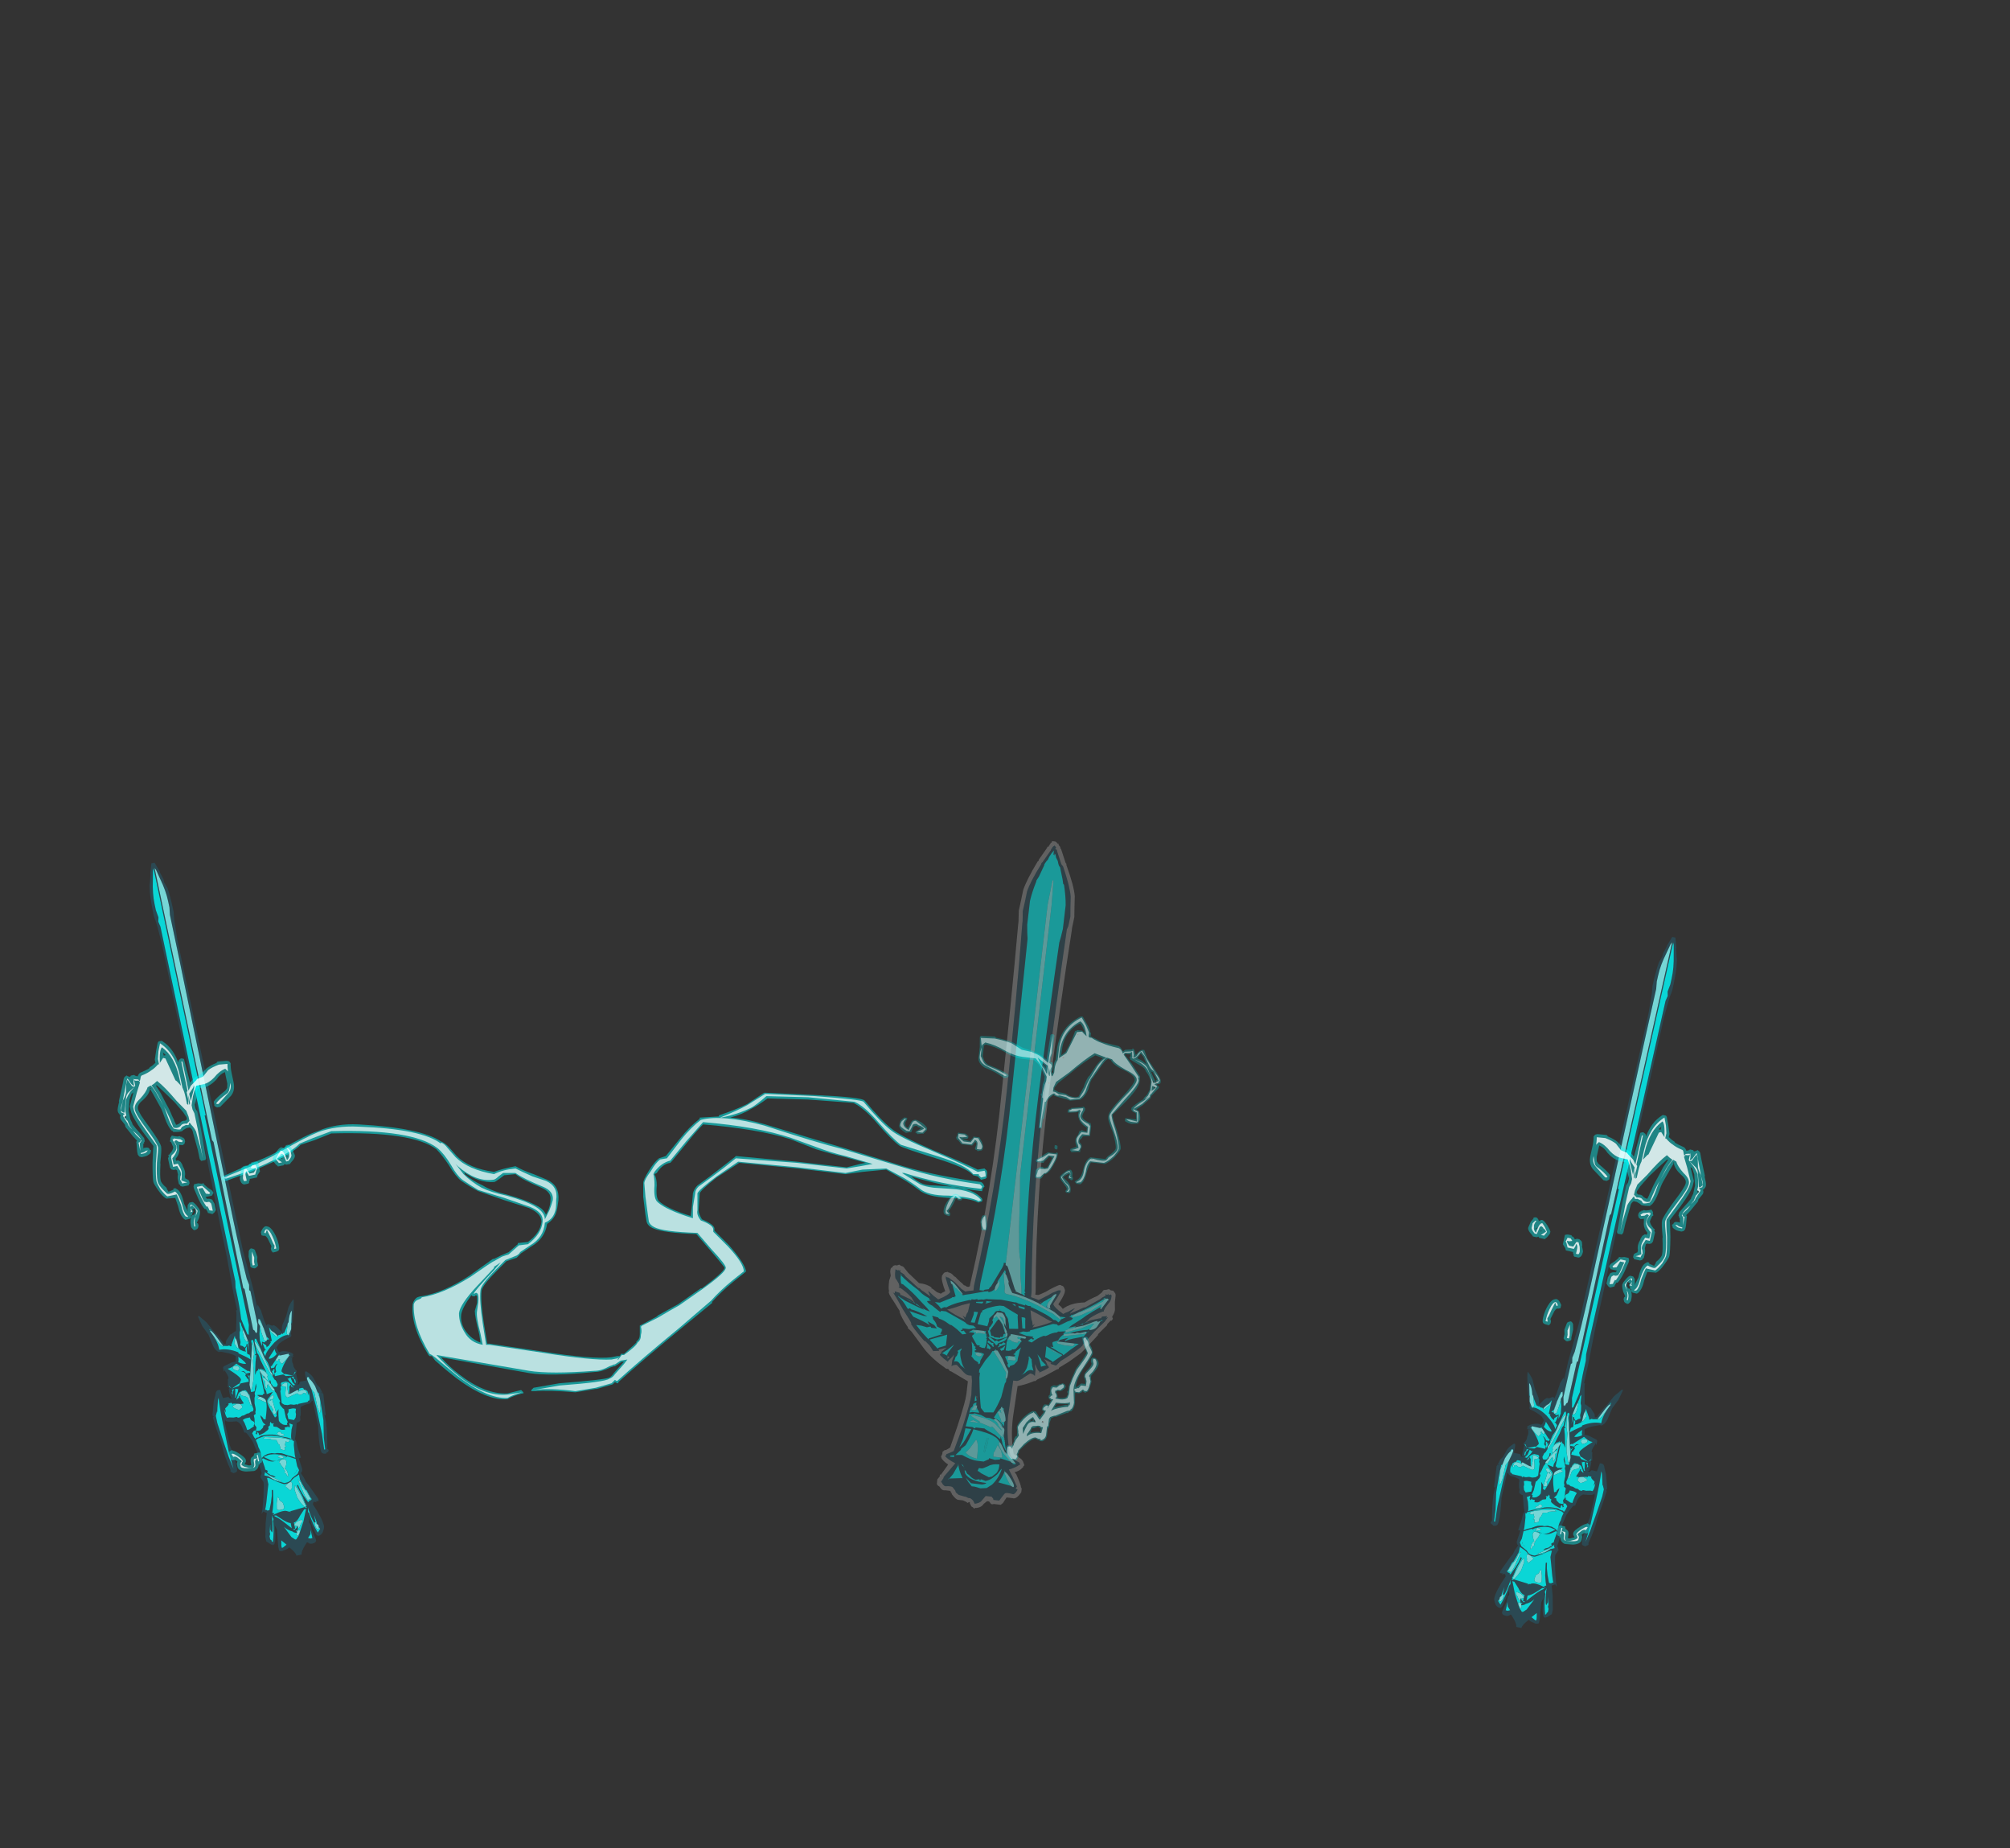 <?xml version="1.0" encoding="UTF-8" standalone="no"?>
<svg xmlns:ffdec="https://www.free-decompiler.com/flash" xmlns:xlink="http://www.w3.org/1999/xlink" ffdec:objectType="frame" height="572.3px" width="622.5px" xmlns="http://www.w3.org/2000/svg">
  <rect width="100%" height="100%" fill="#333333" stroke="none"/>
  <g transform="matrix(1.0, 0.0, 0.0, 1.0, 288.45, 502.5)">
    <use ffdec:characterId="1736" height="13.6" transform="matrix(7.0, 0.0, 0.0, 7.0, -219.8, -164.15)" width="33.85" xlink:href="#shape0"/>
    <use ffdec:characterId="1692" height="33.65" transform="matrix(-6.143, -0.717, -0.717, 6.143, 73.303, -237.865)" width="11.4" xlink:href="#shape1"/>
    <use ffdec:characterId="1699" height="22.45" transform="matrix(-6.143, -0.717, -0.717, 6.143, 73.012, -184.663)" width="12.75" xlink:href="#shape2"/>
    <use ffdec:characterId="1724" height="33.2" transform="matrix(6.437, 1.446, -1.446, 6.437, 212.714, -216.165)" width="5.3" xlink:href="#shape3"/>
    <use ffdec:characterId="1737" height="20.65" transform="matrix(6.437, 1.446, -1.446, 6.437, 194.352, -164.504)" width="7.7" xlink:href="#shape4"/>
    <use ffdec:characterId="1724" height="33.2" transform="matrix(-6.455, 1.363, 1.363, 6.455, -223.806, -238.944)" width="5.3" xlink:href="#shape3"/>
    <use ffdec:characterId="1737" height="20.65" transform="matrix(-6.455, 1.363, 1.363, 6.455, -206.104, -187.053)" width="7.7" xlink:href="#shape4"/>
  </g>
  <defs>
    <g id="shape0" transform="matrix(1.0, 0.0, 0.0, 1.0, 31.4, 23.45)">
      <path d="M2.05 -20.05 L2.35 -20.1 2.4 -20.05 Q2.5 -20.0 2.45 -19.75 L2.45 -19.7 2.4 -19.65 2.2 -19.6 2.15 -19.65 Q2.1 -19.7 2.05 -19.75 L1.85 -19.8 1.8 -19.85 Q1.5 -20.15 0.2 -20.55 -1.25 -21.0 -1.4 -21.1 -1.75 -21.35 -2.4 -22.1 -2.95 -22.75 -3.45 -23.0 L-5.45 -23.15 -7.25 -23.2 Q-7.65 -22.9 -7.95 -22.75 -8.35 -22.5 -8.9 -22.35 -8.2 -22.3 -7.35 -22.05 -5.05 -21.35 -3.85 -21.0 L-1.25 -20.2 Q0.3 -19.75 2.2 -19.5 2.3 -19.45 2.35 -19.3 L2.3 -19.25 2.25 -19.15 2.25 -19.1 2.2 -19.1 Q0.55 -19.3 -0.9 -19.75 -0.65 -19.55 -0.45 -19.45 -0.25 -19.35 0.1 -19.35 L0.9 -19.3 Q1.9 -19.2 2.25 -18.75 L2.25 -18.65 2.1 -18.6 2.05 -18.6 Q1.7 -18.8 0.75 -18.8 -0.2 -18.85 -0.55 -19.15 -0.95 -19.45 -1.3 -19.65 L-2.0 -20.05 -3.05 -19.95 -3.8 -19.85 -5.9 -20.1 -8.5 -20.35 -9.5 -19.7 Q-10.2 -19.15 -10.25 -19.0 L-10.3 -18.25 Q-10.3 -18.1 -10.15 -17.85 -9.55 -17.6 -9.6 -17.4 L-9.6 -17.35 -8.95 -16.7 Q-8.25 -15.9 -8.2 -15.55 L-8.25 -15.5 -8.75 -15.1 Q-9.3 -14.65 -9.7 -14.2 L-9.7 -14.15 -11.1 -13.0 Q-12.8 -11.6 -13.85 -10.65 L-13.85 -10.6 -13.9 -10.6 -14.0 -10.65 -14.1 -10.55 -14.8 -10.35 -14.85 -10.35 -15.75 -10.2 Q-16.9 -10.3 -17.6 -10.25 L-17.7 -10.25 -17.7 -10.3 -17.6 -10.4 -16.45 -10.6 Q-14.5 -10.75 -14.25 -10.85 -14.15 -10.9 -14.05 -11.05 L-13.65 -11.5 -13.6 -11.55 -13.7 -11.55 -14.0 -11.35 -14.05 -11.35 -14.2 -11.3 Q-14.6 -11.1 -14.9 -11.1 -16.85 -10.9 -17.8 -11.05 L-21.7 -11.75 Q-21.35 -11.35 -20.9 -11.0 -19.75 -10.1 -18.75 -10.15 L-18.15 -10.3 -18.05 -10.2 -18.05 -10.15 -18.1 -10.15 Q-18.5 -10.05 -18.75 -9.9 -19.65 -9.8 -21.05 -10.85 -21.5 -11.2 -21.95 -11.6 L-22.1 -11.8 -22.2 -11.8 -22.25 -11.85 Q-23.05 -13.15 -22.95 -14.1 -22.9 -14.3 -22.75 -14.4 L-22.6 -14.45 -22.55 -14.45 Q-21.6 -14.6 -20.45 -15.35 L-19.4 -16.1 -19.35 -16.1 -19.05 -16.25 -18.7 -16.4 -18.3 -16.75 -18.3 -16.8 -17.85 -16.85 Q-17.3 -17.25 -17.25 -17.75 -17.25 -18.1 -17.8 -18.35 L-18.9 -18.7 -20.05 -19.1 Q-20.35 -19.25 -20.8 -19.55 -21.05 -19.75 -21.35 -20.25 -21.65 -20.7 -21.9 -20.95 -22.95 -21.75 -26.55 -21.65 L-27.3 -21.35 -27.9 -21.15 Q-28.3 -20.75 -29.2 -20.35 -29.95 -20.0 -31.2 -19.55 L-31.25 -19.55 Q-31.4 -19.6 -31.4 -19.7 L-31.35 -19.75 -29.9 -20.4 Q-29.15 -20.7 -28.75 -20.95 -27.65 -21.6 -27.15 -21.75 -26.35 -22.1 -25.35 -22.05 -22.6 -21.9 -21.7 -21.3 -21.55 -21.25 -21.35 -21.05 L-21.0 -20.65 Q-20.45 -20.1 -19.35 -19.95 -18.95 -20.1 -18.4 -20.2 -18.05 -20.0 -17.6 -19.85 L-17.0 -19.6 Q-16.45 -19.35 -16.5 -18.7 -16.55 -18.3 -16.6 -18.15 -16.7 -17.85 -17.0 -17.65 -17.1 -17.0 -17.7 -16.65 L-18.15 -16.35 -18.35 -16.15 -18.8 -16.0 -19.2 -15.6 Q-19.85 -14.95 -19.9 -14.7 -19.95 -14.25 -19.8 -13.25 L-19.65 -12.35 -19.55 -12.35 -17.2 -12.0 Q-15.0 -11.65 -14.15 -11.75 L-13.9 -11.8 -13.8 -11.8 -13.75 -11.85 -13.75 -11.9 -13.6 -11.9 Q-13.15 -12.3 -13.05 -12.4 L-13.05 -12.45 Q-12.9 -12.55 -12.9 -12.75 -12.9 -12.9 -12.9 -13.1 L-12.9 -13.15 -12.8 -13.2 -12.15 -13.55 -12.1 -13.6 Q-11.65 -13.85 -11.2 -14.1 -10.7 -14.45 -10.2 -14.8 L-10.15 -14.8 Q-9.2 -15.5 -9.15 -15.7 -9.15 -15.75 -9.8 -16.5 L-10.4 -17.2 Q-11.85 -17.25 -12.3 -17.45 -12.55 -17.55 -12.6 -17.75 L-12.65 -18.05 -12.75 -18.85 -12.75 -19.45 Q-12.75 -19.6 -12.5 -20.0 -12.25 -20.4 -12.05 -20.55 L-11.75 -20.65 -11.1 -21.45 Q-10.7 -21.95 -10.25 -22.3 L-10.25 -22.35 -9.4 -22.4 -9.4 -22.45 Q-8.65 -22.7 -8.15 -22.95 L-7.4 -23.45 -7.35 -23.45 -5.15 -23.35 Q-3.05 -23.25 -2.95 -23.1 -2.2 -22.2 -1.75 -21.85 -1.4 -21.55 0.1 -20.9 1.45 -20.35 2.05 -20.05 M-10.8 -21.25 L-11.5 -20.4 -11.55 -20.35 Q-11.9 -20.3 -12.15 -19.9 L-12.25 -19.85 Q-12.15 -19.65 -12.15 -19.35 -12.2 -18.8 -12.05 -18.65 -11.65 -18.3 -10.65 -18.0 L-10.6 -18.4 -10.55 -19.0 Q-10.5 -19.2 -10.35 -19.35 L-9.8 -19.75 -8.7 -20.6 -8.65 -20.65 -5.95 -20.4 -3.75 -20.15 -3.15 -20.3 -2.9 -20.35 -3.8 -20.6 Q-4.45 -20.75 -5.1 -20.95 L-6.25 -21.4 Q-7.7 -21.85 -10.1 -22.05 -10.4 -21.75 -10.8 -21.25 M-19.1 -19.65 Q-19.3 -19.5 -19.35 -19.5 -20.0 -19.45 -20.7 -19.95 L-20.65 -19.9 -20.65 -19.85 Q-20.3 -19.55 -19.85 -19.35 -19.45 -19.1 -18.8 -18.95 -17.9 -18.7 -17.45 -18.45 -17.15 -18.3 -17.05 -18.05 L-16.95 -18.25 Q-16.85 -18.5 -16.85 -18.7 -16.8 -19.05 -17.25 -19.25 -18.1 -19.6 -18.4 -19.85 L-18.9 -19.8 -19.1 -19.65 M-20.3 -14.45 L-20.35 -14.5 Q-20.75 -13.95 -20.8 -13.65 -20.85 -13.25 -20.6 -12.9 -20.35 -12.55 -19.95 -12.4 L-20.0 -12.75 Q-20.2 -13.55 -20.2 -13.8 L-20.1 -14.15 Q-20.1 -14.35 -20.1 -14.45 L-20.15 -14.5 -20.2 -14.45 -20.3 -14.45" fill="#00ffff" fill-opacity="0.502" fill-rule="evenodd" stroke="none"/>
      <path d="M-20.05 -14.15 Q-20.0 -14.6 -20.15 -14.6 L-20.25 -14.55 Q-20.25 -14.65 -19.35 -15.6 L-19.05 -15.95 -19.35 -15.75 -19.35 -15.7 -20.1 -14.9 Q-20.85 -14.1 -20.9 -13.7 -20.9 -13.25 -20.65 -12.85 -20.4 -12.4 -19.85 -12.3 L-19.95 -12.8 Q-20.15 -13.55 -20.1 -13.8 L-20.05 -14.15 M-19.15 -19.75 Q-19.3 -19.6 -19.4 -19.6 -20.15 -19.5 -20.95 -20.2 L-21.05 -20.3 -20.7 -19.85 Q-20.35 -19.5 -19.9 -19.25 -19.5 -19.05 -18.8 -18.9 -17.9 -18.65 -17.5 -18.4 -17.1 -18.15 -17.1 -17.85 L-16.9 -18.25 Q-16.8 -18.5 -16.75 -18.7 -16.7 -19.1 -17.2 -19.3 -18.05 -19.65 -18.4 -19.9 L-18.95 -19.9 -19.15 -19.75 M-10.1 -22.15 L-10.85 -21.3 -11.55 -20.45 Q-11.95 -20.35 -12.25 -19.95 L-12.3 -19.85 Q-12.25 -19.7 -12.25 -19.35 -12.3 -18.75 -12.1 -18.6 -11.7 -18.25 -10.55 -17.9 L-10.55 -18.4 -10.45 -19.0 Q-10.45 -19.15 -10.3 -19.3 L-9.75 -19.7 Q-9.2 -20.1 -8.65 -20.55 L-5.95 -20.35 -3.75 -20.1 -3.15 -20.2 -2.6 -20.3 -3.8 -20.65 Q-4.45 -20.8 -5.1 -21.05 L-6.2 -21.45 Q-7.7 -21.95 -10.1 -22.15 M0.1 -19.25 L0.85 -19.2 Q1.85 -19.15 2.2 -18.7 L2.1 -18.65 Q1.75 -18.85 0.75 -18.9 -0.15 -18.9 -0.5 -19.2 -0.9 -19.5 -1.25 -19.7 L-2.0 -20.1 -3.05 -20.05 -3.8 -19.9 -5.9 -20.15 -8.55 -20.4 -9.5 -19.75 Q-10.3 -19.15 -10.35 -19.0 L-10.35 -18.25 Q-10.4 -18.05 -10.2 -17.8 -9.65 -17.6 -9.65 -17.4 L-9.65 -17.3 -9.0 -16.65 Q-8.3 -15.9 -8.3 -15.55 L-8.8 -15.15 Q-9.35 -14.7 -9.75 -14.25 L-11.15 -13.05 Q-12.85 -11.65 -13.9 -10.7 -13.95 -10.7 -14.0 -10.75 L-14.15 -10.6 -14.85 -10.4 -15.75 -10.25 Q-16.9 -10.4 -17.6 -10.3 L-16.45 -10.5 Q-14.45 -10.65 -14.25 -10.8 -14.1 -10.85 -14.0 -11.0 L-13.6 -11.45 -13.45 -11.65 -13.75 -11.6 -14.05 -11.4 -14.0 -11.45 Q-14.1 -11.4 -14.25 -11.35 -14.6 -11.15 -14.9 -11.15 -16.85 -11.0 -17.8 -11.15 L-21.9 -11.85 Q-21.45 -11.35 -20.95 -10.95 -19.8 -10.0 -18.75 -10.1 L-18.1 -10.2 Q-18.5 -10.1 -18.75 -9.95 -19.65 -9.9 -21.0 -10.95 L-21.9 -11.7 -22.1 -11.85 -22.2 -11.9 Q-22.95 -13.15 -22.9 -14.1 -22.85 -14.25 -22.7 -14.3 -22.55 -14.35 -22.55 -14.4 -21.6 -14.55 -20.4 -15.3 -19.4 -16.0 -19.35 -16.0 L-19.0 -16.2 -18.7 -16.3 -18.25 -16.7 -17.85 -16.75 Q-17.25 -17.2 -17.2 -17.75 -17.15 -18.15 -17.75 -18.4 L-18.9 -18.8 -20.05 -19.15 Q-20.3 -19.3 -20.75 -19.6 -21.0 -19.8 -21.25 -20.25 -21.55 -20.75 -21.85 -21.0 -22.95 -21.85 -26.55 -21.75 L-27.35 -21.45 -27.95 -21.2 Q-28.35 -20.8 -29.25 -20.4 -29.95 -20.05 -31.2 -19.65 -31.3 -19.65 -31.3 -19.7 L-29.85 -20.3 Q-29.1 -20.65 -28.7 -20.9 -27.65 -21.5 -27.15 -21.7 -26.35 -22.0 -25.35 -21.95 -22.55 -21.85 -21.7 -21.2 L-21.7 -21.25 Q-21.55 -21.2 -21.4 -21.0 L-21.05 -20.6 Q-20.5 -20.05 -19.35 -19.85 -18.95 -20.05 -18.4 -20.1 -18.1 -19.95 -17.65 -19.75 L-17.05 -19.55 Q-16.5 -19.3 -16.6 -18.7 -16.6 -18.3 -16.65 -18.2 -16.75 -17.85 -17.1 -17.7 -17.15 -17.05 -17.75 -16.7 L-18.2 -16.4 Q-18.2 -16.35 -18.35 -16.25 L-18.85 -16.05 -19.25 -15.65 Q-19.95 -14.95 -19.95 -14.7 -20.0 -14.25 -19.85 -13.25 L-19.7 -12.3 -19.55 -12.3 -17.2 -11.95 Q-15.0 -11.6 -14.15 -11.65 L-13.9 -11.7 -13.8 -11.75 -13.9 -11.65 -13.85 -11.65 -13.7 -11.85 -13.6 -11.85 Q-13.05 -12.25 -13.0 -12.4 -12.85 -12.5 -12.85 -12.75 -12.8 -12.9 -12.85 -13.1 L-12.8 -13.15 -12.1 -13.5 Q-11.6 -13.8 -11.15 -14.05 L-10.15 -14.75 Q-9.1 -15.5 -9.1 -15.7 -9.05 -15.8 -9.75 -16.55 L-10.35 -17.25 Q-11.85 -17.3 -12.25 -17.5 -12.45 -17.6 -12.5 -17.75 L-12.55 -18.1 -12.65 -18.85 -12.7 -19.45 Q-12.7 -19.6 -12.4 -20.0 -12.2 -20.35 -12.0 -20.5 L-11.7 -20.55 -11.05 -21.4 Q-10.65 -21.9 -10.2 -22.25 -9.25 -22.5 -7.4 -22.0 -5.1 -21.25 -3.9 -20.95 L-1.25 -20.15 Q0.3 -19.65 2.15 -19.4 L2.25 -19.3 2.2 -19.2 Q0.4 -19.4 -1.2 -19.9 L-1.3 -19.9 Q-0.75 -19.55 -0.5 -19.4 -0.3 -19.3 0.1 -19.25 M2.05 -19.95 L2.35 -20.0 Q2.4 -19.95 2.4 -19.75 L2.2 -19.7 2.1 -19.8 2.1 -19.85 1.85 -19.85 Q1.55 -20.25 0.25 -20.65 -1.2 -21.1 -1.35 -21.15 -1.7 -21.4 -2.35 -22.15 -2.95 -22.85 -3.4 -23.05 L-5.45 -23.25 -7.3 -23.3 Q-7.7 -22.95 -7.95 -22.8 -8.55 -22.5 -9.3 -22.35 L-9.35 -22.35 Q-8.6 -22.65 -8.15 -22.9 -8.0 -23.0 -7.35 -23.4 L-5.15 -23.3 Q-3.1 -23.15 -3.0 -23.05 -2.25 -22.15 -1.8 -21.8 -1.45 -21.5 0.1 -20.85 1.5 -20.25 2.05 -19.95" fill="#ffffff" fill-opacity="0.702" fill-rule="evenodd" stroke="none"/>
    </g>
    <g id="shape1" transform="matrix(1.0, 0.0, 0.0, 1.0, 5.7, 16.8)">
      <path d="M-3.25 9.35 L-3.7 9.0 -4.25 8.5 -4.45 8.25 -4.5 8.2 -4.5 8.15 -4.6 8.05 -5.0 7.5 -5.0 7.45 -5.4 6.95 -5.4 6.9 -5.55 6.7 -5.6 6.7 -5.65 6.6 -5.6 6.5 Q-5.7 6.3 -5.7 6.15 L-5.65 5.75 -5.65 5.45 Q-5.65 5.35 -5.6 5.3 L-5.5 5.2 -5.4 5.2 Q-5.35 5.2 -5.3 5.15 -5.25 5.15 -5.15 5.2 -5.05 5.2 -5.0 5.25 L-4.95 5.35 -4.75 5.55 Q-4.4 5.75 -4.15 5.95 -3.45 6.05 -3.1 6.4 L-3.0 6.3 -2.85 6.2 -2.95 6.0 Q-3.1 5.65 -3.1 5.55 L-3.1 5.45 -3.05 5.35 Q-3.0 5.25 -2.9 5.25 -2.85 5.2 -2.75 5.25 -2.65 5.3 -2.5 5.4 L-2.35 5.5 -2.15 5.65 -1.9 5.8 -1.8 5.85 -1.65 5.85 -1.65 5.7 Q-1.1 0.85 -1.15 -4.15 -1.2 -8.8 -1.35 -12.45 L-1.35 -12.6 -1.4 -13.15 -1.35 -13.65 -1.3 -14.2 Q-1.2 -14.7 -0.7 -15.7 L-0.7 -15.75 -0.65 -15.8 -0.35 -16.45 -0.3 -16.5 -0.3 -16.55 -0.2 -16.65 -0.2 -16.7 -0.15 -16.7 -0.1 -16.75 Q-0.05 -16.8 0.0 -16.8 L0.15 -16.8 0.15 -16.75 0.2 -16.7 0.3 -16.5 0.35 -16.5 0.35 -16.45 0.7 -15.8 0.7 -15.75 0.75 -15.7 Q1.2 -14.7 1.3 -14.2 L1.35 -13.65 1.4 -13.15 1.35 -12.6 1.35 -12.45 Q1.25 -8.8 1.2 -4.15 1.1 0.85 1.65 5.7 L1.65 5.8 1.7 5.85 1.8 5.85 1.9 5.8 1.95 5.8 Q2.05 5.7 2.15 5.65 L2.35 5.5 2.4 5.45 2.5 5.4 Q2.65 5.25 2.8 5.25 2.85 5.2 2.9 5.25 3.0 5.25 3.05 5.35 L3.1 5.45 3.1 5.55 Q3.1 5.65 2.95 6.0 L2.85 6.2 3.0 6.3 3.05 6.35 3.25 6.3 3.5 6.15 3.55 6.15 3.55 6.1 Q3.8 5.95 4.2 5.95 L4.8 5.5 5.05 5.25 Q5.1 5.2 5.2 5.2 5.25 5.15 5.3 5.15 L5.4 5.2 5.5 5.2 5.6 5.25 5.6 5.3 Q5.7 5.35 5.7 5.45 L5.7 5.55 5.65 5.75 5.7 6.0 Q5.7 6.4 5.65 6.5 L5.65 6.6 5.6 6.7 5.45 6.9 5.4 6.95 5.0 7.45 5.0 7.5 Q4.85 7.8 4.55 8.15 L4.5 8.2 4.5 8.25 4.3 8.4 3.55 9.2 Q3.1 9.65 2.35 10.05 L2.25 10.05 2.15 10.15 2.1 10.15 1.2 10.55 1.2 11.2 Q1.2 11.55 1.45 12.8 L1.7 13.95 1.9 14.1 1.95 14.1 2.05 14.2 2.05 14.3 2.1 14.45 2.05 14.55 2.0 14.6 Q1.9 14.7 1.7 14.8 L1.75 14.9 2.0 15.35 2.05 15.35 2.05 15.45 2.15 15.6 2.15 15.8 Q2.15 15.9 2.0 15.95 1.85 16.15 1.7 16.1 L1.45 16.1 1.4 16.15 1.4 16.2 1.35 16.2 1.35 16.25 1.3 16.3 Q1.1 16.5 1.0 16.5 L0.75 16.5 0.6 16.55 0.5 16.6 0.45 16.55 0.4 16.55 0.4 16.6 0.3 16.75 0.2 16.8 0.15 16.85 0.1 16.8 0.05 16.8 Q-0.2 16.75 -0.3 16.55 L-0.45 16.4 -0.55 16.4 -0.65 16.5 Q-0.7 16.55 -0.8 16.5 L-1.15 16.5 -1.25 16.4 -1.4 16.1 -1.7 16.1 Q-1.9 16.15 -2.1 15.75 L-2.1 15.6 Q-2.1 15.55 -2.05 15.5 -2.05 15.4 -1.75 14.9 L-1.65 14.8 Q-1.9 14.7 -2.0 14.55 L-2.05 14.5 -2.05 14.45 -2.1 14.4 -2.0 14.2 -1.9 14.1 Q-1.7 14.0 -1.5 13.9 -1.25 13.1 -1.25 12.1 L-1.3 10.5 Q-1.65 10.4 -2.1 10.15 L-2.15 10.15 Q-2.2 10.1 -2.25 10.05 L-2.65 9.8 -3.15 9.45 -3.25 9.4 -3.25 9.35 M-0.05 -16.55 L-0.1 -16.5 -0.05 -16.45 -0.1 -16.4 -0.15 -16.4 -0.15 -16.35 -0.45 -15.7 -0.55 -15.6 Q-1.0 -14.65 -1.1 -14.15 L-1.15 -13.6 -1.2 -13.15 -1.15 -12.65 -1.1 -12.5 Q-1.0 -8.85 -0.95 -4.15 -0.9 0.85 -1.45 5.75 L-1.45 5.95 -1.45 6.0 Q-1.7 6.05 -1.85 6.1 L-2.3 5.8 -2.5 5.65 -2.6 5.6 Q-2.75 5.5 -2.8 5.5 L-2.85 5.5 -2.85 5.45 -2.9 5.55 -2.75 5.9 -2.6 6.2 Q-2.6 6.3 -2.9 6.5 L-3.15 6.65 Q-3.2 6.6 -3.4 6.5 -3.65 6.3 -3.7 6.3 L-3.5 6.55 -3.5 6.6 -3.55 6.55 -4.0 6.3 -3.9 6.35 -4.15 6.2 -4.2 6.2 -4.9 5.7 -5.0 5.6 -5.15 5.5 -5.15 5.4 -5.2 5.45 -5.3 5.4 -5.3 5.45 -5.4 5.4 -5.45 5.45 -5.45 5.55 Q-5.45 5.7 -5.35 5.85 L-5.2 6.1 -5.15 6.25 -5.15 6.3 -5.1 6.3 Q-4.8 6.45 -4.5 6.7 L-4.3 6.95 -4.55 6.8 -5.0 6.65 -5.05 6.65 -5.1 6.55 -5.35 6.5 -5.3 6.6 -5.4 6.55 -5.25 6.8 -4.8 7.35 -4.35 8.0 -4.3 8.05 -4.3 8.1 Q-4.15 8.3 -3.55 8.8 L-3.3 9.0 -3.1 9.25 -3.05 9.25 -2.8 9.2 -2.85 9.15 -2.45 9.0 -2.55 9.1 -2.65 9.25 -2.65 9.3 -2.7 9.3 -2.75 9.4 -2.55 9.55 -2.3 9.7 -2.3 9.65 Q-2.2 9.6 -2.1 9.4 L-2.05 9.3 -2.05 9.4 -2.1 9.6 -2.1 9.9 -2.05 9.85 Q-1.95 9.8 -1.85 9.8 L-1.6 10.0 Q-1.35 10.25 -1.2 10.25 L-1.05 10.25 -1.0 12.1 Q-1.05 13.2 -1.35 14.0 -1.55 14.2 -1.85 14.3 L-1.85 14.35 -1.9 14.4 -1.85 14.4 Q-1.7 14.55 -1.35 14.7 L-1.55 15.0 -1.85 15.5 -1.8 15.6 -1.9 15.65 Q-1.8 15.9 -1.7 15.9 -1.4 15.85 -1.3 15.9 -1.25 15.95 -1.05 16.3 L-0.75 16.3 -0.75 16.25 -0.65 16.15 -0.35 16.15 -0.15 16.45 Q-0.05 16.55 0.15 16.6 L0.25 16.45 Q0.3 16.4 0.4 16.35 L0.5 16.35 Q0.6 16.3 0.7 16.3 L1.0 16.25 1.15 16.15 1.2 16.05 1.35 15.9 Q1.45 15.85 1.7 15.9 1.8 15.9 1.9 15.75 L1.95 15.7 1.85 15.5 1.85 15.45 1.35 14.7 Q1.75 14.55 1.9 14.4 L1.9 14.4 1.85 14.35 1.85 14.3 Q1.65 14.2 1.5 14.1 L1.2 12.85 Q0.95 11.55 0.95 11.2 L1.0 10.5 1.05 10.25 1.2 10.25 Q1.35 10.25 1.6 10.0 L1.85 9.8 Q1.95 9.8 2.05 9.85 L2.1 9.9 2.1 9.6 2.05 9.4 2.05 9.3 2.1 9.4 2.3 9.65 2.3 9.7 2.55 9.55 2.75 9.4 2.7 9.3 2.65 9.3 2.7 9.25 2.45 9.0 2.85 9.15 2.8 9.2 3.1 9.25 3.3 9.0 3.55 8.8 3.6 8.8 Q4.15 8.3 4.3 8.1 L4.35 8.05 4.35 8.0 Q4.35 7.95 4.85 7.35 L5.25 6.8 5.45 6.55 Q5.4 6.6 5.35 6.6 L5.35 6.5 5.1 6.55 5.05 6.65 5.0 6.65 4.55 6.8 4.3 6.95 4.5 6.7 Q4.8 6.45 5.1 6.3 L5.15 6.3 5.2 6.25 5.15 6.25 5.2 6.1 Q5.3 5.95 5.4 5.85 5.45 5.7 5.45 5.55 L5.45 5.4 5.3 5.45 5.3 5.4 5.25 5.45 5.2 5.4 5.2 5.5 5.0 5.6 4.9 5.7 4.2 6.2 4.15 6.2 3.95 6.35 4.0 6.3 3.55 6.55 3.7 6.3 Q3.65 6.3 3.4 6.5 L3.15 6.65 2.9 6.5 Q2.6 6.3 2.6 6.2 L2.75 5.9 2.9 5.55 2.9 5.45 2.85 5.5 2.8 5.5 Q2.75 5.5 2.6 5.6 L2.5 5.65 Q2.35 5.75 2.3 5.8 L2.05 6.0 1.85 6.1 Q1.7 6.05 1.45 6.0 L1.45 5.95 1.45 5.75 Q0.9 0.85 0.95 -4.15 1.0 -8.85 1.15 -12.5 L1.15 -12.65 1.2 -13.15 1.15 -13.6 1.1 -14.15 Q1.0 -14.65 0.55 -15.6 L0.55 -15.65 0.5 -15.7 0.15 -16.35 0.15 -16.4 0.1 -16.45 0.1 -16.5 0.0 -16.6 -0.05 -16.55 M0.3 -16.5 L0.3 -16.55 0.25 -16.55 0.3 -16.5 0.3 -16.5 M2.5 6.4 L2.5 6.4 M1.55 6.65 L1.95 6.8 Q2.45 7.05 2.65 7.1 2.2 7.35 1.7 7.5 L1.85 7.3 1.7 7.4 1.65 7.2 1.6 7.1 1.55 6.65 M5.1 5.65 L5.1 5.65 M4.2 8.0 L4.2 8.0 M0.1 8.5 L0.1 8.5 M0.65 8.9 L0.65 8.9 M2.35 9.4 L2.35 9.55 2.25 9.45 2.3 9.45 2.35 9.4 M0.65 11.25 L0.7 11.25 0.65 11.35 0.65 11.25 M-1.4 14.3 L-1.45 14.35 -1.4 14.3 M1.0 14.5 L1.0 14.5 M-5.05 5.65 L-5.05 5.65 M-1.95 6.25 L-2.0 6.2 -1.95 6.2 -1.95 6.25 M-1.5 6.65 L-1.6 7.1 -1.65 7.2 -1.7 7.4 -1.8 7.3 -1.7 7.5 Q-2.2 7.35 -2.65 7.1 -2.45 7.05 -1.9 6.8 L-1.5 6.65 M-1.25 5.95 L-1.25 5.95 M-2.35 9.45 L-2.35 9.45 M-2.3 9.5 L-2.3 9.5 M-0.9 8.9 L-0.9 8.9 M-4.15 8.05 L-4.15 8.05 M-0.95 14.45 L-0.95 14.45" fill="#ebebeb" fill-opacity="0.251" fill-rule="evenodd" stroke="none"/>
      <path d="M-0.05 -16.55 L0.0 -16.6 0.1 -16.5 0.1 -16.45 0.15 -16.4 0.15 -16.35 0.5 -15.7 0.55 -15.65 0.55 -15.6 Q1.0 -14.65 1.1 -14.15 L1.15 -13.6 1.2 -13.15 1.15 -12.65 1.15 -12.5 Q1.0 -8.85 0.95 -4.15 0.9 0.85 1.45 5.75 L1.45 5.95 1.45 6.0 Q1.7 6.05 1.85 6.1 L2.05 6.0 2.3 5.8 Q2.35 5.75 2.5 5.65 L2.6 5.6 Q2.75 5.5 2.8 5.5 L2.85 5.5 2.9 5.45 2.9 5.55 2.75 5.9 2.6 6.2 Q2.6 6.3 2.9 6.5 L3.15 6.65 3.4 6.5 Q3.65 6.3 3.7 6.3 L3.55 6.55 4.0 6.3 3.95 6.35 4.15 6.2 4.2 6.2 4.9 5.7 5.0 5.6 5.2 5.5 5.2 5.4 5.25 5.45 5.3 5.4 5.3 5.45 5.45 5.4 5.45 5.55 Q5.45 5.7 5.4 5.85 5.3 5.95 5.2 6.1 L5.15 6.25 5.2 6.25 5.15 6.3 5.1 6.3 Q4.8 6.45 4.5 6.7 L4.3 6.95 4.55 6.8 5.0 6.65 5.05 6.65 5.1 6.55 5.35 6.5 5.35 6.6 Q5.4 6.6 5.45 6.55 L5.25 6.8 4.85 7.35 Q4.35 7.95 4.35 8.0 L4.35 8.05 4.3 8.1 Q4.15 8.3 3.6 8.8 L3.55 8.8 3.3 9.0 3.1 9.25 2.8 9.2 2.85 9.15 2.45 9.0 2.7 9.25 2.65 9.3 2.7 9.3 2.75 9.4 2.55 9.55 2.3 9.7 2.3 9.65 2.1 9.4 2.05 9.3 2.05 9.4 2.1 9.6 2.1 9.9 2.05 9.85 Q1.95 9.8 1.85 9.8 L1.6 10.0 Q1.35 10.25 1.2 10.25 L1.05 10.25 1.0 10.5 0.95 11.2 Q0.95 11.55 1.2 12.85 L1.5 14.1 Q1.65 14.2 1.85 14.3 L1.85 14.35 1.9 14.4 1.9 14.4 Q1.75 14.55 1.35 14.7 L1.85 15.45 1.85 15.5 1.95 15.7 1.9 15.75 Q1.8 15.9 1.7 15.9 1.45 15.85 1.35 15.9 L1.2 16.05 1.15 16.15 1.0 16.25 0.7 16.3 Q0.6 16.3 0.5 16.35 L0.4 16.35 Q0.3 16.4 0.25 16.45 L0.15 16.6 Q-0.05 16.55 -0.15 16.45 L-0.35 16.15 -0.65 16.15 -0.75 16.25 -0.75 16.3 -1.05 16.3 Q-1.25 15.95 -1.3 15.9 -1.4 15.85 -1.7 15.9 -1.8 15.9 -1.9 15.65 L-1.8 15.6 -1.85 15.5 -1.55 15.0 -1.35 14.7 Q-1.7 14.55 -1.85 14.4 L-1.9 14.4 -1.85 14.35 -1.85 14.3 Q-1.55 14.2 -1.35 14.0 -1.05 13.2 -1.0 12.1 L-1.05 10.25 -1.2 10.25 Q-1.35 10.25 -1.6 10.0 L-1.85 9.8 Q-1.95 9.8 -2.05 9.85 L-2.1 9.9 -2.1 9.6 -2.05 9.4 -2.05 9.3 -2.1 9.4 Q-2.2 9.6 -2.3 9.65 L-2.3 9.7 -2.55 9.55 -2.75 9.4 -2.7 9.3 -2.65 9.3 -2.65 9.25 -2.55 9.1 -2.45 9.0 -2.85 9.15 -2.8 9.2 -3.05 9.25 -3.1 9.25 -3.3 9.0 -3.55 8.8 Q-4.15 8.3 -4.3 8.1 L-4.3 8.05 -4.35 8.0 -4.8 7.35 -5.25 6.8 -5.4 6.55 -5.3 6.6 -5.35 6.5 -5.1 6.55 -5.05 6.65 -5.0 6.65 -4.55 6.8 -4.3 6.95 -4.5 6.7 Q-4.8 6.45 -5.1 6.3 L-5.15 6.3 -5.15 6.25 -5.2 6.1 -5.35 5.85 Q-5.45 5.7 -5.45 5.55 L-5.45 5.45 -5.4 5.4 -5.3 5.45 -5.3 5.4 -5.2 5.45 -5.15 5.4 -5.15 5.5 -5.0 5.6 -4.9 5.7 -4.2 6.2 -4.15 6.2 -3.9 6.35 -4.0 6.3 -3.55 6.55 -3.5 6.6 -3.5 6.55 -3.7 6.3 Q-3.65 6.3 -3.4 6.5 -3.2 6.6 -3.15 6.65 L-2.9 6.5 Q-2.6 6.3 -2.6 6.2 L-2.75 5.9 -2.9 5.55 -2.85 5.45 -2.85 5.5 -2.8 5.5 Q-2.75 5.5 -2.6 5.6 L-2.5 5.65 -2.3 5.8 -1.85 6.1 Q-1.7 6.05 -1.45 6.0 L-1.45 5.95 -1.45 5.75 Q-0.9 0.85 -0.95 -4.15 -1.0 -8.85 -1.1 -12.5 L-1.15 -12.65 -1.2 -13.15 -1.15 -13.6 -1.1 -14.15 Q-1.0 -14.65 -0.55 -15.6 L-0.45 -15.7 -0.15 -16.35 -0.15 -16.4 -0.1 -16.4 -0.05 -16.45 -0.1 -16.5 -0.05 -16.55 M0.0 -12.45 L0.0 4.45 0.1 4.45 0.1 4.55 0.15 4.7 0.6 5.7 0.65 5.75 0.7 5.85 0.9 5.9 0.95 5.95 1.15 5.95 1.15 5.6 Q0.6 0.8 0.7 -4.15 0.75 -8.4 0.8 -11.8 0.85 -12.05 0.9 -12.5 L0.9 -13.7 Q0.85 -14.15 0.7 -14.7 L0.7 -14.75 0.6 -14.95 0.4 -15.55 0.4 -15.6 0.35 -15.7 Q0.3 -15.8 0.25 -15.85 L0.2 -16.0 0.1 -16.2 0.0 -16.35 0.0 -16.15 -0.05 -16.1 -0.05 -16.2 -0.1 -16.15 -0.15 -16.0 -0.25 -15.85 -0.3 -15.7 -0.35 -15.6 -0.4 -15.55 -0.6 -14.95 -0.65 -14.75 -0.7 -14.7 Q-0.85 -14.15 -0.9 -13.7 L-0.9 -12.5 Q-0.85 -12.05 -0.8 -11.8 -0.7 -8.4 -0.65 -4.15 -0.6 0.8 -1.1 5.6 L-1.1 5.75 -1.15 5.8 -1.1 5.85 -1.15 5.95 -1.05 5.95 -1.0 5.9 -0.95 5.9 -0.65 5.8 -0.65 5.75 -0.6 5.7 -0.15 4.7 -0.1 4.6 0.0 4.55 0.0 -12.45 M-0.05 5.0 L-0.1 5.05 -0.25 5.35 -0.25 5.4 -0.25 5.45 Q-0.35 5.7 -0.5 5.9 -1.0 5.95 -1.85 6.25 L-1.95 6.3 -2.0 6.25 -1.95 6.25 -2.0 6.25 -2.1 6.15 -2.25 6.05 -2.3 6.0 -2.45 5.9 -2.5 5.85 Q-2.6 5.7 -2.7 5.7 L-2.7 5.75 -2.45 6.3 -2.45 6.4 -2.5 6.45 -2.4 6.45 -2.45 6.5 -2.7 6.6 -3.0 6.8 -3.3 6.8 -3.05 6.95 -3.05 7.0 -2.95 7.1 -2.9 7.05 -2.8 7.0 -2.7 7.0 Q-2.5 6.85 -2.1 6.7 -1.85 6.6 -1.55 6.5 L-1.5 6.5 -1.5 6.45 -1.35 6.45 -1.2 6.4 -1.2 6.45 -0.95 6.4 -0.9 6.4 -0.75 6.35 -0.65 6.35 0.0 6.3 0.05 6.3 0.65 6.35 0.75 6.35 0.9 6.4 1.0 6.4 1.2 6.45 1.2 6.4 1.35 6.45 1.5 6.45 1.5 6.5 1.6 6.5 2.15 6.7 Q2.5 6.85 2.7 7.0 L2.8 7.0 2.9 7.05 2.95 7.1 3.1 6.95 3.3 6.8 3.05 6.8 Q2.7 6.6 2.5 6.5 L2.45 6.45 2.35 6.45 2.35 6.4 2.3 6.4 2.55 5.8 2.6 5.8 2.65 5.65 Q2.55 5.65 2.3 5.9 L1.95 6.25 2.0 6.25 1.95 6.3 1.8 6.25 1.6 6.2 1.1 6.05 0.95 6.0 0.7 5.95 0.7 6.0 Q0.5 5.95 0.4 5.8 0.4 5.65 0.3 5.5 L0.3 5.4 0.05 4.9 0.0 4.8 -0.05 4.9 -0.05 5.0 M0.45 6.45 L0.8 6.6 0.75 6.55 0.75 6.45 0.45 6.45 M0.3 7.25 L0.3 7.2 0.25 7.1 0.2 7.05 0.15 6.95 -0.1 6.95 Q-0.2 7.0 -0.3 7.2 L-0.35 7.5 -0.4 7.65 -0.3 7.5 -0.25 7.45 -0.3 7.6 -0.45 7.85 -0.45 7.9 -0.5 7.95 -0.5 8.1 Q-0.25 8.25 0.0 8.3 0.2 8.25 0.4 8.2 L0.4 8.15 0.45 8.05 0.5 7.9 0.45 7.9 0.45 7.75 0.4 7.7 0.3 7.5 0.3 7.4 0.35 7.4 0.3 7.25 M0.25 6.95 L0.3 7.05 0.5 7.3 0.5 7.45 0.55 7.7 1.05 7.65 0.95 7.05 0.9 7.05 0.9 6.95 0.65 6.8 0.4 6.7 0.25 6.65 0.05 6.6 -0.15 6.6 -0.35 6.7 -0.9 6.95 -0.9 7.05 -1.0 7.65 -0.55 7.7 -0.5 7.45 -0.45 7.3 Q-0.45 7.2 -0.3 7.05 L-0.25 6.95 -0.2 6.9 -0.15 6.9 0.0 6.85 0.2 6.9 0.25 6.95 M1.25 6.6 L1.25 6.55 0.9 6.5 0.9 6.55 0.95 6.6 1.25 6.6 M1.2 6.9 L1.2 6.9 M1.1 7.05 L1.2 7.6 1.4 7.6 1.3 7.2 1.3 7.05 1.1 7.05 M1.55 6.65 L1.6 7.1 1.65 7.2 1.7 7.4 1.85 7.3 1.7 7.5 Q2.2 7.35 2.65 7.1 2.45 7.05 1.95 6.8 L1.55 6.65 M2.5 6.4 L2.5 6.4 M5.1 5.65 L5.15 5.65 5.1 5.7 Q4.8 5.95 4.2 6.3 L4.0 6.45 Q3.85 6.55 3.6 6.65 L3.6 6.7 3.5 6.75 3.7 6.8 Q3.65 6.9 3.4 7.0 3.1 7.2 3.0 7.25 L2.95 7.25 2.95 7.2 2.7 7.2 1.75 7.6 1.65 7.65 1.6 7.7 1.45 7.75 1.25 7.75 1.1 7.85 1.45 7.95 1.8 7.95 1.75 8.0 1.85 8.05 1.8 8.1 1.7 8.05 1.55 8.2 1.75 8.25 Q2.05 8.0 2.35 7.85 L2.4 7.85 2.5 7.8 Q2.75 7.65 3.0 7.6 L3.05 7.55 3.35 7.5 Q3.35 7.55 3.3 7.6 L3.3 7.65 3.2 7.75 Q3.1 7.85 3.05 8.0 L2.8 8.1 Q2.75 8.15 2.85 8.35 L2.7 8.35 2.85 8.4 3.4 8.65 3.4 8.7 3.75 8.4 4.1 8.05 3.85 8.05 3.55 8.1 3.4 8.05 3.35 8.05 3.35 8.1 3.05 8.1 3.2 7.95 3.55 7.8 3.45 7.95 3.4 8.0 Q3.55 7.9 4.0 7.75 L4.3 7.65 4.55 7.35 4.5 7.4 3.8 7.55 3.6 7.55 Q4.1 7.35 4.45 7.3 L4.5 7.25 4.6 7.3 4.65 7.25 Q4.9 6.9 5.15 6.75 L5.15 6.7 5.1 6.75 4.8 6.9 4.25 7.1 3.8 7.25 Q3.9 7.15 4.2 7.05 L4.25 7.0 4.75 6.8 4.55 6.9 4.3 6.95 4.25 7.0 4.2 7.0 3.95 7.15 3.7 7.25 3.5 7.3 3.65 7.15 4.3 6.6 Q4.6 6.35 5.0 6.1 L5.05 6.1 5.1 6.05 5.15 5.8 5.15 5.6 5.1 5.65 5.1 5.65 M4.2 8.0 L4.2 8.0 M2.5 8.85 L2.5 8.9 2.85 9.05 2.9 9.1 3.35 8.7 2.5 8.35 2.5 8.85 M1.3 8.0 L1.25 7.95 0.8 7.95 0.7 7.95 0.6 7.95 0.6 8.05 0.55 8.1 0.55 8.15 0.5 8.3 0.55 8.3 0.5 8.35 0.5 8.5 0.5 8.6 0.55 8.8 0.7 8.8 0.85 8.75 0.8 8.7 0.95 8.7 1.0 8.65 1.25 8.3 1.25 8.25 1.15 8.15 1.2 8.1 1.45 8.1 1.3 8.0 M0.0 7.3 L0.0 7.25 0.05 7.3 Q0.1 7.35 0.2 7.55 L0.4 7.9 0.35 8.0 0.3 8.15 0.2 8.15 0.15 8.2 -0.15 8.2 -0.15 8.15 -0.25 8.15 Q-0.3 8.1 -0.3 8.0 L-0.4 7.95 -0.35 7.9 -0.2 7.55 0.0 7.3 M0.4 8.2 L0.15 8.35 0.1 8.4 0.0 8.35 -0.1 8.4 -0.15 8.35 -0.45 8.15 -0.5 8.15 Q-0.45 8.3 -0.35 8.35 L-0.05 8.5 -0.1 8.5 0.0 8.6 Q0.05 8.55 0.1 8.5 L0.35 8.35 0.5 8.2 0.4 8.25 0.4 8.2 M0.1 8.5 L0.1 8.5 M0.15 8.6 L0.1 8.65 0.15 8.7 0.25 8.6 0.45 8.5 0.45 8.45 0.4 8.4 0.25 8.5 0.15 8.5 0.15 8.6 M0.25 8.75 L0.3 8.85 0.35 8.8 0.45 8.8 0.45 8.55 0.25 8.75 M1.05 8.85 L0.95 8.95 Q1.0 8.95 1.05 9.0 L1.0 9.05 0.7 9.05 0.55 9.1 0.7 9.45 0.7 9.6 0.75 9.6 0.75 9.65 0.8 9.6 0.8 9.55 1.0 9.45 1.2 9.25 1.15 9.25 1.15 9.15 Q1.15 9.0 1.2 8.75 L1.25 8.55 1.1 8.7 1.1 8.75 1.0 8.8 1.05 8.85 M0.65 8.9 L0.65 8.9 M-0.7 10.2 L-0.7 10.35 -0.65 10.45 -0.55 11.15 Q-0.4 11.65 -0.25 11.95 L0.2 12.0 0.4 11.8 Q0.5 11.4 0.65 10.3 L0.65 10.05 0.7 10.05 0.7 9.9 0.45 9.4 0.25 9.1 0.15 8.9 0.1 8.9 0.0 8.8 -0.05 8.85 -0.1 8.85 Q-0.15 8.9 -0.4 9.25 L-0.6 9.6 Q-0.75 9.8 -0.75 9.85 L-0.75 10.0 Q-0.75 10.15 -0.7 10.2 M2.3 9.0 L2.1 8.8 2.15 8.9 Q2.35 9.2 2.4 9.4 L2.35 9.4 2.65 9.3 2.4 9.1 2.3 9.0 M2.35 9.4 L2.3 9.45 2.25 9.45 2.35 9.55 2.35 9.4 M1.9 9.1 L1.7 8.95 1.7 9.0 1.75 9.1 Q1.75 9.3 1.65 9.55 1.55 9.85 1.4 9.95 L1.65 9.8 Q1.8 9.55 2.0 9.65 L1.95 9.4 1.9 9.35 1.85 9.15 1.9 9.1 M0.75 11.2 Q0.7 11.3 0.65 11.45 L0.75 11.5 0.75 11.2 M0.65 11.25 L0.65 11.35 0.7 11.25 0.65 11.25 M0.65 11.7 L0.6 11.7 0.6 11.8 0.55 11.9 0.5 11.95 0.45 12.05 0.8 12.05 0.95 12.1 0.9 11.85 Q0.8 11.8 0.8 11.65 L0.75 11.6 0.65 11.55 0.65 11.7 M-1.0 13.4 L-1.1 13.8 Q-1.0 13.65 -0.9 13.5 L-0.85 13.35 -0.75 13.1 -0.75 13.25 -0.45 13.05 Q0.05 12.85 0.1 12.8 L0.55 12.8 Q0.55 12.9 0.7 12.8 L1.05 12.8 0.95 12.2 0.95 12.15 Q0.7 12.15 0.7 12.1 L0.35 12.15 0.1 12.25 -0.1 12.25 -0.3 12.3 -0.4 12.25 -0.55 12.35 Q-0.75 12.45 -0.8 12.65 L-0.85 12.65 -0.9 12.75 -0.9 13.05 -0.95 13.2 -0.95 13.3 -1.0 13.35 -1.0 13.4 M0.75 12.9 L0.9 13.25 Q1.05 13.65 1.25 13.9 L1.2 13.75 Q1.1 13.45 1.1 13.35 L1.05 12.9 0.75 12.9 M-1.4 14.3 L-0.9 14.2 -0.85 14.2 -0.85 14.25 -0.6 14.3 -0.3 14.25 -0.3 14.3 -0.05 14.45 0.25 14.45 Q0.6 14.45 1.05 14.25 L1.1 14.25 1.45 14.3 1.4 14.3 1.15 14.0 1.15 13.95 0.95 13.75 0.9 13.65 0.8 13.4 Q0.7 13.15 0.65 12.9 -0.2 13.0 -0.45 13.15 -0.6 13.2 -0.75 13.4 L-0.8 13.45 -0.9 13.6 -1.05 13.85 -1.4 14.1 -1.65 14.35 -1.65 14.4 -1.5 14.4 -1.5 14.35 -1.45 14.35 -1.4 14.3 M1.65 14.35 L1.45 14.3 1.45 14.4 1.65 14.4 1.65 14.35 M1.6 15.55 L1.4 15.25 1.25 14.9 1.2 14.8 1.2 14.7 Q1.15 15.0 0.9 15.4 L0.95 15.4 1.6 15.5 1.6 15.55 M1.0 14.5 L1.0 14.5 M1.0 14.75 L1.05 14.7 0.95 14.75 Q0.9 14.85 0.85 15.0 L0.8 15.0 0.7 15.15 0.6 15.2 Q0.45 15.35 0.25 15.4 L0.05 15.35 0.05 15.4 0.0 15.4 0.0 15.35 -0.05 15.35 -0.25 15.4 Q-0.45 15.35 -0.6 15.2 L-0.8 15.0 -0.95 14.75 -1.0 14.7 Q-0.9 15.2 -0.6 15.55 L-0.35 15.75 -0.05 15.8 0.25 15.75 0.4 15.75 0.6 15.55 0.75 15.35 0.45 15.6 -0.1 15.6 Q-0.3 15.55 -0.3 15.5 0.55 15.5 0.8 15.15 L0.9 14.85 Q0.95 14.8 1.0 14.75 M0.15 14.8 L0.0 14.8 Q-0.05 14.8 -0.3 14.65 -0.5 14.5 -0.85 14.5 L-0.85 14.6 Q-0.85 14.8 -0.75 14.95 L-0.55 15.15 -0.4 15.2 0.0 15.05 Q0.15 14.95 0.2 14.95 L0.15 14.8 M-5.05 5.65 L-5.05 5.65 -5.15 5.6 -5.15 5.65 -5.05 5.65 M-3.95 6.45 L-4.2 6.3 Q-4.75 5.95 -5.05 5.7 L-5.15 5.65 -5.2 5.65 Q-5.25 5.6 -5.3 5.65 L-5.35 5.7 -5.3 5.7 -5.0 6.2 -4.95 6.15 -5.0 6.1 -4.95 6.1 Q-4.6 6.35 -4.3 6.6 -4.1 6.8 -3.65 7.15 L-3.5 7.3 -3.95 7.15 -4.2 7.0 -4.25 7.0 -4.3 6.95 -4.5 6.9 -4.5 6.9 Q-4.35 6.95 -4.2 7.0 L-4.2 7.05 Q-3.85 7.15 -3.8 7.25 L-4.25 7.1 -4.55 6.95 Q-4.8 6.8 -4.9 6.8 L-4.9 6.85 -5.0 6.8 -5.1 6.75 -5.1 6.7 -5.15 6.75 -5.05 6.8 Q-5.0 6.9 -4.9 7.1 -4.8 7.25 -4.55 7.3 L-4.5 7.25 -4.45 7.3 Q-4.1 7.35 -3.6 7.55 L-3.75 7.55 -3.85 7.55 -3.95 7.5 -4.1 7.5 -4.45 7.4 -4.5 7.4 -4.5 7.35 -4.3 7.65 -4.0 7.75 Q-3.5 7.9 -3.4 8.0 L-3.4 7.95 -3.55 7.8 -3.15 7.95 -3.05 8.05 -3.35 8.05 -3.4 8.05 -3.7 8.05 -4.1 8.05 -3.7 8.4 -3.4 8.7 -3.35 8.65 -2.8 8.4 -2.7 8.35 -2.85 8.35 Q-2.75 8.15 -2.8 8.1 L-3.05 8.0 Q-3.1 7.85 -3.2 7.75 L-3.3 7.65 -3.25 7.6 -3.3 7.6 Q-3.35 7.55 -3.35 7.5 L-3.05 7.55 -3.0 7.55 -2.95 7.6 Q-2.7 7.65 -2.5 7.8 L-2.4 7.85 -2.3 7.85 Q-2.0 8.0 -1.75 8.25 L-1.55 8.2 -1.7 8.05 -1.8 8.1 -1.85 8.05 -1.75 8.0 -1.8 7.95 -1.45 7.95 -1.05 7.85 -1.25 7.75 -1.45 7.75 -1.6 7.7 -1.6 7.65 -1.75 7.6 -2.7 7.2 -2.9 7.2 -2.95 7.25 -3.0 7.25 Q-3.1 7.2 -3.4 7.0 -3.65 6.9 -3.65 6.8 L-3.5 6.75 -3.45 6.75 -3.55 6.7 -3.55 6.65 -3.6 6.65 -3.8 6.55 -3.95 6.45 M-1.95 6.25 L-1.95 6.2 -2.0 6.2 -1.95 6.25 M-1.5 6.65 L-1.9 6.8 Q-2.45 7.05 -2.65 7.1 -2.2 7.35 -1.7 7.5 L-1.8 7.3 -1.7 7.4 -1.65 7.2 -1.6 7.1 -1.5 6.65 M-1.25 5.95 L-1.25 5.95 M-1.1 7.05 L-1.25 7.05 -1.3 7.1 -1.3 7.2 -1.35 7.6 -1.2 7.6 -1.1 7.05 M-0.75 6.55 L-0.55 6.45 -0.7 6.45 -0.75 6.55 M-0.95 6.6 L-0.9 6.6 -0.9 6.55 -0.85 6.5 -1.2 6.55 -1.2 6.65 -0.95 6.6 M-0.8 6.7 L-0.8 6.7 M-0.7 7.95 L-1.4 8.0 -1.45 8.05 -1.4 8.1 -1.2 8.1 -1.15 8.15 -1.2 8.2 -1.25 8.25 -1.2 8.3 Q-1.1 8.5 -1.0 8.65 L-0.9 8.7 -0.8 8.7 -0.8 8.75 -0.65 8.8 -0.5 8.8 -0.5 8.5 -0.5 8.35 -0.55 8.3 -0.5 8.3 -0.55 8.15 -0.6 8.1 -0.6 8.05 -0.65 8.05 -0.65 8.0 -0.65 7.95 -0.7 7.95 M-0.85 9.05 L-0.95 9.05 -1.0 9.0 Q-1.0 8.95 -0.9 8.95 L-1.0 8.85 -1.0 8.8 -1.25 8.55 -1.2 8.75 -1.15 9.15 -1.15 9.25 -1.0 9.45 -0.8 9.55 -0.8 9.6 -0.75 9.65 -0.75 9.6 -0.7 9.6 -0.7 9.55 -0.65 9.5 -0.7 9.45 -0.5 9.1 -0.65 9.05 -0.75 9.05 -0.85 9.05 M-0.45 8.45 L-0.45 8.5 Q-0.35 8.55 -0.25 8.6 -0.15 8.65 -0.1 8.7 L-0.1 8.65 -0.15 8.6 -0.15 8.5 -0.25 8.5 -0.35 8.4 -0.45 8.45 M-0.45 8.55 L-0.45 8.6 -0.4 8.8 -0.35 8.8 -0.3 8.85 -0.2 8.75 -0.3 8.7 -0.45 8.55 M-3.3 8.75 L-2.9 9.1 -2.85 9.05 -2.5 8.9 -2.5 8.85 -2.5 8.35 -3.35 8.7 -3.3 8.75 M-2.3 9.0 L-2.35 9.1 -2.6 9.3 -2.35 9.4 Q-2.3 9.2 -2.15 8.9 L-2.1 8.8 -2.3 9.0 M-1.7 9.1 L-1.7 9.0 -1.65 9.05 -1.7 8.95 -1.85 9.1 -1.85 9.15 -1.9 9.35 -1.9 9.4 -2.0 9.65 Q-1.8 9.55 -1.6 9.8 L-1.4 9.95 Q-1.55 9.85 -1.65 9.55 -1.7 9.3 -1.7 9.1 M-0.9 8.9 L-0.9 8.9 M-2.3 9.5 L-2.3 9.5 M-2.35 9.45 L-2.35 9.45 M-4.15 8.05 L-4.15 8.05 M-0.75 11.8 L-0.8 11.9 Q-0.9 12.15 -0.9 12.3 L-0.85 12.35 -0.85 12.4 -0.85 12.6 Q-0.7 12.35 -0.3 12.2 L-0.45 11.9 -0.55 11.75 -0.6 11.7 -0.6 11.65 -0.65 11.6 -0.65 11.65 -0.75 11.7 -0.75 11.8 M-0.95 14.45 L-0.95 14.45 M-1.2 14.85 Q-1.3 14.9 -1.5 15.15 -1.7 15.4 -1.7 15.5 -1.7 15.55 -1.65 15.55 L-1.55 15.5 -0.9 15.4 Q-1.15 15.0 -1.15 14.7 L-1.15 14.8 -1.2 14.85" fill="#00bfff" fill-opacity="0.098" fill-rule="evenodd" stroke="none"/>
      <path d="M-0.95 5.9 L-1.0 5.9 -1.05 5.95 -1.15 5.95 -1.1 5.85 -1.15 5.8 -1.1 5.75 -1.1 5.6 Q-0.6 0.8 -0.65 -4.15 -0.7 -8.4 -0.8 -11.8 -0.85 -12.05 -0.9 -12.5 L-0.9 -13.7 Q-0.85 -14.15 -0.7 -14.7 L-0.65 -14.75 -0.6 -14.95 -0.4 -15.55 -0.35 -15.6 -0.3 -15.7 -0.25 -15.85 -0.15 -16.0 -0.1 -16.15 -0.05 -16.2 -0.05 -16.1 0.0 -16.15 0.0 -16.35 0.1 -16.2 0.2 -16.0 0.25 -15.85 Q0.3 -15.8 0.35 -15.7 L0.4 -15.6 0.4 -15.55 0.6 -14.95 0.7 -14.75 0.7 -14.7 Q0.85 -14.15 0.9 -13.7 L0.9 -12.5 Q0.85 -12.05 0.8 -11.8 0.75 -8.4 0.7 -4.15 0.6 0.8 1.15 5.6 L1.15 5.95 0.95 5.95 0.9 5.9 0.7 5.85 0.65 5.75 0.6 5.7 0.15 4.7 0.1 4.55 0.1 4.45 0.0 4.45 0.0 -12.45 0.0 -13.6 -0.1 -14.85 -0.15 -14.85 -0.2 -13.6 -0.2 0.0 -0.3 0.9 -0.45 2.55 -0.55 3.4 Q-0.6 3.9 -0.7 4.2 L-0.8 5.0 Q-0.95 5.7 -0.95 5.85 L-0.95 5.9 M-3.05 7.0 L-3.05 6.95 -2.8 6.8 Q-2.6 6.65 -2.5 6.65 L-1.9 6.4 Q-1.4 6.2 -0.7 6.05 L-0.4 6.0 -0.35 6.0 Q-0.1 6.0 -0.1 5.85 -0.1 5.6 -0.05 5.5 L0.0 5.25 0.05 4.95 0.05 4.9 -0.05 5.0 -0.05 4.9 0.0 4.8 0.05 4.9 0.3 5.4 0.3 5.5 0.2 5.35 0.2 5.6 Q0.25 5.8 0.35 5.9 L0.4 5.85 0.4 5.8 Q0.5 5.95 0.7 6.0 L0.7 5.95 0.95 6.0 1.1 6.05 1.6 6.2 1.8 6.25 1.95 6.3 2.0 6.25 2.25 6.05 2.3 6.0 2.35 6.0 2.55 5.8 2.3 6.4 2.35 6.4 2.35 6.45 2.45 6.45 2.5 6.5 Q2.7 6.6 3.05 6.8 L3.3 6.8 3.1 6.95 2.95 7.1 2.9 7.05 2.8 7.0 2.7 7.0 Q2.5 6.85 2.15 6.7 L1.6 6.5 1.5 6.5 1.5 6.45 1.35 6.45 1.2 6.4 1.2 6.45 1.0 6.4 0.9 6.4 0.75 6.35 0.65 6.35 0.05 6.3 0.0 6.3 -0.65 6.35 -0.75 6.35 -0.9 6.4 -0.95 6.4 -1.2 6.45 -1.2 6.4 -1.35 6.45 -1.5 6.45 -1.5 6.5 -1.55 6.5 Q-1.85 6.6 -2.1 6.7 -2.5 6.85 -2.7 7.0 L-2.8 7.0 -2.9 7.05 -2.95 7.1 -3.05 7.0 M-0.25 5.4 L-0.25 5.45 -0.25 5.4 M-1.95 6.3 L-2.3 6.45 -2.3 6.4 -2.25 6.4 -2.3 6.3 Q-2.3 6.2 -2.45 6.0 L-2.5 5.85 -2.45 5.9 -2.3 6.0 -2.25 6.05 -2.1 6.15 -2.0 6.25 -1.95 6.25 -2.0 6.25 -1.95 6.3 M-2.35 6.45 L-2.7 6.6 -2.45 6.5 -2.4 6.45 -2.35 6.45 M-3.0 6.8 L-3.05 6.9 -3.05 6.95 -3.3 6.8 -3.0 6.8 M0.45 6.45 L0.75 6.45 0.75 6.55 0.8 6.6 0.45 6.45 M0.05 6.85 L0.05 6.8 0.0 6.8 0.05 6.85 M0.3 7.25 L0.35 7.4 0.3 7.4 0.3 7.5 0.4 7.7 0.45 7.75 0.45 7.9 0.5 7.9 0.45 8.05 0.4 8.15 0.4 8.2 Q0.2 8.25 0.0 8.3 -0.25 8.25 -0.5 8.1 L-0.5 7.95 -0.45 7.9 -0.5 8.0 Q-0.5 8.1 -0.4 8.15 L-0.4 7.95 -0.3 8.0 Q-0.3 8.1 -0.25 8.15 L-0.15 8.15 -0.15 8.2 0.15 8.2 0.2 8.15 0.3 8.15 0.35 8.0 0.4 7.9 0.2 7.55 Q0.1 7.35 0.05 7.3 L0.0 7.25 0.0 7.3 0.15 7.15 0.25 7.25 0.3 7.25 M-0.25 7.45 L-0.3 7.5 -0.4 7.65 -0.35 7.5 Q-0.35 7.55 -0.3 7.5 L-0.2 7.25 Q-0.15 7.15 0.0 7.15 -0.1 7.25 -0.25 7.45 M0.25 6.95 L0.2 6.9 0.0 6.85 -0.15 6.9 -0.2 6.9 -0.25 6.95 -0.3 7.05 Q-0.45 7.2 -0.45 7.3 L-0.5 7.45 -0.55 7.7 -1.0 7.65 -0.9 7.05 -0.9 6.95 -0.35 6.7 -0.15 6.6 0.05 6.6 0.25 6.65 0.4 6.7 0.65 6.8 0.9 6.95 0.9 7.05 0.95 7.05 1.05 7.65 0.55 7.7 0.5 7.45 0.5 7.3 0.3 7.05 0.25 6.95 M1.25 6.6 L0.95 6.6 0.9 6.55 0.9 6.5 1.25 6.55 1.25 6.6 M1.1 7.05 L1.3 7.05 1.3 7.2 1.4 7.6 1.2 7.6 1.1 7.05 M1.2 6.9 L1.2 6.9 M5.1 5.65 L5.15 5.6 5.15 5.8 5.1 6.05 5.05 6.1 5.0 6.1 Q4.6 6.35 4.3 6.6 L3.65 7.15 3.5 7.3 3.7 7.25 3.95 7.15 4.2 7.0 4.25 7.0 4.3 6.95 4.55 6.9 4.75 6.8 4.25 7.0 4.2 7.05 Q3.9 7.15 3.8 7.25 L4.25 7.1 4.8 6.9 5.1 6.75 5.15 6.7 5.15 6.75 Q4.9 6.9 4.65 7.25 L4.6 7.3 4.5 7.25 4.45 7.3 Q4.1 7.35 3.6 7.55 L3.8 7.55 4.5 7.4 4.55 7.35 4.3 7.65 4.0 7.75 Q3.55 7.9 3.4 8.0 L3.45 7.95 3.55 7.8 3.2 7.95 3.05 8.1 3.35 8.1 3.35 8.05 3.4 8.05 3.55 8.1 3.85 8.05 4.1 8.05 3.75 8.4 3.4 8.7 3.4 8.65 2.85 8.4 2.7 8.35 2.85 8.35 Q2.75 8.15 2.8 8.1 L3.05 8.0 Q3.1 7.85 3.2 7.75 L3.3 7.65 3.3 7.6 Q3.35 7.55 3.35 7.5 L3.05 7.55 3.0 7.6 Q2.75 7.65 2.5 7.8 L2.4 7.85 2.35 7.85 Q2.05 8.0 1.75 8.25 L1.55 8.2 1.7 8.05 1.8 8.1 1.85 8.05 1.75 8.0 1.8 7.95 1.45 7.95 1.1 7.85 1.25 7.75 1.45 7.75 1.6 7.7 1.65 7.65 1.75 7.6 2.7 7.2 2.95 7.2 2.95 7.25 3.0 7.25 Q3.1 7.2 3.4 7.0 3.65 6.9 3.7 6.8 L3.5 6.75 3.6 6.7 3.6 6.65 Q3.85 6.55 4.0 6.45 L4.2 6.3 Q4.8 5.95 5.1 5.7 L5.15 5.65 5.1 5.65 M2.5 8.85 L2.5 8.35 3.35 8.7 2.9 9.1 2.85 9.05 2.5 8.9 2.5 8.85 2.5 8.85 M0.8 7.95 L1.25 7.95 1.3 8.0 1.45 8.1 1.2 8.1 1.15 8.15 1.25 8.25 1.25 8.3 1.0 8.65 0.95 8.7 0.8 8.7 0.85 8.75 0.7 8.8 0.55 8.8 0.5 8.6 0.5 8.5 0.5 8.35 0.55 8.3 0.5 8.3 0.55 8.15 0.55 8.1 0.6 8.05 0.6 7.95 0.7 7.95 0.6 8.05 0.65 8.1 Q1.05 8.05 1.05 8.15 L1.1 8.05 1.15 8.05 1.3 8.0 1.0 7.95 0.8 7.95 M0.4 8.2 L0.4 8.25 0.5 8.2 0.35 8.35 0.1 8.5 Q0.05 8.55 0.0 8.6 L-0.1 8.5 -0.05 8.5 -0.35 8.35 Q-0.45 8.3 -0.5 8.15 L-0.45 8.15 -0.15 8.35 -0.1 8.4 0.0 8.35 0.1 8.4 0.15 8.35 0.4 8.2 M1.05 8.85 L1.0 8.8 1.1 8.75 1.1 8.7 1.25 8.55 1.2 8.75 Q1.15 9.0 1.15 9.15 L1.15 9.25 1.2 9.25 1.0 9.45 0.8 9.55 0.8 9.6 0.75 9.65 0.75 9.6 0.7 9.6 0.7 9.45 0.55 9.1 0.7 9.05 1.0 9.05 1.05 9.0 Q1.0 8.95 0.95 8.95 L1.05 8.85 M0.25 8.75 L0.45 8.55 0.45 8.8 0.35 8.8 0.3 8.85 0.25 8.75 M0.15 8.6 L0.15 8.5 0.25 8.5 0.4 8.4 0.45 8.45 0.45 8.5 0.25 8.6 0.15 8.7 0.1 8.65 0.15 8.6 M0.95 9.2 L1.0 9.1 0.85 9.05 0.7 9.1 0.65 9.15 Q0.7 9.25 0.8 9.25 L0.95 9.2 M-0.05 8.85 L0.0 8.8 0.1 8.9 0.15 8.9 0.25 9.1 0.45 9.4 0.7 9.9 0.7 10.05 0.65 10.05 0.65 10.3 Q0.5 11.4 0.4 11.8 L0.2 12.0 -0.25 11.95 Q-0.4 11.65 -0.55 11.15 L-0.65 10.45 -0.7 10.35 -0.7 10.2 -0.65 10.2 Q-0.65 10.15 -0.65 10.0 L-0.65 9.9 -0.3 9.4 0.1 8.9 Q0.0 8.85 -0.05 8.85 M2.3 9.0 L2.4 9.1 2.65 9.3 2.35 9.4 2.4 9.4 Q2.35 9.2 2.15 8.9 L2.1 8.8 2.3 9.0 M0.75 11.2 L0.75 11.5 0.65 11.45 Q0.7 11.3 0.75 11.2 M1.9 9.1 L1.85 9.15 1.9 9.35 1.95 9.4 2.0 9.65 Q1.8 9.55 1.65 9.8 L1.4 9.95 Q1.55 9.85 1.65 9.55 1.75 9.3 1.75 9.1 L1.7 9.0 1.7 8.95 1.9 9.1 M0.65 11.7 L0.65 11.55 0.75 11.6 0.8 11.65 Q0.8 11.8 0.9 11.85 L0.95 12.1 0.8 12.05 0.45 12.05 0.5 11.95 0.55 11.9 0.6 11.8 0.65 11.95 0.85 11.95 0.85 11.9 0.8 11.85 0.75 11.75 Q0.8 11.7 0.75 11.7 L0.65 11.7 M-0.3 12.3 L-0.1 12.25 0.1 12.25 0.35 12.15 0.7 12.1 Q0.7 12.15 0.95 12.15 L0.95 12.2 1.05 12.8 0.7 12.8 Q0.55 12.9 0.55 12.8 L0.1 12.8 Q0.05 12.85 -0.45 13.05 L-0.75 13.25 -0.75 13.1 -0.85 13.35 -0.9 13.5 Q-1.0 13.65 -1.1 13.8 L-1.0 13.4 -0.85 12.95 -0.85 13.15 -0.55 12.9 Q-0.35 12.7 -0.25 12.65 L-0.25 12.7 -0.2 12.7 -0.05 12.65 0.3 12.55 0.85 12.55 Q0.85 12.5 0.7 12.45 L0.4 12.55 0.35 12.5 0.85 12.25 0.8 12.2 0.7 12.2 0.1 12.3 Q-0.25 12.4 -0.4 12.5 L-0.75 12.8 -0.75 12.75 -0.6 12.6 Q-0.55 12.55 -0.55 12.5 L-0.45 12.4 Q-0.35 12.35 -0.3 12.3 M-0.8 12.65 Q-0.75 12.45 -0.55 12.35 -0.7 12.5 -0.7 12.55 -0.75 12.6 -0.8 12.65 M0.75 12.9 L1.05 12.9 1.1 13.35 Q1.1 13.45 1.2 13.75 L1.25 13.9 Q1.05 13.65 0.9 13.25 L0.75 12.9 M0.65 13.75 L0.45 13.4 Q0.3 13.55 0.3 14.2 L0.3 14.35 Q0.7 14.3 0.9 14.1 0.75 13.95 0.65 13.75 M-0.8 13.45 L-0.75 13.4 Q-0.6 13.2 -0.45 13.15 -0.2 13.0 0.65 12.9 0.7 13.15 0.8 13.4 L0.9 13.65 0.95 13.75 1.15 13.95 1.15 14.0 1.4 14.3 1.45 14.3 1.1 14.25 1.05 14.25 Q0.6 14.45 0.25 14.45 L-0.05 14.45 -0.3 14.3 -0.3 14.25 -0.6 14.3 -0.85 14.25 -0.85 14.2 -0.9 14.2 -1.4 14.3 Q-1.25 14.2 -1.0 13.95 -0.7 13.6 -0.7 13.45 L-0.7 13.4 -0.75 13.4 -0.8 13.45 M-1.5 14.35 L-1.5 14.4 -1.65 14.4 -1.65 14.35 -1.5 14.35 M1.6 15.55 L1.6 15.5 0.95 15.4 0.9 15.4 Q1.15 15.0 1.2 14.7 L1.2 14.8 1.25 14.9 1.4 15.25 1.6 15.55 M1.65 14.35 L1.65 14.4 1.45 14.4 1.45 14.3 1.65 14.35 M1.0 14.75 Q0.95 14.8 0.9 14.85 L0.8 15.15 Q0.55 15.5 -0.3 15.5 -0.3 15.55 -0.1 15.6 L0.45 15.6 0.75 15.35 0.6 15.55 0.4 15.75 0.25 15.75 -0.05 15.8 -0.35 15.75 -0.6 15.55 Q-0.9 15.2 -1.0 14.7 L-0.95 14.75 -0.8 15.0 -0.6 15.2 Q-0.45 15.35 -0.25 15.4 L-0.05 15.35 0.0 15.35 0.0 15.4 0.05 15.4 0.05 15.35 0.25 15.4 Q0.45 15.35 0.6 15.2 L0.7 15.15 0.8 15.0 0.85 15.0 Q0.9 14.85 0.95 14.75 L1.05 14.7 1.0 14.75 M0.15 14.8 L0.2 14.95 Q0.15 14.95 0.0 15.05 L-0.4 15.2 -0.55 15.15 -0.75 14.95 Q-0.85 14.8 -0.85 14.6 L-0.85 14.5 Q-0.5 14.5 -0.3 14.65 -0.05 14.8 0.0 14.8 L0.15 14.8 M-5.05 5.65 L-5.15 5.65 -5.05 5.7 Q-4.75 5.95 -4.2 6.3 L-3.95 6.45 -4.0 6.45 -4.45 6.2 -5.05 5.8 Q-5.1 5.7 -5.15 5.65 L-5.15 5.6 -5.05 5.65 M-3.8 6.55 L-3.6 6.65 -3.55 6.65 -3.55 6.7 -3.45 6.75 -3.5 6.75 -3.65 6.8 Q-3.65 6.9 -3.4 7.0 -3.1 7.2 -3.0 7.25 L-2.95 7.25 -2.9 7.2 -2.7 7.2 -1.75 7.6 -1.6 7.65 -1.6 7.7 -1.45 7.75 -1.25 7.75 -1.05 7.85 -1.45 7.95 -1.8 7.95 -1.75 8.0 -1.85 8.05 -1.8 8.1 -1.7 8.05 -1.55 8.2 -1.75 8.25 Q-2.0 8.0 -2.3 7.85 L-2.4 7.85 -2.5 7.8 Q-2.7 7.65 -2.95 7.6 L-3.0 7.55 -3.05 7.55 -3.35 7.5 Q-3.35 7.55 -3.3 7.6 L-3.25 7.6 -3.3 7.65 -3.2 7.75 Q-3.1 7.85 -3.05 8.0 L-2.8 8.1 Q-2.75 8.15 -2.85 8.35 L-2.7 8.35 -2.8 8.4 -3.35 8.65 -3.4 8.7 -3.7 8.4 -4.1 8.05 -3.7 8.05 -3.75 8.05 Q-3.9 8.05 -3.9 8.1 L-3.8 8.2 -3.4 8.2 -3.05 8.15 -3.0 8.1 -3.05 8.05 -3.15 7.95 -3.55 7.8 -3.4 7.95 -3.4 8.0 Q-3.5 7.9 -4.0 7.75 L-4.3 7.65 -4.5 7.35 -4.5 7.4 -4.45 7.4 -4.1 7.5 -4.4 7.4 -4.4 7.5 -3.3 7.75 -3.3 7.65 -3.75 7.55 -3.6 7.55 Q-4.1 7.35 -4.45 7.3 L-4.5 7.25 -4.55 7.3 Q-4.6 7.15 -4.75 6.95 -4.7 6.95 -4.6 7.0 L-4.15 7.25 -3.4 7.55 -3.35 7.45 -3.45 7.4 -3.8 7.25 Q-3.85 7.15 -4.2 7.05 L-4.2 7.0 Q-4.35 6.95 -4.5 6.9 L-4.5 6.9 -4.3 6.95 -4.25 7.0 -4.2 7.0 -3.95 7.15 -3.5 7.3 -3.65 7.15 Q-4.1 6.8 -4.3 6.6 -4.6 6.35 -4.95 6.1 L-5.0 6.1 -5.0 5.95 -4.5 6.35 Q-4.35 6.4 -4.05 6.6 -3.7 6.75 -3.65 6.75 L-3.6 6.75 -3.6 6.7 -3.8 6.55 M-3.4 8.05 L-3.35 8.05 -3.4 8.05 M-5.05 6.8 L-5.15 6.75 -5.1 6.7 -5.1 6.75 -5.0 6.8 -5.05 6.8 M-0.95 6.6 L-1.2 6.65 -1.2 6.55 -0.85 6.5 -0.9 6.55 -0.9 6.6 -0.95 6.6 M-0.75 6.55 L-0.7 6.45 -0.55 6.45 -0.75 6.55 M-1.1 7.05 L-1.2 7.6 -1.35 7.6 -1.3 7.2 -1.3 7.1 -1.25 7.05 -1.1 7.05 M-0.8 6.7 L-0.8 6.7 M0.0 7.3 L-0.2 7.55 -0.35 7.9 Q-0.35 7.75 -0.25 7.6 -0.15 7.4 0.0 7.3 M-0.7 7.95 L-0.65 7.95 -0.65 8.0 -0.7 7.95 M-0.6 8.1 L-0.55 8.15 -0.5 8.3 -0.55 8.3 -0.5 8.35 -0.5 8.5 -0.5 8.8 -0.65 8.8 -0.8 8.75 -0.8 8.7 -0.9 8.7 -1.0 8.65 Q-1.1 8.5 -1.2 8.3 L-1.25 8.25 -1.2 8.2 -1.2 8.25 Q-1.1 8.25 -1.05 8.3 L-1.05 8.35 Q-0.9 8.35 -0.75 8.3 -0.65 8.2 -0.55 8.25 L-0.6 8.1 M-1.15 8.15 L-1.2 8.1 -1.4 8.1 -1.05 8.05 -1.0 8.1 -1.05 8.15 -1.15 8.15 M-0.75 9.05 L-0.65 9.05 -0.5 9.1 -0.7 9.45 -0.65 9.5 -0.7 9.55 -0.7 9.6 -0.75 9.6 -0.75 9.65 -0.8 9.6 -0.8 9.55 -1.0 9.45 -1.15 9.25 -1.15 9.15 -1.2 8.75 -1.25 8.55 -1.0 8.8 -1.0 8.85 -0.9 8.95 Q-1.0 8.95 -1.0 9.0 L-0.95 9.05 -0.85 9.05 -0.95 9.05 Q-1.05 9.1 -1.05 9.2 L-1.0 9.25 -0.65 9.25 -0.65 9.1 -0.7 9.05 -0.75 9.05 M-0.45 8.55 L-0.3 8.7 -0.2 8.75 -0.3 8.85 -0.35 8.8 -0.4 8.8 -0.45 8.6 -0.45 8.55 M-0.45 8.45 L-0.35 8.4 -0.25 8.5 -0.15 8.5 -0.15 8.6 -0.1 8.65 -0.1 8.7 Q-0.15 8.65 -0.25 8.6 -0.35 8.55 -0.45 8.5 L-0.45 8.45 M-3.3 8.75 L-2.6 8.45 -2.9 8.55 -3.3 8.75 -3.35 8.7 -2.5 8.35 -2.5 8.85 -2.5 8.9 -2.85 9.05 -2.9 9.1 -3.3 8.75 M-2.5 8.85 L-2.5 8.85 M-1.7 9.1 Q-1.7 9.3 -1.65 9.55 -1.55 9.85 -1.4 9.95 L-1.6 9.8 Q-1.8 9.55 -2.0 9.65 L-1.9 9.4 -1.9 9.35 -1.85 9.15 -1.85 9.1 -1.7 8.95 -1.65 9.05 -1.7 9.0 -1.7 9.1 M-2.3 9.0 L-2.1 8.8 -2.15 8.9 Q-2.3 9.2 -2.35 9.4 L-2.6 9.3 -2.35 9.1 -2.3 9.0 M-0.75 11.8 L-0.75 11.7 -0.65 11.65 -0.65 11.6 -0.6 11.65 -0.65 11.65 -0.75 11.8 M-0.55 11.75 L-0.45 11.9 -0.3 12.2 Q-0.7 12.35 -0.85 12.6 L-0.85 12.4 -0.8 12.35 -0.7 12.4 Q-0.7 12.3 -0.6 12.15 L-0.45 11.9 -0.55 11.85 -0.65 11.95 -0.6 11.8 -0.55 11.75 M-0.1 13.25 L-0.15 13.25 -0.15 13.5 -0.1 13.7 -0.05 14.0 0.0 13.95 0.0 13.85 Q0.0 13.5 -0.1 13.25 M-0.85 13.8 Q-0.95 14.05 -0.95 14.1 L-0.95 14.15 -0.5 14.15 -0.5 14.05 Q-0.5 14.0 -0.5 13.95 L-0.55 13.85 -0.65 13.55 -0.85 13.8 M-1.2 14.85 L-1.15 14.8 -1.15 14.7 Q-1.15 15.0 -0.9 15.4 L-1.55 15.5 Q-1.4 15.35 -1.15 14.9 L-1.15 14.85 -1.2 14.85" fill="#00ffff" fill-opacity="0.498" fill-rule="evenodd" stroke="none"/>
      <path d="M0.0 -12.45 L0.0 4.55 -0.1 4.6 -0.15 4.7 -0.6 5.7 -0.65 5.75 -0.65 5.8 -0.95 5.9 -0.95 5.85 Q-0.95 5.7 -0.8 5.0 L-0.7 4.2 Q-0.6 3.9 -0.55 3.4 L-0.45 2.55 -0.3 0.9 -0.2 0.0 -0.2 -13.6 -0.15 -14.85 -0.1 -14.85 0.0 -13.6 0.0 -12.45 M0.05 4.9 L0.05 4.95 0.0 5.25 -0.05 5.5 Q-0.1 5.6 -0.1 5.85 -0.1 6.0 -0.35 6.0 L-0.4 6.0 -0.7 6.05 Q-1.4 6.2 -1.9 6.4 L-2.5 6.65 Q-2.6 6.65 -2.8 6.8 L-3.05 6.95 -3.05 7.0 -3.05 6.95 -3.05 6.9 -3.0 6.8 -2.7 6.6 -2.35 6.45 -2.3 6.45 -1.95 6.3 -1.85 6.25 Q-1.0 5.95 -0.5 5.9 -0.35 5.7 -0.25 5.45 L-0.25 5.4 -0.25 5.35 -0.1 5.05 -0.05 5.0 0.05 4.9 M2.55 5.8 L2.35 6.0 2.3 6.0 2.25 6.05 2.0 6.25 1.95 6.25 2.3 5.9 Q2.55 5.65 2.65 5.65 L2.6 5.8 2.55 5.8 M0.4 5.8 L0.4 5.85 0.35 5.9 Q0.25 5.8 0.2 5.6 L0.2 5.35 0.3 5.5 Q0.4 5.65 0.4 5.8 M-0.35 7.5 L-0.3 7.2 Q-0.2 7.0 -0.1 6.95 L0.15 6.95 0.2 7.05 0.25 7.1 0.3 7.2 0.3 7.25 0.25 7.25 0.15 7.15 0.0 7.3 Q-0.15 7.4 -0.25 7.6 -0.35 7.75 -0.35 7.9 L-0.4 7.95 -0.4 8.15 Q-0.5 8.1 -0.5 8.0 L-0.45 7.9 -0.45 7.85 -0.3 7.6 -0.25 7.45 Q-0.1 7.25 0.0 7.15 -0.15 7.15 -0.2 7.25 L-0.3 7.5 Q-0.35 7.55 -0.35 7.5 M0.7 7.95 L0.8 7.95 1.0 7.95 1.3 8.0 1.15 8.05 1.1 8.05 1.05 8.15 Q1.05 8.05 0.65 8.1 L0.6 8.05 0.7 7.95 M0.95 9.2 L0.8 9.25 Q0.7 9.25 0.65 9.15 L0.7 9.1 0.85 9.05 1.0 9.1 0.95 9.2 M-0.05 8.85 Q0.0 8.85 0.1 8.9 L-0.3 9.4 -0.65 9.9 -0.65 10.0 Q-0.65 10.15 -0.65 10.2 L-0.7 10.2 Q-0.75 10.15 -0.75 10.0 L-0.75 9.85 Q-0.75 9.8 -0.6 9.6 L-0.4 9.25 Q-0.15 8.9 -0.1 8.85 L-0.05 8.85 M0.6 11.8 L0.6 11.7 0.65 11.7 0.75 11.7 Q0.8 11.7 0.75 11.75 L0.8 11.85 0.85 11.9 0.85 11.95 0.65 11.95 0.6 11.8 M-0.3 12.3 Q-0.35 12.35 -0.45 12.4 L-0.55 12.5 Q-0.55 12.55 -0.6 12.6 L-0.75 12.75 -0.75 12.8 -0.4 12.5 Q-0.25 12.4 0.1 12.3 L0.7 12.2 0.8 12.2 0.85 12.25 0.35 12.5 0.4 12.55 0.7 12.45 Q0.85 12.5 0.85 12.55 L0.3 12.55 -0.05 12.65 -0.2 12.7 -0.25 12.7 -0.25 12.65 Q-0.35 12.7 -0.55 12.9 L-0.85 13.15 -0.85 12.95 -1.0 13.4 -1.0 13.35 -0.95 13.3 -0.95 13.2 -0.9 13.05 -0.9 12.75 -0.85 12.65 -0.8 12.65 Q-0.75 12.6 -0.7 12.55 -0.7 12.5 -0.55 12.35 L-0.4 12.25 -0.3 12.3 M0.65 13.75 Q0.75 13.95 0.9 14.1 0.7 14.3 0.3 14.35 L0.3 14.2 Q0.3 13.55 0.45 13.4 L0.65 13.75 M-0.8 13.45 L-0.75 13.4 -0.7 13.4 -0.7 13.45 Q-0.7 13.6 -1.0 13.95 -1.25 14.2 -1.4 14.3 L-1.45 14.35 -1.5 14.35 -1.65 14.35 -1.4 14.1 -1.05 13.85 -0.9 13.6 -0.8 13.45 M-3.95 6.45 L-3.8 6.55 -3.6 6.7 -3.6 6.75 -3.65 6.75 Q-3.7 6.75 -4.05 6.6 -4.35 6.4 -4.5 6.35 L-5.0 5.95 -5.0 6.1 -4.95 6.15 -5.0 6.2 -5.3 5.7 -5.35 5.7 -5.3 5.65 Q-5.25 5.6 -5.2 5.65 L-5.15 5.65 Q-5.1 5.7 -5.05 5.8 L-4.45 6.2 -4.0 6.45 -3.95 6.45 M-3.7 8.05 L-3.4 8.05 -3.35 8.05 -3.05 8.05 -3.0 8.1 -3.05 8.15 -3.4 8.2 -3.8 8.2 -3.9 8.1 Q-3.9 8.05 -3.75 8.05 L-3.7 8.05 M-4.1 7.5 L-3.95 7.5 -3.85 7.55 -3.75 7.55 -3.3 7.65 -3.3 7.75 -4.4 7.5 -4.4 7.4 -4.1 7.5 M-4.55 7.3 Q-4.8 7.25 -4.9 7.1 -5.0 6.9 -5.05 6.8 L-5.0 6.8 -4.9 6.85 -4.9 6.8 Q-4.8 6.8 -4.55 6.95 L-4.25 7.1 -3.8 7.25 -3.45 7.4 -3.35 7.45 -3.4 7.55 -4.15 7.25 -4.6 7.0 Q-4.7 6.95 -4.75 6.95 -4.6 7.15 -4.55 7.3 M-2.4 6.45 L-2.5 6.45 -2.45 6.4 -2.45 6.3 -2.7 5.75 -2.7 5.7 Q-2.6 5.7 -2.5 5.85 L-2.45 6.0 Q-2.3 6.2 -2.3 6.3 L-2.3 6.4 -2.4 6.45 M-1.4 8.1 L-1.45 8.05 -1.4 8.0 -0.7 7.95 -0.65 8.0 -0.65 8.05 -0.6 8.05 -0.6 8.1 -0.55 8.25 Q-0.65 8.2 -0.75 8.3 -0.9 8.35 -1.05 8.35 L-1.05 8.3 Q-1.1 8.25 -1.2 8.25 L-1.2 8.2 -1.15 8.15 -1.05 8.15 -1.0 8.1 -1.05 8.05 -1.4 8.1 M-0.85 9.05 L-0.75 9.05 -0.7 9.05 -0.65 9.1 -0.65 9.25 -1.0 9.25 -1.05 9.2 Q-1.05 9.1 -0.95 9.05 L-0.85 9.05 M-3.3 8.75 L-2.9 8.55 -2.6 8.45 -3.3 8.75 M-0.85 12.4 L-0.85 12.35 -0.9 12.3 Q-0.9 12.15 -0.8 11.9 L-0.75 11.8 -0.65 11.65 -0.6 11.65 -0.6 11.7 -0.55 11.75 -0.6 11.8 -0.65 11.95 -0.55 11.85 -0.45 11.9 -0.6 12.15 Q-0.7 12.3 -0.7 12.4 L-0.8 12.35 -0.85 12.4 M-0.85 13.8 L-0.65 13.55 -0.55 13.85 -0.5 13.95 Q-0.5 14.0 -0.5 14.05 L-0.5 14.15 -0.95 14.15 -0.95 14.1 Q-0.95 14.05 -0.85 13.8 M-1.55 15.5 L-1.65 15.55 Q-1.7 15.55 -1.7 15.5 -1.7 15.4 -1.5 15.15 -1.3 14.9 -1.2 14.85 L-1.15 14.85 -1.15 14.9 Q-1.4 15.35 -1.55 15.5" fill="#87ffff" fill-opacity="0.498" fill-rule="evenodd" stroke="none"/>
      <path d="M-2.3 6.45 L-2.35 6.45 -2.4 6.45 -2.3 6.4 -2.3 6.3 -2.25 6.4 -2.3 6.4 -2.3 6.45 M2.3 6.0 L2.25 6.05 2.3 6.0 M0.05 6.85 L0.0 6.8 0.05 6.8 0.05 6.85 M2.5 8.85 L2.5 8.85 M-2.5 8.85 L-2.5 8.85" fill="#00bfff" fill-opacity="0.498" fill-rule="evenodd" stroke="none"/>
      <path d="M-3.25 9.4 L-3.25 9.35 -3.25 9.4" fill="#6bcbeb" fill-opacity="0.251" fill-rule="evenodd" stroke="none"/>
      <path d="M-0.1 13.25 Q0.0 13.5 0.0 13.85 L0.0 13.95 -0.05 14.0 -0.1 13.7 -0.15 13.5 -0.15 13.25 -0.1 13.25" fill="#00ffff" fill-opacity="0.482" fill-rule="evenodd" stroke="none"/>
    </g>
    <g id="shape2" transform="matrix(1.0, 0.0, 0.0, 1.0, 6.65, 8.25)">
      <path d="M2.25 -6.3 Q1.8 -6.25 1.3 -6.05 0.8 -5.8 0.35 -5.8 L-0.25 -5.8 -0.5 -5.6 -0.65 -5.4 -0.85 -5.05 -0.85 -4.85 -0.8 -4.65 -0.8 -4.2 -0.75 -4.15 -0.8 -4.05 -0.8 -3.9 -0.85 -2.5 -0.85 -2.45 -1.0 -2.45 -1.0 -2.9 -1.05 -2.95 -1.1 -3.75 -1.1 -3.8 Q-1.15 -3.95 -1.3 -4.1 L-1.4 -4.2 -1.45 -4.15 -1.7 -4.1 -2.05 -4.05 -2.25 -4.0 -2.75 -4.1 Q-3.0 -4.3 -3.1 -4.7 -3.15 -5.15 -3.25 -5.25 L-3.6 -5.9 Q-3.8 -6.25 -3.85 -6.25 L-3.9 -6.3 -4.05 -6.25 Q-4.2 -6.0 -4.85 -5.8 -5.35 -5.6 -5.35 -5.4 -5.35 -5.2 -4.8 -4.45 -4.2 -3.65 -4.25 -3.45 -4.2 -3.3 -4.55 -2.7 -4.8 -2.1 -4.8 -1.9 -4.8 -1.75 -4.45 -1.45 L-4.35 -1.3 -3.6 -1.3 Q-3.35 -1.15 -3.3 -0.6 -3.25 -0.2 -3.0 -0.05 L-2.95 0.0 -3.05 0.1 -3.25 0.1 -3.3 0.05 Q-3.45 -0.1 -3.5 -0.55 -3.55 -0.85 -3.65 -1.05 L-4.35 -1.05 Q-4.55 -1.15 -4.8 -1.45 -5.05 -1.8 -5.05 -1.9 -5.05 -2.1 -4.75 -2.8 -4.45 -3.4 -4.45 -3.55 L-5.05 -4.3 Q-5.65 -5.1 -5.6 -5.4 L-5.6 -5.6 -5.1 -6.2 -4.7 -6.6 -4.75 -6.65 -5.0 -6.65 -5.0 -6.55 -4.95 -6.5 -5.0 -6.45 -5.0 -6.4 Q-5.2 -6.3 -5.55 -6.15 -5.8 -6.05 -5.85 -5.9 -6.1 -5.65 -6.15 -5.4 L-6.15 -5.0 -6.05 -4.75 -5.9 -4.55 -5.9 -4.5 Q-5.5 -4.2 -5.35 -4.0 L-5.35 -3.9 -5.45 -3.8 -5.5 -3.8 -5.6 -3.75 -5.65 -3.45 -5.1 -3.45 -5.1 -3.3 Q-5.3 -3.2 -5.45 -3.2 L-5.75 -3.25 -5.8 -3.3 -5.8 -3.35 -5.85 -3.45 Q-5.85 -3.65 -5.75 -3.85 L-5.7 -3.9 -5.6 -3.95 -5.9 -4.2 -6.25 -4.6 -6.25 -4.7 -6.3 -4.75 -6.6 -5.15 -6.6 -5.2 -6.45 -5.3 -6.55 -5.35 -6.6 -5.35 -6.65 -5.4 -6.65 -5.5 Q-6.65 -5.6 -6.4 -5.9 L-5.85 -6.55 -5.65 -6.95 -5.55 -6.95 Q-5.4 -6.9 -5.3 -6.7 L-5.25 -6.65 -5.15 -6.9 -5.1 -6.95 -5.05 -6.95 -5.05 -6.9 -5.0 -6.9 -4.7 -6.85 -4.6 -6.75 Q-4.45 -7.0 -4.3 -7.0 L-3.5 -7.1 -2.95 -7.3 -2.9 -7.3 -2.9 -7.5 -2.85 -7.5 Q-2.85 -7.65 -2.65 -7.9 L-2.4 -8.25 -2.3 -8.25 Q-1.35 -7.65 -1.3 -6.5 L-1.3 -5.95 Q-1.2 -5.8 -1.25 -5.45 L-1.25 -5.3 -1.2 -5.25 -1.15 -5.4 -1.2 -5.35 -1.2 -5.6 Q-1.2 -5.75 -1.15 -5.8 L-1.05 -5.8 -1.05 -6.0 -1.1 -6.25 -1.1 -7.15 -1.05 -7.2 -0.95 -7.2 -0.9 -7.15 -0.85 -6.0 -0.85 -5.9 -0.7 -6.0 Q-0.45 -6.15 -0.25 -6.2 L-0.1 -6.25 0.4 -6.35 0.9 -6.55 Q1.25 -6.65 1.8 -6.7 L1.85 -6.75 2.55 -6.7 2.6 -6.65 2.6 -6.6 2.55 -6.15 2.55 -5.7 Q2.6 -5.35 2.2 -5.15 1.6 -5.0 1.2 -4.75 L1.1 -4.75 Q0.95 -4.8 0.95 -4.85 L0.95 -4.9 1.0 -4.95 Q1.25 -5.1 2.0 -5.3 2.15 -5.35 2.25 -5.5 L2.35 -5.7 2.35 -6.25 2.25 -6.3 M2.8 -1.75 L3.05 -1.75 Q3.15 -1.8 3.15 -1.65 L3.2 -1.5 3.15 -1.4 3.1 -1.4 2.9 -1.2 2.35 -1.2 2.25 -1.35 2.2 -1.4 2.15 -1.3 2.2 -1.05 2.15 -1.0 2.1 -1.0 2.05 -0.95 1.9 -1.0 Q1.8 -1.0 1.8 -1.2 1.8 -1.25 1.9 -1.45 L2.05 -1.65 2.35 -1.65 2.35 -1.6 2.5 -1.4 2.8 -1.45 2.9 -1.5 2.65 -1.5 2.6 -1.55 2.6 -1.65 2.75 -1.75 2.8 -1.75 M5.0 -2.05 Q5.25 -2.15 5.3 -2.15 5.5 -2.15 5.55 -1.95 L5.65 -1.7 Q5.8 -1.75 5.8 -1.85 5.85 -1.95 5.75 -2.1 L5.75 -2.2 5.9 -2.2 6.05 -2.05 Q6.1 -1.95 6.1 -1.8 6.15 -1.65 5.75 -1.45 L5.7 -1.45 5.55 -1.5 5.5 -1.5 Q5.45 -1.5 5.45 -1.55 L5.4 -1.75 Q5.35 -1.85 5.25 -1.85 L5.2 -1.85 5.15 -1.8 Q5.05 -1.8 5.0 -1.75 L5.2 -1.6 5.25 -1.55 5.25 -1.5 5.2 -1.5 5.15 -1.45 4.9 -1.5 4.85 -1.5 4.7 -1.7 4.7 -1.8 Q4.75 -1.9 5.0 -2.05 M3.2 1.6 Q3.4 1.9 3.4 2.2 3.4 2.35 3.3 2.4 L3.1 2.45 3.05 2.4 3.05 2.3 3.15 2.2 Q3.05 2.05 2.95 1.8 L2.85 1.5 2.75 1.6 2.6 1.6 2.55 1.55 2.55 1.45 Q2.75 1.3 2.9 1.3 3.1 1.35 3.2 1.6 M1.3 2.2 L1.4 2.2 1.45 2.25 Q1.5 2.4 1.5 2.55 L1.4 2.95 1.2 2.95 1.15 2.9 1.15 2.75 Q1.15 2.65 1.2 2.45 L1.25 2.25 1.25 2.2 1.3 2.2 M-2.4 -7.55 L-2.2 -7.55 -2.15 -7.5 -2.1 -7.5 Q-2.0 -7.0 -1.75 -6.4 L-1.55 -6.2 -1.55 -6.4 Q-1.55 -7.4 -2.3 -7.9 -2.45 -7.8 -2.6 -7.45 L-2.45 -7.55 -2.4 -7.55 M-2.25 -7.35 L-2.3 -7.35 -2.25 -7.3 -2.2 -7.35 -2.25 -7.35 M-6.15 -5.9 L-6.2 -5.9 -6.45 -5.55 -6.4 -5.5 -6.4 -5.45 -6.45 -5.45 -6.45 -5.35 -6.35 -5.4 -6.25 -5.4 -6.25 -5.45 -6.3 -5.45 -6.3 -5.4 -6.4 -5.4 -6.4 -5.45 -6.35 -5.45 -6.35 -5.5 -6.05 -6.0 -6.15 -5.9 M-6.35 -5.2 L-6.4 -5.15 -6.4 -5.1 -6.35 -5.1 -6.35 -5.2 M-0.85 -5.45 L-0.75 -5.6 -0.7 -5.6 -0.65 -5.7 -0.85 -5.6 -0.85 -5.45 M-1.7 -6.15 L-1.7 -6.05 -1.6 -6.1 -1.7 -6.15 M-2.75 -4.5 L-2.65 -4.25 Q-2.55 -4.2 -2.45 -4.2 -2.2 -4.2 -2.05 -4.3 -1.9 -4.35 -1.65 -4.35 L-1.4 -4.45 -1.4 -4.55 -1.55 -4.8 -2.1 -5.35 Q-2.75 -6.05 -3.25 -6.4 L-3.65 -6.3 Q-3.5 -6.15 -3.35 -5.9 L-3.05 -5.3 -3.05 -5.35 Q-2.9 -5.05 -2.85 -4.75 L-2.75 -4.5 M-2.65 -3.7 L-2.4 -3.65 -2.35 -3.65 -2.35 -3.6 -2.3 -3.6 Q-2.2 -3.55 -2.2 -3.5 L-2.2 -3.4 -2.3 -3.4 -2.6 -3.45 -2.75 -3.5 Q-2.7 -3.3 -2.8 -3.15 -2.9 -2.9 -3.25 -2.75 L-3.25 -2.55 -3.0 -2.6 -2.95 -2.55 -2.9 -2.55 -2.85 -2.35 Q-2.75 -2.2 -2.75 -2.1 -2.75 -1.95 -2.8 -1.85 L-2.85 -1.75 -2.55 -1.6 -2.55 -1.5 -2.6 -1.5 -2.6 -1.45 -2.65 -1.45 -2.95 -1.5 -3.05 -1.5 -3.05 -1.6 -3.1 -1.75 Q-3.1 -1.9 -3.0 -1.95 -2.95 -2.0 -2.95 -2.05 -2.95 -2.1 -3.05 -2.2 L-3.1 -2.3 -3.4 -2.35 -3.45 -2.35 -3.45 -2.85 -3.4 -3.0 -3.35 -3.0 Q-2.95 -3.15 -2.95 -3.3 -2.95 -3.4 -3.05 -3.6 L-3.05 -3.7 -3.0 -3.75 Q-2.95 -3.8 -2.9 -3.75 L-2.65 -3.7 M-1.1 -4.7 L-1.05 -4.8 -1.15 -4.75 -1.1 -4.7 M-5.65 -6.6 L-5.85 -6.25 -5.6 -6.4 -5.35 -6.5 -5.5 -6.75 -5.65 -6.6 M-1.75 -1.7 L-1.75 -1.55 -1.8 -1.5 -1.9 -1.5 -1.9 -1.65 -1.85 -1.7 -1.75 -1.7 M-1.95 -1.25 L-1.95 -1.3 Q-1.9 -1.4 -1.85 -1.3 L-1.45 -1.3 Q-1.3 -1.2 -1.2 -1.1 L-0.95 -0.9 -0.9 -0.85 -0.9 -0.8 -0.95 -0.75 -1.3 -0.75 -1.3 -0.8 -1.55 -1.1 -1.7 -1.05 -1.55 -0.65 -1.5 -0.55 -1.35 -0.5 -1.25 -0.55 Q-1.05 -0.5 -1.05 -0.45 -0.95 -0.4 -0.95 -0.3 L-0.95 0.0 -1.0 0.05 -1.25 0.05 -1.3 0.0 -1.4 -0.2 -1.45 -0.2 Q-1.65 -0.3 -1.8 -0.7 -1.95 -1.05 -1.95 -1.2 L-1.95 -1.25 M-2.6 -0.55 Q-2.45 -0.5 -2.2 -0.2 L-2.2 -0.15 Q-2.15 -0.1 -2.4 0.15 -2.6 0.35 -2.6 0.4 L-2.6 0.45 -2.55 0.5 -2.55 0.55 -2.6 0.6 -2.75 0.6 -2.8 0.55 -2.8 0.45 Q-2.8 0.2 -2.55 0.0 L-2.35 -0.15 -2.45 -0.25 -2.6 -0.35 -2.65 -0.35 -2.6 -0.2 -2.6 -0.15 -2.65 -0.1 -2.7 -0.1 -2.75 -0.05 -2.8 -0.05 -2.85 -0.1 -2.85 -0.15 Q-2.85 -0.2 -2.8 -0.25 L-2.8 -0.3 Q-2.8 -0.45 -2.75 -0.5 -2.7 -0.6 -2.6 -0.55 M-4.25 7.8 Q-4.3 8.0 -4.55 8.45 L-4.35 8.85 -4.1 9.3 -3.95 9.8 -3.85 10.2 -3.85 10.4 -3.8 10.5 -3.85 10.6 -3.8 10.75 Q-3.7 10.85 -3.35 10.85 L-3.35 10.8 Q-3.35 10.7 -3.25 10.55 L-3.35 10.5 -3.45 10.5 -3.55 10.45 -3.65 10.35 -3.7 10.25 -3.65 10.15 -3.55 10.1 -3.5 10.1 -3.45 10.15 -3.4 10.15 Q-3.3 10.2 -3.25 10.25 L-3.1 10.25 -3.0 10.3 -2.95 10.35 -2.95 10.75 -2.9 10.8 Q-2.9 10.85 -2.9 10.9 L-3.0 11.0 -3.05 11.0 -2.95 11.25 Q-2.9 11.25 -2.85 11.25 -2.8 11.25 -2.75 11.25 -2.65 11.35 -2.65 11.5 L-2.65 11.55 -2.75 11.6 -2.75 11.65 -2.6 11.9 -2.55 11.9 -2.35 11.65 -2.2 11.65 Q-2.0 11.75 -1.75 12.05 -1.5 12.4 -1.5 12.55 L-1.55 12.8 -1.55 13.0 -1.5 13.0 Q-1.4 13.15 -1.45 13.25 -1.4 13.35 -1.4 13.4 L-1.35 13.5 -1.15 13.5 -1.1 13.55 -1.1 13.7 Q-1.1 13.9 -1.15 14.0 L-1.35 14.2 -1.55 14.2 Q-1.65 14.25 -1.7 14.15 L-1.75 14.0 Q-1.75 13.95 -1.7 13.9 L-1.75 13.8 -1.75 13.7 -2.0 13.4 Q-2.3 13.05 -2.5 13.0 L-2.6 13.05 -2.7 13.05 -2.7 13.1 -2.85 13.1 Q-3.05 13.0 -3.05 12.75 L-3.05 12.45 -3.1 12.35 -3.1 12.15 -3.15 11.95 -3.15 11.9 -3.25 11.85 Q-3.3 11.8 -3.35 11.8 L-3.4 11.8 Q-3.6 11.7 -3.9 11.55 L-3.95 11.55 -4.05 11.45 -4.1 11.45 -4.15 11.4 Q-4.25 11.25 -4.25 11.0 L-4.2 10.5 -4.4 10.5 -4.5 10.45 -4.55 10.4 -4.55 10.35 -4.6 10.4 Q-4.65 10.4 -4.7 10.45 L-4.75 10.4 Q-4.85 10.4 -4.9 10.15 L-4.95 9.85 -4.9 9.7 -4.9 9.55 -5.0 9.4 Q-5.2 9.1 -5.2 8.95 -5.2 8.75 -5.0 8.65 L-4.95 8.65 Q-4.9 8.65 -4.85 8.65 -4.8 8.7 -4.8 8.75 L-4.8 8.85 -4.85 8.95 Q-4.85 9.05 -4.75 9.2 -4.55 9.45 -4.55 9.55 L-4.55 9.65 Q-4.55 9.7 -4.6 9.75 L-4.65 9.9 -4.65 10.0 -4.5 10.0 Q-4.4 10.0 -4.4 10.05 L-4.25 10.2 -4.2 10.2 Q-4.2 9.75 -4.5 9.2 -4.85 8.55 -4.85 8.45 L-4.85 8.4 Q-4.85 8.35 -4.75 8.15 L-4.65 8.0 -4.6 7.85 Q-4.5 7.65 -4.45 7.65 L-4.35 7.65 -4.25 7.7 Q-4.2 7.75 -4.25 7.8 M-4.7 9.65 L-4.7 9.65 M-4.8 10.15 L-4.7 10.15 -4.8 10.1 -4.8 10.15 M-3.25 10.9 L-3.2 10.85 -3.25 10.85 -3.25 10.9 M-3.35 11.15 L-3.9 11.1 -3.9 11.15 -3.8 11.15 -3.25 11.35 -3.35 11.15 M-2.75 12.15 L-2.7 12.1 -2.85 12.1 -2.75 12.15 -2.75 12.2 -2.8 12.15 -2.85 12.2 -2.75 12.2 -2.7 12.15 -2.75 12.15 M-2.3 12.1 Q-2.2 12.15 -2.1 12.2 L-2.2 12.05 -2.3 12.1 -2.35 12.1 -2.35 12.2 -2.3 12.1 M-1.9 12.5 L-1.85 12.6 -1.85 12.55 -1.9 12.5 M-2.25 12.55 Q-2.25 12.5 -2.35 12.5 L-2.55 12.4 -2.65 12.45 -2.7 12.45 -2.7 12.65 Q-2.4 12.65 -2.2 12.75 L-2.25 12.55" fill="#00ffff" fill-opacity="0.251" fill-rule="evenodd" stroke="none"/>
      <path d="M2.3 -6.4 Q1.8 -6.35 1.25 -6.1 0.75 -5.9 0.35 -5.9 L-0.3 -5.9 -0.55 -5.65 -0.7 -5.45 -0.95 -5.05 -0.95 -4.85 -0.9 -4.65 -0.85 -4.25 -0.85 -4.0 -0.9 -3.95 -0.9 -2.5 -0.95 -2.5 -0.95 -2.95 -1.0 -3.8 -1.05 -3.8 Q-1.1 -4.0 -1.25 -4.15 -1.4 -4.3 -1.45 -4.25 L-1.5 -4.2 Q-1.6 -4.15 -1.7 -4.2 L-2.05 -4.15 -2.25 -4.05 -2.7 -4.15 Q-2.95 -4.35 -3.0 -4.7 -3.1 -5.15 -3.2 -5.3 L-3.55 -5.95 Q-3.75 -6.35 -3.85 -6.35 L-4.1 -6.3 Q-4.25 -6.1 -4.85 -5.85 -5.45 -5.65 -5.45 -5.4 -5.45 -5.15 -4.85 -4.4 -4.3 -3.65 -4.3 -3.45 -4.3 -3.35 -4.6 -2.75 -4.9 -2.15 -4.9 -1.9 -4.9 -1.7 -4.5 -1.4 -4.45 -1.3 -4.4 -1.25 -4.25 -1.15 -3.7 -1.25 L-3.65 -1.2 -3.7 -1.2 -3.65 -1.25 Q-3.4 -1.1 -3.35 -0.6 -3.35 -0.15 -3.05 0.0 L-3.05 0.05 -3.25 0.0 Q-3.4 -0.15 -3.45 -0.55 -3.45 -0.9 -3.6 -1.1 L-4.3 -1.1 Q-4.5 -1.2 -4.75 -1.5 -4.95 -1.8 -4.95 -1.9 -4.95 -2.1 -4.7 -2.75 -4.4 -3.4 -4.4 -3.55 L-4.95 -4.35 Q-5.55 -5.15 -5.55 -5.4 L-5.5 -5.55 -5.55 -5.55 -5.05 -6.15 -4.65 -6.6 -4.7 -6.7 Q-5.0 -6.7 -5.05 -6.8 L-5.1 -6.5 -5.05 -6.5 -5.6 -6.25 Q-5.85 -6.1 -5.95 -5.95 -6.15 -5.65 -6.2 -5.4 L-6.2 -5.0 -6.1 -4.7 -5.95 -4.5 -6.15 -4.65 -5.95 -4.45 Q-5.55 -4.15 -5.45 -3.95 L-5.85 -4.25 -6.2 -4.65 -6.2 -4.75 -6.25 -4.8 -6.5 -5.2 -6.45 -5.25 -6.35 -5.3 Q-6.4 -5.35 -6.55 -5.4 L-6.55 -5.45 -6.6 -5.5 Q-6.6 -5.6 -6.35 -5.85 L-5.8 -6.55 -5.55 -6.9 Q-5.45 -6.85 -5.35 -6.7 -5.3 -6.55 -5.15 -6.5 L-5.15 -6.65 -5.1 -6.85 -5.0 -6.8 -4.7 -6.75 -4.6 -6.65 -4.55 -6.75 Q-4.45 -6.9 -4.3 -6.9 -3.85 -6.95 -3.5 -7.05 -3.25 -7.1 -2.95 -7.25 L-2.85 -7.25 -2.8 -7.3 -2.8 -7.5 -2.6 -7.85 -2.35 -8.2 Q-1.4 -7.6 -1.4 -6.5 L-1.4 -5.95 Q-1.3 -5.75 -1.3 -5.5 L-1.3 -5.3 -1.25 -5.15 -1.2 -5.1 -1.1 -5.35 -1.1 -5.45 -1.15 -5.6 -1.1 -5.7 -1.0 -5.75 -1.0 -6.0 -1.05 -6.25 -1.0 -7.15 -0.95 -6.0 -0.95 -5.75 -0.65 -5.95 Q-0.45 -6.1 -0.2 -6.15 L-0.05 -6.2 0.45 -6.25 0.95 -6.5 Q1.3 -6.6 1.85 -6.65 L2.55 -6.6 2.45 -6.15 2.5 -5.9 2.5 -5.7 Q2.5 -5.4 2.15 -5.25 1.6 -5.05 1.15 -4.85 1.05 -4.85 1.05 -4.9 1.3 -5.05 2.05 -5.25 2.2 -5.3 2.3 -5.45 L2.45 -5.7 2.45 -6.25 2.3 -6.4 M2.8 -1.7 L3.1 -1.7 3.1 -1.5 2.85 -1.25 2.4 -1.25 2.3 -1.4 2.25 -1.5 Q2.1 -1.45 2.1 -1.3 L2.1 -1.05 1.95 -1.05 Q1.85 -1.05 1.85 -1.2 1.85 -1.25 1.95 -1.4 L2.1 -1.6 2.3 -1.6 2.45 -1.35 2.8 -1.35 2.95 -1.45 3.05 -1.55 2.9 -1.55 2.65 -1.6 2.8 -1.7 M5.15 -1.9 Q4.9 -1.85 4.85 -1.75 5.0 -1.65 5.2 -1.55 L4.9 -1.55 4.75 -1.75 5.05 -1.95 5.3 -2.1 Q5.45 -2.1 5.5 -1.9 5.6 -1.65 5.6 -1.6 5.85 -1.7 5.9 -1.85 5.95 -1.95 5.8 -2.15 L5.85 -2.15 6.0 -2.0 Q6.05 -1.9 6.05 -1.8 6.05 -1.7 5.7 -1.55 L5.55 -1.55 5.45 -1.8 Q5.45 -1.95 5.25 -1.95 L5.15 -1.9 M3.05 1.8 L2.9 1.4 2.7 1.55 2.6 1.5 Q2.9 1.2 3.15 1.6 3.3 1.95 3.3 2.2 3.3 2.3 3.25 2.35 L3.1 2.35 3.25 2.2 Q3.15 2.1 3.05 1.8 M1.45 2.55 L1.4 2.75 1.3 2.9 1.2 2.9 1.2 2.75 1.3 2.25 1.35 2.25 Q1.45 2.4 1.45 2.55 M-2.2 -7.45 L-1.8 -6.35 -1.75 -6.3 -1.45 -6.05 -1.45 -6.4 Q-1.5 -7.45 -2.3 -8.0 -2.55 -7.9 -2.7 -7.3 -2.55 -7.4 -2.45 -7.5 L-2.2 -7.45 M-6.35 -5.4 L-6.3 -5.35 -5.95 -6.0 Q-5.85 -6.2 -5.6 -6.3 L-5.15 -6.45 -5.25 -6.5 Q-5.4 -6.65 -5.5 -6.85 L-5.7 -6.65 -5.95 -6.25 Q-6.05 -6.05 -6.25 -5.95 L-6.55 -5.5 Q-6.45 -5.45 -6.35 -5.35 L-6.35 -5.4 M-6.3 -5.2 L-6.45 -5.15 -6.25 -4.95 -6.25 -5.2 -6.3 -5.2 M-1.45 -5.55 L-1.45 -5.55 M-1.0 -5.55 L-1.1 -5.25 -1.1 -5.1 Q-1.05 -5.1 -1.0 -5.25 L-1.0 -5.55 M-0.55 -5.85 Q-0.8 -5.7 -0.95 -5.6 L-0.95 -5.2 -0.9 -5.25 Q-0.8 -5.45 -0.65 -5.55 L-0.45 -5.85 -0.4 -5.95 -0.55 -5.85 M-2.4 -3.6 L-2.35 -3.55 -2.25 -3.5 -2.3 -3.45 -2.6 -3.5 Q-2.75 -3.55 -2.75 -3.6 L-2.85 -3.55 Q-2.75 -3.35 -2.85 -3.15 -3.0 -2.95 -3.3 -2.8 L-3.3 -2.5 -3.0 -2.5 -2.9 -2.35 Q-2.8 -2.2 -2.8 -2.1 -2.8 -2.0 -2.9 -1.85 L-2.95 -1.7 -2.75 -1.6 -2.6 -1.55 -2.95 -1.55 -3.0 -1.6 -3.05 -1.75 Q-3.05 -1.85 -2.95 -1.9 -2.9 -1.95 -2.9 -2.05 -2.9 -2.15 -2.95 -2.25 L-3.05 -2.4 -3.4 -2.4 -3.4 -2.85 -3.3 -2.95 Q-2.85 -3.1 -2.85 -3.3 -2.85 -3.4 -2.95 -3.6 L-2.95 -3.7 -2.7 -3.65 -2.4 -3.6 M-2.45 -4.15 Q-2.2 -4.15 -2.0 -4.25 L-1.65 -4.25 Q-1.5 -4.35 -1.4 -4.35 L-1.35 -4.35 -1.35 -4.55 -1.45 -4.85 -2.05 -5.4 Q-2.75 -6.15 -3.2 -6.5 L-3.8 -6.35 Q-3.55 -6.15 -3.4 -5.85 L-3.15 -5.3 Q-3.0 -5.0 -2.95 -4.75 L-2.85 -4.5 -2.7 -4.2 Q-2.55 -4.15 -2.45 -4.15 M-5.45 -3.95 L-5.45 -3.9 -5.5 -3.85 -5.65 -3.8 -5.7 -3.45 -5.7 -3.35 -5.3 -3.4 -5.15 -3.4 Q-5.3 -3.3 -5.45 -3.3 L-5.7 -3.3 -5.75 -3.35 -5.75 -3.45 Q-5.75 -3.6 -5.7 -3.85 L-5.55 -3.9 -5.45 -3.95 M-1.8 -1.6 L-1.8 -1.6 M-1.85 -1.25 L-1.5 -1.25 -1.25 -1.05 -0.95 -0.85 -1.0 -0.8 -1.25 -0.85 -1.5 -1.15 -1.8 -1.15 -1.6 -0.65 -1.55 -0.5 -1.4 -0.45 -1.3 -0.45 Q-1.1 -0.45 -1.1 -0.4 L-1.15 -0.4 Q-1.05 -0.4 -1.05 -0.25 L-1.0 -0.05 -1.05 0.0 -1.25 -0.05 Q-1.25 -0.1 -1.4 -0.25 L-1.45 -0.25 Q-1.6 -0.35 -1.75 -0.7 -1.9 -1.05 -1.9 -1.2 L-1.9 -1.25 -1.85 -1.25 M-2.8 -0.15 L-2.7 -0.2 -2.7 -0.3 Q-2.7 -0.75 -2.25 -0.15 -2.25 -0.1 -2.45 0.1 -2.7 0.3 -2.7 0.4 L-2.65 0.5 -2.6 0.55 -2.7 0.55 -2.75 0.45 Q-2.75 0.25 -2.5 0.1 -2.3 -0.1 -2.3 -0.15 -2.3 -0.2 -2.4 -0.3 L-2.6 -0.45 Q-2.75 -0.4 -2.7 -0.35 L-2.65 -0.2 Q-2.65 -0.15 -2.7 -0.15 L-2.8 -0.15 M-4.3 7.8 Q-4.35 8.0 -4.6 8.45 -4.6 8.55 -4.4 8.9 L-4.15 9.35 -4.0 9.8 -3.9 10.2 -3.9 10.6 -3.85 10.8 Q-3.7 10.95 -3.25 10.9 L-3.3 10.8 Q-3.3 10.7 -3.2 10.6 L-3.2 10.5 -3.25 10.5 -3.3 10.45 -3.45 10.45 -3.6 10.3 -3.6 10.2 -3.55 10.15 -3.5 10.15 -3.45 10.2 -3.4 10.2 -3.25 10.35 -3.05 10.35 -3.05 10.4 Q-3.0 10.4 -3.0 10.55 L-3.05 10.7 -3.1 10.75 -3.0 10.8 -3.0 10.85 Q-2.95 10.85 -2.95 10.9 L-3.0 10.9 -3.05 10.95 -3.15 10.95 -2.9 11.45 -2.95 11.4 -2.95 11.35 -2.9 11.3 -2.85 11.3 Q-2.8 11.3 -2.8 11.35 -2.7 11.4 -2.7 11.5 L-2.75 11.55 -2.85 11.55 -2.8 11.7 -2.6 12.05 -2.5 11.95 Q-2.4 11.8 -2.3 11.75 L-2.25 11.7 -2.2 11.75 Q-2.05 11.8 -1.8 12.1 -1.55 12.45 -1.55 12.55 L-1.6 12.75 -1.6 12.8 -1.65 12.95 -1.6 13.05 Q-1.5 13.2 -1.5 13.25 -1.45 13.35 -1.45 13.45 L-1.4 13.55 -1.4 13.65 -1.3 13.55 -1.2 13.55 -1.15 13.6 Q-1.15 13.65 -1.15 13.7 -1.15 13.85 -1.2 13.95 L-1.4 14.15 -1.55 14.15 Q-1.65 14.15 -1.65 14.1 L-1.7 14.0 -1.65 13.9 -1.7 13.75 -1.7 13.7 -1.95 13.35 Q-2.3 12.95 -2.5 12.95 L-2.65 13.0 -2.75 13.0 -2.75 13.05 -2.8 13.05 Q-3.0 12.95 -3.0 12.75 L-3.0 12.35 -3.05 12.3 -3.05 11.95 -3.1 11.85 -3.2 11.8 Q-3.3 11.75 -3.35 11.75 L-3.9 11.45 -4.05 11.4 -4.1 11.3 -4.1 11.35 Q-4.2 11.2 -4.2 11.0 L-4.1 10.35 -4.1 10.2 Q-4.15 9.75 -4.45 9.2 -4.8 8.5 -4.8 8.4 -4.8 8.35 -4.7 8.2 L-4.6 8.05 -4.55 7.9 -4.4 7.7 -4.35 7.7 -4.3 7.75 -4.3 7.8 M-4.9 8.75 L-4.9 8.8 -4.95 8.95 Q-4.95 9.05 -4.8 9.25 -4.6 9.5 -4.6 9.55 L-4.6 9.65 -4.65 9.7 Q-4.65 9.75 -4.7 9.85 L-4.7 10.1 -4.45 10.1 -4.35 10.25 -4.3 10.25 -4.2 10.3 -4.15 10.3 -4.15 10.4 -4.2 10.4 -4.2 10.45 -4.4 10.45 -4.55 10.3 -4.6 10.3 -4.65 10.35 -4.75 10.35 Q-4.8 10.35 -4.85 10.15 L-4.9 9.85 -4.85 9.7 -4.85 9.65 -4.8 9.6 -4.8 9.55 -4.95 9.35 Q-5.1 9.1 -5.1 8.95 -5.1 8.8 -5.0 8.7 L-4.9 8.7 -4.9 8.75 M-4.7 9.7 L-4.7 9.7 M-4.0 11.0 L-4.0 11.15 -3.95 11.15 -3.95 11.2 -3.9 11.25 -3.85 11.25 Q-3.4 11.35 -3.15 11.5 L-3.1 11.55 -3.3 11.1 Q-3.85 11.1 -4.0 11.0 M-2.8 12.15 L-2.7 12.15 -2.75 12.1 -2.8 12.15 M-2.6 12.35 L-2.65 12.35 -2.7 12.4 -2.8 12.4 -2.75 12.7 Q-2.3 12.7 -2.1 12.9 L-2.05 12.95 -2.05 12.85 Q-2.05 12.8 -2.1 12.75 L-2.2 12.55 Q-2.2 12.45 -2.3 12.4 L-2.55 12.35 -2.6 12.35 M-2.4 12.15 L-2.4 12.2 Q-2.1 12.15 -2.0 12.4 -1.95 12.5 -1.85 12.85 -1.8 12.6 -1.8 12.55 L-1.95 12.25 Q-2.15 12.0 -2.25 11.95 L-2.4 12.15" fill="#ffffff" fill-opacity="0.498" fill-rule="evenodd" stroke="none"/>
    </g>
    <g id="shape3" transform="matrix(1.0, 0.0, 0.0, 1.0, 2.65, 16.55)">
      <path d="M0.0 -16.3 L0.0 -3.25 -0.05 -3.15 -0.05 -3.0 0.0 3.85 -0.05 3.9 -0.05 5.85 -0.1 5.9 -0.15 6.05 -0.2 6.0 -0.2 6.05 -0.3 5.65 -0.3 4.05 -0.25 4.0 -0.3 3.75 -0.25 3.45 Q-0.2 2.25 -0.2 0.5 L-0.25 -11.8 -0.25 -14.0 -0.3 -14.35 -0.3 -14.65 Q-0.3 -15.15 -0.15 -15.75 L-0.05 -16.2 0.0 -16.3 M-1.9 5.8 L-2.0 5.4 -2.0 5.35 Q-1.85 5.5 -1.75 5.85 L-1.7 5.9 -1.55 6.35 -1.6 6.45 -1.7 6.35 -1.8 6.2 Q-1.85 6.0 -1.85 5.95 L-1.9 5.8 M-1.1 6.4 L-1.1 6.35 -1.0 6.2 -0.9 6.1 -0.8 6.0 Q-0.8 6.1 -0.9 6.2 -1.0 6.35 -1.1 6.45 L-1.1 6.4 M-0.45 5.45 L-0.4 5.4 Q-0.35 5.55 -0.35 5.6 L-0.4 5.75 -0.4 6.05 -0.45 6.45 -0.55 6.5 Q-0.6 6.45 -0.6 6.35 L-0.55 5.9 -0.45 5.45 M0.0 6.4 L0.0 6.5 Q0.0 6.6 -0.2 7.3 -0.4 8.05 -0.5 8.2 L-0.5 8.05 -0.45 7.95 -0.3 7.3 -0.2 6.8 Q-0.1 6.5 0.0 6.4 M0.0 7.75 L0.05 7.75 0.05 7.8 0.0 7.95 -0.05 8.05 -0.1 8.1 -0.15 8.2 -0.2 8.3 -0.25 8.3 -0.25 8.25 -0.25 8.15 Q-0.25 8.1 -0.3 8.1 L-0.2 7.9 0.0 7.75 M0.05 6.5 L0.05 6.4 Q0.15 6.55 0.3 7.1 L0.65 8.35 0.65 8.4 0.65 8.55 0.6 8.6 Q0.55 8.5 0.4 8.1 0.3 7.7 0.3 7.55 L0.25 7.25 0.15 7.0 Q0.1 6.65 0.05 6.5 M0.05 9.3 L0.05 9.25 Q0.05 9.15 0.2 9.05 0.25 9.0 0.3 9.0 0.35 9.0 0.45 9.05 L0.3 9.15 0.1 9.3 0.05 9.3 M-0.45 8.85 L-0.45 8.8 -0.35 8.6 -0.35 8.55 -0.15 8.25 Q-0.1 8.15 0.0 8.2 L-0.1 8.35 -0.05 8.55 -0.1 8.7 -0.15 8.6 -0.15 8.55 -0.2 8.5 -0.35 8.85 -0.45 8.85 Q-0.45 8.9 -0.45 8.85 M-1.45 7.35 L-1.45 7.3 -1.05 7.3 -0.95 7.3 -0.8 7.45 -0.8 7.5 -0.85 7.55 -0.95 7.45 -1.0 7.5 -0.95 7.5 -0.95 7.55 -1.0 7.65 -1.05 7.7 -1.2 7.6 -1.4 7.45 -1.45 7.4 -1.45 7.35 M-1.55 9.1 L-1.5 9.05 -1.15 9.15 -1.05 9.15 -1.05 8.9 -1.1 8.65 Q-1.1 8.6 -1.0 8.6 L-0.85 8.65 -0.8 8.7 -1.0 8.8 Q-0.9 9.1 -0.9 9.2 -0.9 9.3 -0.95 9.25 L-0.95 9.3 -1.0 9.3 -1.45 9.2 -1.55 9.3 -1.65 9.3 -1.75 9.25 Q-1.85 9.25 -1.85 9.3 L-1.85 9.35 -1.9 9.35 -1.9 9.3 Q-1.9 9.1 -1.75 9.1 -1.6 9.1 -1.5 9.15 L-1.55 9.1 Q-1.6 9.1 -1.55 9.1 M-2.15 8.6 L-2.1 8.55 -2.05 8.6 -2.05 8.65 Q-2.05 8.75 -2.15 9.15 L-2.25 9.35 -2.25 10.05 -2.3 10.35 Q-2.4 10.15 -2.4 10.0 L-2.45 9.65 -2.4 9.35 -2.35 9.05 Q-2.25 8.75 -2.15 8.65 L-2.15 8.6 M-0.35 9.15 L-0.35 9.05 Q-0.3 9.05 -0.2 9.1 L-0.15 9.15 Q-0.1 9.2 0.0 9.35 L-0.05 9.35 -0.15 9.25 -0.15 9.2 -0.2 9.25 Q-0.3 9.25 -0.35 9.15 M-0.1 9.5 L-0.15 9.55 Q-0.15 9.65 -0.2 9.7 L-0.15 9.8 Q-0.15 9.85 -0.15 9.9 -0.25 9.95 -0.3 9.9 L-0.25 9.25 Q-0.05 9.3 -0.05 9.35 L-0.1 9.5 M-0.2 10.8 L-0.15 10.85 Q-0.15 10.95 -0.35 11.0 -0.45 11.05 -0.45 10.95 L-0.35 10.9 -0.3 10.8 -0.2 10.8 M-0.65 11.3 Q-0.65 11.2 -0.15 11.05 L0.45 10.9 0.55 10.95 0.35 11.0 0.2 11.05 0.15 11.1 -0.05 11.15 -0.1 11.35 -0.15 11.4 -0.15 11.6 Q-0.2 11.65 -0.35 11.7 L-0.35 11.55 -0.45 11.55 -0.4 11.5 -0.4 11.45 Q-0.4 11.4 -0.45 11.35 L-0.45 11.3 -0.55 11.35 -0.6 11.35 -0.65 11.3 M0.6 12.8 L0.5 12.9 0.15 13.1 0.1 13.1 0.45 12.85 Q0.65 12.7 0.7 12.65 L0.65 12.75 0.6 12.8 M-0.15 11.95 L-0.15 11.9 0.0 11.9 0.05 11.95 -0.15 12.05 -0.25 12.0 -0.15 11.95 M-0.05 12.1 L0.05 12.2 0.0 12.25 0.0 12.3 -0.1 12.5 Q-0.1 12.6 -0.15 12.65 -0.1 12.7 -0.1 12.75 L-0.15 12.75 -0.2 12.9 -0.25 12.95 -0.25 12.8 Q-0.25 12.6 -0.15 12.55 L-0.25 12.4 -0.3 12.25 Q-0.3 12.15 -0.25 12.1 L-0.05 12.1 M-0.7 14.5 Q-0.75 14.5 -0.75 14.4 -0.6 13.65 -0.45 13.4 L-0.4 13.6 -0.45 14.0 -0.55 14.25 -0.7 14.5 M-0.05 15.25 L-0.15 15.3 Q-0.15 15.25 -0.15 15.3 L-0.2 15.3 -0.2 15.35 -0.2 15.4 -0.25 15.4 -0.35 15.25 -0.45 15.15 -0.45 15.05 Q-0.2 15.05 -0.05 15.2 L-0.05 15.25 M-0.15 13.25 Q-0.1 13.3 0.0 13.35 L-0.2 13.6 -0.3 13.5 -0.3 13.45 -0.35 13.3 -0.35 13.25 -0.3 13.2 -0.15 13.25 M-0.95 13.85 L-0.8 13.55 -0.75 13.3 -0.65 13.15 -0.75 13.65 Q-0.8 14.0 -0.9 14.2 L-1.05 14.2 -1.05 14.15 -0.95 13.85 M-0.1 15.6 Q-0.05 15.65 -0.05 15.7 -0.05 15.75 -0.1 15.75 -0.25 15.65 -0.25 15.5 -0.15 15.5 -0.1 15.55 L-0.1 15.6 M-1.15 15.55 L-1.15 15.45 -1.1 15.4 -1.05 15.3 -1.0 15.3 -1.0 15.35 -1.0 15.5 Q-1.05 15.65 -1.1 15.65 L-1.15 15.65 -1.15 15.55 M0.85 6.05 L0.9 6.15 0.95 6.3 0.85 6.55 0.8 6.55 Q0.8 6.5 0.8 6.35 0.8 6.15 0.85 6.05 M1.9 5.6 L1.75 5.95 Q1.65 6.2 1.5 6.35 1.5 6.4 1.5 6.3 L1.6 6.05 Q1.75 5.7 1.85 5.55 L1.9 5.5 1.95 5.5 1.9 5.6 M0.3 6.3 Q0.35 5.95 0.4 5.8 L0.45 5.75 0.45 6.05 Q0.45 6.25 0.35 6.35 L0.3 6.3 M1.25 7.35 L1.25 7.45 Q1.25 7.5 1.05 7.6 L0.95 7.5 Q0.95 7.4 1.05 7.35 L1.25 7.35 M1.15 8.6 L1.15 8.7 Q1.15 8.75 1.05 8.8 0.9 8.85 0.85 8.95 L0.8 9.3 0.75 9.3 0.75 9.2 Q0.75 8.9 0.8 8.75 0.9 8.5 1.15 8.6 M1.45 9.1 L1.6 9.15 1.65 9.2 Q1.45 9.4 1.35 9.4 L1.25 9.35 Q1.2 9.35 1.2 9.25 L1.25 9.15 Q1.35 9.1 1.45 9.1 M0.55 14.05 L0.6 14.3 Q0.6 14.4 0.4 14.4 0.2 14.4 0.25 14.2 0.25 14.05 0.35 14.0 0.4 13.95 0.4 13.85 0.4 13.8 0.45 13.8 L0.45 13.75 0.55 14.05" fill="#87ffff" fill-opacity="0.8" fill-rule="evenodd" stroke="none"/>
      <path d="M0.05 -16.55 L0.1 -16.55 0.25 -16.1 0.25 -16.05 0.35 -15.7 0.4 -15.55 0.45 -15.25 Q0.5 -14.85 0.5 -14.1 L0.45 -13.75 0.4 -12.8 0.4 -4.05 0.45 0.55 0.45 2.1 0.5 3.95 0.5 4.8 0.55 4.8 0.55 4.9 0.65 5.35 0.75 5.75 Q0.8 5.75 0.9 5.8 L1.0 5.85 1.05 5.85 1.3 6.1 1.35 6.25 1.45 6.2 Q1.45 6.15 1.6 5.85 L1.8 5.5 2.0 5.1 Q2.1 4.95 2.15 4.9 L2.3 4.7 2.35 4.7 2.35 4.75 2.25 5.2 2.05 5.65 1.95 6.2 Q1.9 6.4 1.8 6.5 L1.75 6.55 1.65 6.55 1.3 6.7 Q1.1 6.8 1.0 6.9 L1.05 7.1 1.05 7.15 1.25 7.15 1.65 7.25 1.7 7.3 1.7 7.5 1.65 7.45 Q1.55 7.7 1.55 7.8 L1.55 7.85 1.6 7.9 1.6 7.95 1.65 8.15 1.65 8.2 1.7 8.2 1.65 8.25 Q1.6 8.3 1.65 8.35 1.65 8.4 1.65 8.5 L1.65 8.7 1.6 8.65 1.65 8.75 1.55 8.8 1.65 8.8 Q1.7 8.8 1.7 8.75 L1.75 8.7 2.0 8.7 2.05 8.3 Q2.25 8.25 2.3 8.45 L2.45 8.75 2.65 9.4 2.6 9.45 2.65 9.5 2.6 10.05 2.5 10.85 Q2.5 11.4 2.35 12.05 L2.35 12.1 Q2.4 12.15 2.3 12.2 L2.25 12.25 Q2.05 12.25 2.05 12.15 2.0 11.9 2.1 11.2 L2.15 10.9 2.15 9.85 2.1 9.7 2.1 9.75 Q2.1 9.85 1.6 9.9 1.45 10.0 1.4 10.2 L1.35 10.5 1.3 10.5 1.25 10.55 1.15 10.75 1.05 11.0 Q1.0 11.3 0.95 11.5 L1.0 11.75 1.0 12.0 0.95 12.5 Q0.95 12.55 1.0 12.6 L1.05 12.7 0.95 12.95 Q0.95 13.05 1.1 13.65 L1.25 14.15 1.35 14.4 1.25 14.3 1.1 14.4 1.25 14.85 1.4 15.5 1.4 15.7 1.2 15.9 1.15 15.9 1.15 15.95 1.05 15.9 Q0.95 15.75 0.9 15.4 L0.85 15.05 0.8 15.25 0.8 15.3 0.9 16.05 0.9 16.25 Q0.85 16.3 0.75 16.3 L0.5 16.25 0.4 16.2 Q0.15 16.5 0.15 16.65 L-0.1 16.65 Q-0.1 16.5 -0.4 16.2 L-0.45 16.15 -0.5 16.15 Q-0.55 16.25 -0.7 16.25 -0.9 16.25 -0.9 16.1 L-0.8 15.6 -0.8 15.35 -0.75 15.25 -0.8 15.05 -0.85 15.4 Q-0.9 15.65 -0.95 15.85 -1.0 15.95 -1.05 15.95 L-1.1 15.95 Q-1.25 15.9 -1.3 15.8 -1.4 15.65 -1.4 15.55 -1.4 15.2 -1.1 14.45 L-1.15 14.35 -1.2 14.35 -1.3 14.4 -1.25 14.3 -1.3 14.35 -1.4 14.35 -1.4 14.25 -1.1 13.55 -1.0 13.35 -0.95 13.15 -0.85 12.9 Q-0.95 12.85 -0.95 12.7 L-0.9 12.2 -1.0 12.2 -1.0 12.15 -0.95 11.7 -0.95 11.45 Q-0.95 11.35 -0.9 11.3 L-1.0 11.05 -1.15 10.55 Q-1.3 10.55 -1.35 10.45 -1.35 10.3 -1.4 10.25 L-1.45 10.05 Q-1.45 9.9 -1.5 9.85 L-1.75 9.8 -1.9 9.8 -2.0 9.75 -2.05 9.7 -2.1 9.7 -2.1 10.9 -2.05 11.2 Q-1.95 11.9 -2.0 12.15 -2.05 12.25 -2.2 12.25 L-2.25 12.2 -2.3 12.2 Q-2.35 12.15 -2.35 12.1 L-2.3 12.05 Q-2.45 11.4 -2.5 10.85 L-2.5 10.45 -2.55 10.5 -2.65 9.5 -2.6 9.35 -2.55 9.15 -2.45 9.0 -2.35 8.65 Q-2.3 8.5 -2.15 8.35 -2.0 8.15 -2.0 8.5 L-2.0 8.7 -1.7 8.7 -1.65 8.75 -1.65 8.8 -1.5 8.8 -1.6 8.75 -1.6 8.5 Q-1.6 8.4 -1.6 8.35 -1.6 8.3 -1.6 8.25 L-1.65 8.2 -1.65 8.15 -1.6 8.1 -1.55 7.95 -1.55 7.8 Q-1.5 7.7 -1.6 7.45 L-1.65 7.5 -1.65 7.35 Q-1.5 7.2 -1.3 7.15 -1.15 7.1 -1.05 7.15 L-1.0 7.1 -0.95 6.9 -1.1 6.75 Q-1.4 6.6 -1.7 6.55 L-1.75 6.5 -1.75 6.4 -2.0 5.7 Q-2.2 5.0 -2.2 4.85 L-2.2 4.85 Q-2.1 4.9 -1.9 5.15 L-1.7 5.55 -1.45 5.9 Q-1.35 6.1 -1.35 6.25 L-1.15 5.95 -1.05 5.85 -0.95 5.85 -0.8 5.75 -0.75 5.75 -0.7 5.8 -0.65 5.55 -0.6 5.1 -0.6 5.05 -0.5 4.75 -0.45 4.85 -0.45 3.95 -0.35 2.1 -0.35 -12.8 -0.4 -13.75 -0.45 -14.1 Q-0.45 -14.85 -0.4 -15.25 L-0.3 -15.55 -0.3 -15.7 -0.2 -16.05 -0.2 -16.1 -0.05 -16.55 0.05 -16.55 M0.1 -16.2 L0.05 -16.3 0.05 -4.45 0.1 -4.45 0.1 5.6 0.15 5.8 0.2 6.05 0.25 6.0 0.25 6.05 0.4 5.25 Q0.35 4.75 0.35 4.15 L0.35 3.75 0.3 3.45 Q0.3 2.25 0.3 0.5 L0.3 -13.55 0.35 -13.8 0.3 -14.0 0.35 -14.35 0.35 -14.65 Q0.35 -15.15 0.2 -15.75 L0.1 -16.2 M0.0 -16.3 L-0.05 -16.2 -0.15 -15.75 Q-0.3 -15.15 -0.3 -14.65 L-0.3 -14.35 -0.25 -14.0 -0.25 -11.8 -0.2 0.5 Q-0.2 2.25 -0.25 3.45 L-0.3 3.75 -0.25 4.0 -0.3 4.05 -0.3 5.65 -0.2 6.05 -0.2 6.0 -0.15 6.05 -0.1 5.9 -0.05 5.85 -0.05 3.9 0.0 3.85 -0.05 -3.0 -0.05 -3.15 0.0 -3.25 0.0 -16.3 M-2.0 5.35 L-2.0 5.4 -1.9 5.8 -1.85 5.9 -1.85 5.95 Q-1.85 6.0 -1.8 6.2 L-1.7 6.35 -1.65 6.45 Q-1.4 6.35 -0.9 6.65 -0.4 7.0 -0.35 7.2 L-0.3 7.0 -0.4 6.9 -0.45 6.9 -0.4 6.85 -0.35 6.55 -0.5 6.7 -0.5 6.8 Q-0.55 6.75 -0.6 6.75 L-0.75 6.6 -0.7 6.6 Q-0.75 6.55 -0.8 6.55 L-0.8 5.9 -0.9 6.1 -1.0 6.2 -1.1 6.35 -1.1 6.4 -1.15 6.35 -1.25 6.35 -1.35 6.3 -1.35 6.35 -1.4 6.3 -1.45 6.3 Q-1.55 6.15 -1.65 6.0 L-1.7 5.9 -1.75 5.85 Q-1.85 5.5 -2.0 5.35 M-0.4 5.75 L-0.35 5.6 Q-0.35 5.55 -0.4 5.4 L-0.45 5.45 -0.45 5.4 -0.5 5.6 -0.6 6.25 -0.6 6.3 -0.7 6.45 -0.6 6.45 -0.45 6.55 -0.35 6.5 -0.35 6.45 -0.3 6.7 -0.25 6.4 -0.25 6.45 -0.3 6.1 -0.4 5.75 M-0.85 6.95 Q-0.85 7.1 -0.9 7.2 -0.7 7.35 -0.55 7.35 L-0.5 7.35 -0.5 7.3 -0.6 7.2 Q-0.8 7.0 -0.85 6.95 M0.0 6.5 L0.0 6.4 -0.05 6.25 -0.05 6.3 -0.1 6.3 -0.3 7.25 -0.4 7.5 -0.45 7.75 -0.45 7.95 -0.5 8.05 -0.5 8.2 -0.55 8.35 -0.6 8.4 -0.65 8.6 -0.6 8.7 -0.5 8.7 -0.4 8.65 -0.4 8.6 -0.35 8.5 Q-0.35 8.45 -0.35 8.35 L-0.3 8.35 -0.3 8.5 -0.35 8.55 -0.35 8.6 -0.45 8.8 -0.45 8.85 -0.45 8.9 -0.5 9.0 -0.55 9.25 -0.6 9.4 -0.55 9.45 Q-0.55 9.6 -0.6 9.65 L-0.65 9.75 -0.7 9.8 -0.7 10.2 -0.75 10.45 -0.7 10.45 -0.7 10.55 -0.65 10.55 Q-0.6 10.55 -0.5 10.5 L-0.4 10.4 -0.35 10.3 -0.35 10.25 Q-0.4 9.85 -0.45 9.75 L-0.35 9.85 -0.3 9.95 -0.3 10.05 -0.2 10.1 -0.1 9.8 Q0.0 9.5 0.0 9.3 0.0 9.2 -0.15 9.1 L-0.35 8.9 -0.05 8.95 -0.05 8.8 0.0 8.65 0.0 8.2 0.0 7.95 0.05 7.8 0.05 7.75 0.0 7.75 -0.05 7.7 -0.05 7.75 -0.15 7.8 -0.25 7.95 -0.1 7.35 -0.05 7.05 0.0 6.95 0.0 6.5 M0.05 6.5 L0.05 7.0 0.1 7.0 0.1 7.05 0.05 7.05 0.15 7.35 0.3 7.95 0.2 7.8 0.1 7.75 0.1 7.7 0.05 7.7 Q0.05 7.75 0.05 7.8 L0.05 8.9 0.1 8.9 0.15 8.95 0.35 8.9 0.4 8.9 0.3 9.0 Q0.25 9.0 0.2 9.05 0.05 9.15 0.05 9.25 L0.05 9.3 Q0.05 9.5 0.15 9.8 L0.25 10.1 0.35 10.05 0.35 10.0 0.45 9.85 0.45 9.95 0.4 10.2 0.3 10.35 0.4 10.35 0.45 10.45 0.6 10.55 0.75 10.55 0.8 10.5 0.75 10.4 0.75 10.35 0.8 10.25 0.75 9.95 0.75 9.8 Q0.7 9.75 0.65 9.75 L0.65 9.65 Q0.6 9.6 0.6 9.45 L0.6 9.25 0.55 9.0 0.5 8.9 0.5 8.8 0.35 8.5 0.35 8.35 0.4 8.5 0.45 8.6 0.45 8.65 0.5 8.7 0.65 8.7 0.65 8.55 0.65 8.4 0.65 8.35 0.3 7.1 0.15 6.5 0.15 6.35 0.1 6.3 0.05 6.35 0.05 6.4 0.05 6.5 M-1.45 7.35 L-1.5 7.4 -1.45 7.4 -1.25 7.6 Q-0.95 7.95 -0.95 8.05 L-1.05 8.2 -1.1 8.2 Q-1.2 8.25 -1.45 8.35 L-1.55 8.2 -1.6 8.2 -1.45 8.35 -1.1 8.3 -1.0 8.2 -0.85 8.2 -0.6 8.2 -0.6 8.05 -0.65 8.05 -0.7 8.0 -0.7 7.85 Q-0.75 7.7 -0.85 7.65 -0.75 7.65 -0.65 7.8 L-0.5 7.8 -0.5 7.7 -0.55 7.7 -0.8 7.45 -0.95 7.3 -1.0 7.25 -1.05 7.3 -1.45 7.3 -1.45 7.35 M-0.55 7.95 L-0.6 7.85 -0.65 7.9 Q-0.6 8.0 -0.6 8.05 L-0.55 8.15 -0.5 7.9 -0.55 7.95 M-0.25 8.25 L-0.25 8.3 -0.25 8.25 M-0.15 8.2 L-0.1 8.1 -0.05 8.1 -0.15 8.2 M-1.55 9.1 L-1.6 9.0 -1.75 9.0 -1.8 9.05 -1.8 9.1 -1.85 9.1 -1.95 9.2 -1.95 9.4 -2.0 9.25 -2.0 9.4 Q-2.0 9.55 -1.95 9.65 L-1.9 9.65 -1.85 9.7 -1.4 9.7 -1.35 9.75 -1.35 9.7 -1.2 9.7 -1.05 9.65 -0.9 9.65 -0.75 9.6 -0.65 9.5 -0.7 9.0 -0.7 8.95 -0.75 8.85 -0.75 8.75 -0.8 8.7 -0.8 8.6 -0.85 8.55 -1.05 8.55 -1.15 8.6 -1.2 8.65 -1.35 8.9 Q-1.3 8.9 -1.3 8.85 L-1.25 8.85 -1.25 8.75 Q-1.2 8.75 -1.15 8.85 L-1.15 8.9 -1.1 9.1 -1.05 9.15 -1.15 9.15 -1.5 9.05 -1.55 9.1 M-1.2 8.45 L-1.3 8.4 -1.35 8.65 -1.45 8.8 -1.35 8.8 -1.2 8.55 -1.15 8.4 -1.2 8.45 M-1.45 8.55 Q-1.4 8.45 -1.35 8.4 L-1.45 8.4 -1.45 8.5 -1.5 8.55 -1.5 8.7 -1.45 8.7 -1.45 8.55 M-0.6 8.4 L-0.6 8.35 -0.65 8.4 -0.6 8.4 M-0.7 8.7 L-0.7 8.7 M-1.55 7.5 L-1.5 7.5 -1.55 7.45 -1.55 7.5 M-1.65 7.4 L-1.65 7.45 -1.6 7.45 -1.65 7.4 M-2.15 9.15 Q-2.05 8.75 -2.05 8.65 L-2.05 8.6 -2.1 8.55 -2.15 8.6 -2.1 8.55 -2.15 8.65 Q-2.25 8.75 -2.35 9.05 L-2.4 9.35 -2.45 9.4 -2.45 9.8 -2.4 10.7 -2.25 11.5 -2.2 12.05 -2.15 12.05 -2.2 11.3 -2.2 10.05 -2.15 9.15 M-2.6 9.4 L-2.6 9.45 -2.55 9.4 -2.6 9.4 M-2.05 9.5 L-2.05 9.5 M-1.9 9.0 L-1.9 9.0 M-0.95 9.85 L-1.1 9.85 Q-1.15 9.85 -1.25 9.9 L-1.2 10.05 -1.2 10.15 -1.15 10.3 -1.05 10.4 -0.8 10.3 -0.8 10.05 Q-0.9 10.0 -0.9 9.85 L-0.95 9.85 M-1.3 9.8 L-1.25 9.8 -1.25 9.75 -1.3 9.8 M-0.8 10.55 L-0.8 10.5 -0.95 10.6 -0.85 10.8 Q-0.75 11.1 -0.75 11.2 L-0.75 11.25 Q-0.65 11.15 -0.35 11.05 L-0.05 10.9 Q0.2 10.8 0.6 10.8 L0.75 10.85 0.85 10.85 0.9 10.9 0.95 10.8 1.0 10.6 0.9 10.5 0.8 10.5 0.8 10.6 0.85 10.65 0.8 10.7 0.75 10.6 0.7 10.65 0.7 10.75 0.65 10.75 0.45 10.7 0.25 10.6 0.2 10.55 0.2 10.45 Q0.15 10.45 0.1 10.4 L0.1 10.35 0.05 10.25 0.0 10.35 -0.1 10.35 -0.05 10.4 -0.05 10.5 -0.2 10.55 -0.3 10.65 Q-0.35 10.75 -0.55 10.75 L-0.55 10.65 -0.7 10.65 -0.7 10.6 -0.75 10.7 -0.8 10.65 -0.8 10.55 M-0.8 10.4 L-0.8 10.4 M-0.85 11.35 L-0.8 11.55 -0.75 12.0 -0.75 12.15 -0.6 12.05 -0.4 11.95 Q-0.25 11.85 -0.15 11.8 L0.05 11.75 0.15 11.75 0.3 11.7 0.5 11.7 Q0.7 11.75 0.75 11.8 L0.8 11.85 0.8 11.6 Q0.8 11.45 0.85 11.3 L0.85 11.25 Q0.85 11.15 0.9 10.95 L0.8 10.9 0.5 10.85 Q0.15 10.85 -0.3 11.05 L-0.8 11.3 Q-0.75 11.35 -0.85 11.35 M0.65 12.75 L0.85 12.65 0.8 12.55 0.8 12.5 Q0.55 12.8 0.35 12.85 0.4 12.75 0.55 12.7 L0.7 12.55 0.65 12.5 Q0.65 12.45 0.75 12.4 L0.75 12.3 0.8 11.9 0.75 11.85 0.55 12.0 Q0.4 12.1 0.3 12.1 L0.0 12.1 -0.25 12.05 -0.4 12.0 -0.75 12.2 -0.75 12.55 -0.8 12.75 -0.7 12.9 -0.4 13.05 -0.3 13.15 Q-0.2 13.2 -0.1 13.2 L0.0 13.2 0.4 13.0 0.6 12.8 0.65 12.75 M-0.25 12.05 L0.15 12.1 Q0.35 12.1 0.5 11.95 L0.7 11.8 0.45 11.75 Q0.05 11.75 -0.35 12.0 L-0.25 12.05 M-0.7 12.7 Q-0.7 12.8 -0.5 12.9 L-0.65 12.8 -0.7 12.7 M-0.3 13.2 L-0.35 13.15 Q-0.4 13.1 -0.5 13.05 L-0.75 12.95 -0.75 13.2 Q-0.8 13.4 -0.9 13.7 L-0.95 13.75 -1.05 14.1 -1.1 14.2 Q-1.05 14.25 -1.0 14.25 L-0.95 14.25 -0.95 14.3 -0.9 14.3 -0.75 13.95 -0.65 13.65 -0.6 13.4 -0.55 13.45 -0.7 14.0 Q-0.75 14.35 -0.8 14.45 L-0.75 14.5 -0.8 14.55 -0.75 14.55 -0.7 14.5 -0.05 14.55 0.0 14.55 0.0 15.4 -0.05 15.4 -0.05 15.25 -0.05 15.2 -0.05 15.1 -0.1 15.1 Q-0.25 15.05 -0.4 14.85 L-0.65 14.6 -0.75 14.6 -0.7 14.7 -0.5 15.15 -0.15 15.75 0.0 15.9 0.05 15.9 0.2 15.75 0.45 15.2 Q0.3 15.4 0.1 15.5 L0.05 15.55 -0.05 15.6 -0.1 15.6 -0.1 15.55 -0.05 15.5 -0.15 15.5 -0.2 15.35 -0.15 15.3 -0.15 15.35 Q-0.1 15.4 0.0 15.45 L0.05 15.4 0.0 15.4 0.0 14.6 0.05 14.55 0.1 14.55 Q0.25 14.4 0.8 14.55 L0.85 14.55 0.75 14.5 0.85 14.45 Q0.8 14.35 0.7 14.0 L0.6 13.45 0.6 13.4 0.65 13.4 0.7 13.65 0.8 13.95 0.95 14.3 1.05 14.3 1.1 14.25 1.15 14.25 Q1.05 14.05 0.85 13.4 L0.75 13.1 0.75 12.8 0.7 12.8 Q0.6 12.85 0.35 13.05 0.05 13.25 0.0 13.25 L-0.15 13.25 -0.3 13.2 M-0.95 14.55 L-0.95 14.55 M-1.15 15.55 L-1.2 15.65 -1.05 15.8 Q-0.9 15.35 -0.85 14.9 L-0.85 14.85 -0.8 14.75 -0.85 14.55 -0.85 14.65 -0.9 15.0 Q-0.95 15.25 -1.0 15.35 L-1.0 15.3 -1.05 15.3 -1.05 14.95 -1.1 15.3 -1.1 15.4 -1.15 15.45 -1.15 15.55 M-0.75 15.75 L-0.75 16.0 -0.65 16.0 -0.55 15.95 -0.7 15.8 -0.75 15.6 -0.75 15.75 M-0.15 15.3 Q-0.15 15.25 -0.15 15.3 M0.5 5.0 L0.5 5.0 M1.5 6.3 L1.3 6.35 1.2 6.35 1.15 6.4 1.1 6.4 1.1 6.35 0.85 5.95 0.85 6.05 Q0.8 6.15 0.8 6.35 0.8 6.5 0.8 6.55 L0.75 6.6 0.8 6.6 0.6 6.75 Q0.55 6.75 0.5 6.8 L0.5 6.65 0.4 6.55 0.45 6.85 0.45 6.9 0.4 6.95 Q0.35 6.95 0.35 7.0 L0.35 7.2 Q0.5 7.05 0.85 6.8 L0.85 6.75 Q1.3 6.45 1.7 6.45 L1.7 6.35 Q1.7 6.05 1.9 5.6 L1.95 5.5 1.9 5.5 1.95 5.45 1.95 5.4 1.85 5.55 Q1.75 5.7 1.6 6.05 L1.5 6.25 1.5 6.3 M0.3 6.3 L0.3 6.45 0.25 6.3 0.3 6.4 0.35 6.8 0.35 6.45 0.4 6.45 0.4 6.5 0.5 6.6 Q0.55 6.55 0.6 6.5 L0.7 6.45 0.65 6.3 0.65 6.1 0.6 5.85 0.55 5.75 0.5 5.35 0.45 5.45 0.45 5.55 0.4 5.8 Q0.35 5.95 0.3 6.3 M0.9 6.95 Q0.75 7.1 0.65 7.25 L0.6 7.35 Q0.75 7.35 0.95 7.2 0.9 7.1 0.9 6.95 M1.55 7.5 L1.55 7.5 M1.65 7.4 L1.6 7.45 1.65 7.45 1.65 7.4 M1.6 8.2 L1.5 8.35 1.15 8.2 1.1 8.2 1.0 8.05 Q0.95 7.95 1.3 7.6 L1.5 7.4 Q1.3 7.4 1.15 7.3 L1.05 7.25 0.6 7.7 0.55 7.7 0.5 7.75 0.5 7.8 0.7 7.8 Q0.75 7.65 0.85 7.65 L0.9 7.65 Q0.75 7.7 0.7 7.85 L0.75 7.85 0.75 7.9 0.7 8.0 0.7 8.05 0.65 8.05 0.65 8.2 0.9 8.2 1.05 8.2 1.15 8.3 1.5 8.35 1.6 8.25 1.6 8.2 M1.5 8.4 L1.4 8.4 Q1.45 8.45 1.5 8.55 L1.5 8.65 1.55 8.55 1.5 8.5 1.5 8.4 M2.2 8.65 L2.2 8.7 Q2.25 9.15 2.25 10.05 L2.25 11.3 2.2 12.05 2.3 11.5 2.4 10.7 2.5 9.8 2.5 9.45 2.4 9.25 2.4 9.3 2.35 9.1 2.25 8.75 2.2 8.65 M0.4 7.3 L0.4 7.3 M0.55 7.9 L0.6 8.15 0.6 8.05 Q0.6 8.0 0.65 7.9 L0.65 7.85 0.6 7.95 0.55 7.9 M0.1 8.1 L0.1 8.1 M0.85 8.6 L0.8 8.7 0.8 8.75 0.75 8.8 0.75 9.0 Q0.75 9.25 0.7 9.5 L0.75 9.6 0.85 9.6 0.95 9.65 1.05 9.65 1.2 9.7 1.3 9.7 1.4 9.75 1.5 9.75 1.55 9.7 1.7 9.7 1.9 9.65 2.0 9.65 Q2.05 9.55 2.05 9.4 L2.05 9.25 2.0 9.4 2.0 9.2 1.85 9.1 1.8 9.05 1.8 9.0 1.65 9.0 1.6 9.1 1.6 9.05 Q1.35 9.1 1.25 9.15 L1.1 9.15 Q1.1 9.1 1.15 9.0 L1.2 8.85 1.2 8.8 1.25 8.75 1.25 8.85 1.3 8.85 Q1.35 8.9 1.4 8.9 L1.25 8.65 1.2 8.6 1.05 8.55 0.9 8.55 0.85 8.6 M0.75 8.7 L0.75 8.7 M1.2 8.4 L1.25 8.55 1.4 8.8 1.45 8.8 Q1.4 8.75 1.4 8.65 L1.35 8.4 1.3 8.4 1.2 8.45 1.2 8.4 M1.3 9.9 Q1.2 9.85 1.1 9.85 L0.95 9.85 Q0.95 10.0 0.85 10.05 L0.8 10.1 0.8 10.2 0.85 10.25 0.85 10.3 1.1 10.4 1.2 10.4 Q1.2 10.3 1.25 10.05 L1.3 9.9 M1.3 9.8 L1.3 9.8 M1.9 9.0 L1.9 9.05 1.95 9.05 1.9 9.0 M2.1 9.05 L2.1 9.05 M2.1 9.55 L2.1 9.55 M0.9 14.55 L0.85 14.75 0.9 14.85 0.9 14.9 Q0.95 15.35 1.1 15.8 L1.15 15.75 1.15 15.7 1.2 15.65 1.2 15.5 1.15 15.4 1.15 15.3 1.05 14.95 1.1 15.2 1.05 15.35 Q1.0 15.3 0.95 15.0 L0.9 14.65 0.9 14.55 M1.0 14.4 L1.0 14.4 M1.0 14.55 L1.0 14.55 M0.8 14.6 L0.7 14.6 0.45 14.85 Q0.25 15.05 0.1 15.1 L0.1 15.35 0.35 15.05 Q0.6 14.75 0.75 14.65 L0.8 14.6 M0.75 16.05 L0.7 15.8 0.5 16.05 0.7 16.15 0.75 16.15 0.75 16.05" fill="#00bfff" fill-opacity="0.157" fill-rule="evenodd" stroke="none"/>
      <path d="M0.1 -16.2 L0.2 -15.75 Q0.35 -15.15 0.35 -14.65 L0.35 -14.35 0.3 -14.0 0.35 -13.8 0.3 -13.55 0.3 0.5 Q0.3 2.25 0.3 3.45 L0.35 3.75 0.35 4.15 Q0.35 4.75 0.4 5.25 L0.25 6.05 0.25 6.0 0.2 6.05 0.15 5.8 0.1 5.6 0.1 -4.45 0.05 -4.45 0.05 -16.3 0.1 -16.2 M-1.9 5.8 L-1.85 5.95 -1.85 5.9 -1.9 5.8 M-1.7 6.35 L-1.6 6.45 -1.55 6.35 -1.7 5.9 -1.65 6.0 Q-1.55 6.15 -1.45 6.3 L-1.4 6.3 -1.35 6.35 -1.35 6.3 -1.25 6.35 -1.15 6.35 -1.1 6.4 -1.1 6.45 Q-1.0 6.35 -0.9 6.2 -0.8 6.1 -0.8 6.0 L-0.9 6.1 -0.8 5.9 -0.8 6.55 Q-0.75 6.55 -0.7 6.6 L-0.75 6.6 -0.6 6.75 Q-0.55 6.75 -0.5 6.8 L-0.5 6.7 -0.35 6.55 -0.4 6.85 -0.45 6.9 -0.4 6.9 -0.3 7.0 -0.35 7.2 Q-0.4 7.0 -0.9 6.65 -1.4 6.35 -1.65 6.45 L-1.7 6.35 M-0.4 5.75 L-0.3 6.1 -0.25 6.45 -0.25 6.4 -0.3 6.7 -0.35 6.45 -0.35 6.5 -0.45 6.55 -0.6 6.45 -0.7 6.45 -0.6 6.3 -0.6 6.25 -0.5 5.6 -0.45 5.4 -0.45 5.45 -0.55 5.9 -0.6 6.35 Q-0.6 6.45 -0.55 6.5 L-0.45 6.45 -0.4 6.05 -0.4 5.75 M-0.85 6.95 Q-0.8 7.0 -0.6 7.2 L-0.5 7.3 -0.5 7.35 -0.55 7.35 Q-0.7 7.35 -0.9 7.2 -0.85 7.1 -0.85 6.95 M0.0 6.5 L0.0 6.95 -0.05 7.05 -0.1 7.35 -0.25 7.95 -0.15 7.8 -0.05 7.75 -0.05 7.7 0.0 7.75 -0.2 7.9 -0.3 8.1 Q-0.25 8.1 -0.25 8.15 L-0.25 8.25 -0.25 8.3 -0.2 8.3 -0.15 8.2 -0.05 8.1 -0.1 8.1 -0.05 8.05 0.0 7.95 0.0 8.2 0.0 8.65 -0.05 8.8 -0.05 8.95 -0.35 8.9 -0.15 9.1 Q0.0 9.2 0.0 9.3 0.0 9.5 -0.1 9.8 L-0.2 10.1 -0.3 10.05 -0.3 9.95 -0.35 9.85 -0.45 9.75 Q-0.4 9.85 -0.35 10.25 L-0.35 10.3 -0.4 10.4 -0.5 10.5 Q-0.6 10.55 -0.65 10.55 L-0.7 10.55 -0.7 10.45 -0.75 10.45 -0.7 10.2 -0.7 9.8 -0.65 9.75 -0.6 9.65 Q-0.55 9.6 -0.55 9.45 L-0.6 9.4 -0.55 9.25 -0.5 9.0 -0.45 8.9 -0.45 8.85 Q-0.45 8.9 -0.45 8.85 L-0.35 8.85 -0.2 8.5 -0.15 8.55 -0.15 8.6 -0.1 8.7 -0.05 8.55 -0.1 8.35 0.0 8.2 Q-0.1 8.15 -0.15 8.25 L-0.35 8.55 -0.3 8.5 -0.3 8.35 -0.35 8.35 Q-0.35 8.45 -0.35 8.5 L-0.4 8.6 -0.4 8.65 -0.5 8.7 -0.6 8.7 -0.65 8.6 -0.6 8.4 -0.55 8.35 -0.5 8.2 -0.5 8.05 -0.5 8.2 Q-0.4 8.05 -0.2 7.3 0.0 6.6 0.0 6.5 M0.05 7.8 Q0.05 7.75 0.05 7.7 L0.1 7.7 0.1 7.75 0.2 7.8 0.3 7.95 0.15 7.35 0.05 7.05 0.1 7.05 0.1 7.0 0.05 7.0 0.05 6.5 Q0.1 6.65 0.15 7.0 L0.25 7.25 0.3 7.55 Q0.3 7.7 0.4 8.1 0.55 8.5 0.6 8.6 L0.65 8.55 0.65 8.7 0.5 8.7 0.45 8.65 0.45 8.6 0.4 8.5 0.35 8.35 0.35 8.5 0.5 8.8 0.5 8.9 0.55 9.0 0.6 9.25 0.6 9.45 Q0.6 9.6 0.65 9.65 L0.65 9.75 Q0.7 9.75 0.75 9.8 L0.75 9.95 0.8 10.25 0.75 10.35 0.75 10.4 0.8 10.5 0.75 10.55 0.6 10.55 0.45 10.45 0.4 10.35 0.3 10.35 0.4 10.2 0.45 9.95 0.45 9.85 0.35 10.0 0.35 10.05 0.25 10.1 0.15 9.8 Q0.05 9.5 0.05 9.3 L0.1 9.3 0.3 9.15 0.45 9.05 Q0.35 9.0 0.3 9.0 L0.4 8.9 0.35 8.9 0.15 8.95 0.1 8.9 0.05 8.9 0.05 7.8 M0.05 6.4 L0.05 6.35 0.1 6.3 0.15 6.35 0.15 6.5 0.3 7.1 Q0.15 6.55 0.05 6.4 M-0.45 7.95 L-0.45 7.75 -0.4 7.5 -0.3 7.25 -0.1 6.3 -0.05 6.3 -0.05 6.25 0.0 6.4 Q-0.1 6.5 -0.2 6.8 L-0.3 7.3 -0.45 7.95 M-0.8 7.45 L-0.55 7.7 -0.5 7.7 -0.5 7.8 -0.65 7.8 Q-0.75 7.65 -0.85 7.65 -0.75 7.7 -0.7 7.85 L-0.7 8.0 -0.65 8.05 -0.6 8.05 -0.6 8.2 -0.85 8.2 -1.0 8.2 -1.1 8.3 -1.45 8.35 -1.6 8.2 -1.55 8.2 -1.45 8.35 Q-1.2 8.25 -1.1 8.2 L-1.05 8.2 -0.95 8.05 Q-0.95 7.95 -1.25 7.6 L-1.45 7.4 -1.5 7.4 -1.45 7.35 -1.45 7.4 -1.4 7.45 -1.2 7.6 -1.05 7.7 -1.0 7.65 -0.95 7.55 -0.95 7.5 -1.0 7.5 -0.95 7.45 -0.85 7.55 -0.8 7.5 -0.8 7.45 M-1.05 7.3 L-1.0 7.25 -0.95 7.3 -1.05 7.3 M-0.55 7.95 L-0.5 7.9 -0.55 8.15 -0.6 8.05 Q-0.6 8.0 -0.65 7.9 L-0.6 7.85 -0.55 7.95 M-1.05 9.15 L-1.1 9.1 -1.15 8.9 -1.15 8.85 Q-1.2 8.75 -1.25 8.75 L-1.25 8.85 -1.3 8.85 Q-1.3 8.9 -1.35 8.9 L-1.2 8.65 -1.15 8.6 -1.05 8.55 -0.85 8.55 -0.8 8.6 -0.8 8.7 -0.75 8.75 -0.75 8.85 -0.7 8.95 -0.7 9.0 -0.65 9.5 -0.75 9.6 -0.9 9.65 -1.05 9.65 -1.2 9.7 -1.35 9.7 -1.35 9.75 -1.4 9.7 -1.85 9.7 -1.9 9.65 -1.95 9.65 Q-2.0 9.55 -2.0 9.4 L-2.0 9.25 -1.95 9.4 -1.95 9.2 -1.85 9.1 -1.8 9.1 -1.8 9.05 -1.75 9.0 -1.6 9.0 -1.55 9.1 Q-1.6 9.1 -1.55 9.1 L-1.5 9.15 Q-1.6 9.1 -1.75 9.1 -1.9 9.1 -1.9 9.3 L-1.9 9.35 -1.85 9.35 -1.85 9.3 Q-1.85 9.25 -1.75 9.25 L-1.65 9.3 -1.55 9.3 -1.45 9.2 -1.0 9.3 -0.95 9.3 -0.95 9.25 Q-0.9 9.3 -0.9 9.2 -0.9 9.1 -1.0 8.8 L-0.8 8.7 -0.85 8.65 -1.0 8.6 Q-1.1 8.6 -1.1 8.65 L-1.05 8.9 -1.05 9.15 M-1.2 8.45 L-1.15 8.4 -1.2 8.55 -1.35 8.8 -1.45 8.8 -1.35 8.65 -1.3 8.4 -1.2 8.45 M-1.45 8.55 L-1.45 8.7 -1.5 8.7 -1.5 8.55 -1.45 8.5 -1.45 8.4 -1.35 8.4 Q-1.4 8.45 -1.45 8.55 M-2.15 8.6 L-2.15 8.65 -2.1 8.55 -2.15 8.6 M-2.4 9.35 L-2.45 9.65 -2.4 10.0 Q-2.4 10.15 -2.3 10.35 L-2.25 10.05 -2.25 9.35 -2.15 9.15 -2.2 10.05 -2.2 11.3 -2.15 12.05 -2.2 12.05 -2.25 11.5 -2.4 10.7 -2.45 9.8 -2.45 9.4 -2.4 9.35 M-0.1 9.5 L-0.05 9.35 Q-0.05 9.3 -0.25 9.25 L-0.3 9.9 Q-0.25 9.95 -0.15 9.9 -0.15 9.85 -0.15 9.8 L-0.2 9.7 Q-0.15 9.65 -0.15 9.55 L-0.1 9.5 M-0.35 9.15 Q-0.3 9.25 -0.2 9.25 L-0.15 9.2 -0.15 9.25 -0.05 9.35 0.0 9.35 Q-0.1 9.2 -0.15 9.15 L-0.2 9.1 Q-0.3 9.05 -0.35 9.05 L-0.35 9.15 M-0.95 9.85 L-0.9 9.85 Q-0.9 10.0 -0.8 10.05 L-0.8 10.3 -1.05 10.4 -1.15 10.3 -1.2 10.15 -1.2 10.05 -1.25 9.9 Q-1.15 9.85 -1.1 9.85 L-0.95 9.85 M-0.8 10.55 L-0.8 10.65 -0.75 10.7 -0.7 10.6 -0.7 10.65 -0.55 10.65 -0.55 10.75 Q-0.35 10.75 -0.3 10.65 L-0.2 10.55 -0.05 10.5 -0.05 10.4 -0.1 10.35 0.0 10.35 0.05 10.25 0.1 10.35 0.1 10.4 Q0.15 10.45 0.2 10.45 L0.2 10.55 0.25 10.6 0.45 10.7 0.65 10.75 0.7 10.75 0.7 10.65 0.75 10.6 0.8 10.7 0.85 10.65 0.8 10.6 0.8 10.5 0.9 10.5 1.0 10.6 0.95 10.8 0.9 10.9 0.85 10.85 0.75 10.85 0.6 10.8 Q0.2 10.8 -0.05 10.9 L-0.35 11.05 Q-0.65 11.15 -0.75 11.25 L-0.75 11.2 Q-0.75 11.1 -0.85 10.8 L-0.95 10.6 -0.8 10.5 -0.8 10.55 M-0.65 11.3 L-0.6 11.35 -0.55 11.35 -0.45 11.3 -0.45 11.35 Q-0.4 11.4 -0.4 11.45 L-0.4 11.5 -0.45 11.55 -0.35 11.55 -0.35 11.7 Q-0.2 11.65 -0.15 11.6 L-0.15 11.4 -0.1 11.35 -0.05 11.15 0.15 11.1 0.2 11.05 0.35 11.0 0.55 10.95 0.45 10.9 -0.15 11.05 Q-0.65 11.2 -0.65 11.3 M-0.2 10.8 L-0.3 10.8 -0.35 10.9 -0.45 10.95 Q-0.45 11.05 -0.35 11.0 -0.15 10.95 -0.15 10.85 L-0.2 10.8 M0.6 12.8 L0.4 13.0 0.0 13.2 -0.1 13.2 Q-0.2 13.2 -0.3 13.15 L-0.4 13.05 -0.7 12.9 -0.8 12.75 -0.75 12.55 -0.75 12.2 -0.4 12.0 -0.25 12.05 0.0 12.1 0.3 12.1 Q0.4 12.1 0.55 12.0 L0.75 11.85 0.8 11.9 0.75 12.3 0.75 12.4 Q0.65 12.45 0.65 12.5 L0.7 12.55 0.55 12.7 Q0.4 12.75 0.35 12.85 0.55 12.8 0.8 12.5 L0.8 12.55 0.85 12.65 0.65 12.75 0.7 12.65 Q0.65 12.7 0.45 12.85 L0.1 13.1 0.15 13.1 0.5 12.9 0.6 12.8 M-0.85 11.35 Q-0.75 11.35 -0.8 11.3 L-0.3 11.05 Q0.15 10.85 0.5 10.85 L0.8 10.9 0.9 10.95 Q0.85 11.15 0.85 11.25 L0.85 11.3 Q0.8 11.45 0.8 11.6 L0.8 11.85 0.75 11.8 Q0.7 11.75 0.5 11.7 L0.3 11.7 0.15 11.75 0.05 11.75 -0.15 11.8 Q-0.25 11.85 -0.4 11.95 L-0.6 12.05 -0.75 12.15 -0.75 12.0 -0.8 11.55 -0.85 11.35 M-0.25 12.05 L-0.35 12.0 Q0.05 11.75 0.45 11.75 L0.7 11.8 0.5 11.95 Q0.35 12.1 0.15 12.1 L-0.25 12.05 M-0.05 12.1 L-0.25 12.1 Q-0.3 12.15 -0.3 12.25 L-0.25 12.4 -0.15 12.55 Q-0.25 12.6 -0.25 12.8 L-0.25 12.95 -0.2 12.9 -0.15 12.75 -0.1 12.75 Q-0.1 12.7 -0.15 12.65 -0.1 12.6 -0.1 12.5 L0.0 12.3 0.0 12.25 0.05 12.2 -0.05 12.1 M-0.15 11.95 L-0.25 12.0 -0.15 12.05 0.05 11.95 0.0 11.9 -0.15 11.9 -0.15 11.95 M-0.7 14.5 L-0.75 14.55 -0.8 14.55 -0.75 14.5 -0.8 14.45 Q-0.75 14.35 -0.7 14.0 L-0.55 13.45 -0.6 13.4 -0.65 13.65 -0.75 13.95 -0.9 14.3 -0.95 14.3 -0.95 14.25 -1.0 14.25 Q-1.05 14.25 -1.1 14.2 L-1.05 14.1 -0.95 13.75 -0.9 13.7 Q-0.8 13.4 -0.75 13.2 L-0.75 12.95 -0.5 13.05 Q-0.4 13.1 -0.35 13.15 L-0.3 13.2 -0.35 13.25 -0.35 13.3 -0.3 13.45 -0.3 13.5 -0.2 13.6 0.0 13.35 Q-0.1 13.3 -0.15 13.25 L0.0 13.25 Q0.05 13.25 0.35 13.05 0.6 12.85 0.7 12.8 L0.75 12.8 0.75 13.1 0.85 13.4 Q1.05 14.05 1.15 14.25 L1.1 14.25 1.05 14.3 0.95 14.3 0.8 13.95 0.7 13.65 0.65 13.4 0.6 13.4 0.6 13.45 0.7 14.0 Q0.8 14.35 0.85 14.45 L0.75 14.5 0.85 14.55 0.8 14.55 Q0.25 14.4 0.1 14.55 L0.05 14.55 0.0 14.6 0.0 15.4 0.05 15.4 0.0 15.45 Q-0.1 15.4 -0.15 15.35 L-0.15 15.3 -0.05 15.25 -0.05 15.4 0.0 15.4 0.0 14.55 -0.05 14.55 -0.7 14.5 -0.55 14.25 -0.45 14.0 -0.4 13.6 -0.45 13.4 Q-0.6 13.65 -0.75 14.4 -0.75 14.5 -0.7 14.5 M-0.7 12.7 L-0.65 12.8 -0.5 12.9 Q-0.7 12.8 -0.7 12.7 M-0.95 13.85 L-1.05 14.15 -1.05 14.2 -0.9 14.2 Q-0.8 14.0 -0.75 13.65 L-0.65 13.15 -0.75 13.3 -0.8 13.55 -0.95 13.85 M-0.1 15.6 L-0.05 15.6 0.05 15.55 0.1 15.5 Q0.3 15.4 0.45 15.2 L0.2 15.75 0.05 15.9 0.0 15.9 -0.15 15.75 -0.5 15.15 -0.7 14.7 -0.75 14.6 -0.65 14.6 -0.4 14.85 Q-0.25 15.05 -0.1 15.1 L-0.05 15.1 -0.05 15.2 Q-0.2 15.05 -0.45 15.05 L-0.45 15.15 -0.35 15.25 -0.25 15.4 -0.2 15.4 -0.2 15.35 -0.15 15.5 -0.05 15.5 -0.1 15.55 Q-0.15 15.5 -0.25 15.5 -0.25 15.65 -0.1 15.75 -0.05 15.75 -0.05 15.7 -0.05 15.65 -0.1 15.6 M-1.0 15.35 Q-0.95 15.25 -0.9 15.0 L-0.85 14.65 -0.85 14.55 -0.8 14.75 -0.85 14.85 -0.85 14.9 Q-0.9 15.35 -1.05 15.8 L-1.2 15.65 -1.15 15.55 -1.15 15.65 -1.1 15.65 Q-1.05 15.65 -1.0 15.5 L-1.0 15.35 M-1.1 15.4 L-1.1 15.3 -1.05 14.95 -1.05 15.3 -1.1 15.4 M-0.75 15.75 L-0.75 15.6 -0.7 15.8 -0.55 15.95 -0.65 16.0 -0.75 16.0 -0.75 15.75 M-0.15 15.3 L-0.2 15.35 -0.2 15.3 -0.15 15.3 M0.85 6.05 L0.85 5.95 1.1 6.35 1.1 6.4 1.15 6.4 1.2 6.35 1.3 6.35 1.5 6.3 Q1.5 6.4 1.5 6.35 1.65 6.2 1.75 5.95 L1.9 5.6 Q1.7 6.05 1.7 6.35 L1.7 6.45 Q1.3 6.45 0.85 6.75 L0.85 6.8 Q0.5 7.05 0.35 7.2 L0.35 7.0 Q0.35 6.95 0.4 6.95 L0.45 6.9 0.45 6.85 0.4 6.55 0.5 6.65 0.5 6.8 Q0.55 6.75 0.6 6.75 L0.8 6.6 0.75 6.6 0.8 6.55 0.85 6.55 0.95 6.3 0.9 6.15 0.85 6.05 M1.5 6.3 L1.5 6.25 1.6 6.05 1.5 6.3 M1.85 5.55 L1.95 5.4 1.95 5.45 1.9 5.5 1.85 5.55 M0.4 5.8 L0.45 5.55 0.45 5.45 0.5 5.35 0.55 5.75 0.6 5.85 0.65 6.1 0.65 6.3 0.7 6.45 0.6 6.5 Q0.55 6.55 0.5 6.6 L0.4 6.5 0.4 6.45 0.35 6.45 0.35 6.8 0.3 6.4 0.25 6.3 0.3 6.45 0.3 6.3 0.35 6.35 Q0.45 6.25 0.45 6.05 L0.45 5.75 0.4 5.8 M0.9 6.95 Q0.9 7.1 0.95 7.2 0.75 7.35 0.6 7.35 L0.65 7.25 Q0.75 7.1 0.9 6.95 M1.6 8.2 L1.6 8.25 1.5 8.35 1.15 8.3 1.05 8.2 0.9 8.2 0.65 8.2 0.65 8.05 0.7 8.05 0.7 8.0 0.75 7.9 0.75 7.85 0.7 7.85 Q0.75 7.7 0.9 7.65 L0.85 7.65 Q0.75 7.65 0.7 7.8 L0.5 7.8 0.5 7.75 0.55 7.7 0.6 7.7 1.05 7.25 1.15 7.3 Q1.3 7.4 1.5 7.4 L1.3 7.6 Q0.95 7.95 1.0 8.05 L1.1 8.2 1.15 8.2 1.5 8.35 1.6 8.2 M2.2 8.65 L2.25 8.75 2.35 9.1 2.4 9.3 2.4 9.25 2.5 9.45 2.5 9.8 2.4 10.7 2.3 11.5 2.2 12.05 2.25 11.3 2.25 10.05 Q2.25 9.15 2.2 8.7 L2.2 8.65 M1.5 8.4 L1.5 8.5 1.55 8.55 1.5 8.65 1.5 8.55 Q1.45 8.45 1.4 8.4 L1.5 8.4 M1.25 7.35 L1.05 7.35 Q0.95 7.4 0.95 7.5 L1.05 7.6 Q1.25 7.5 1.25 7.45 L1.25 7.35 M0.55 7.9 L0.6 7.95 0.65 7.85 0.65 7.9 Q0.6 8.0 0.6 8.05 L0.6 8.15 0.55 7.9 M0.85 8.6 L0.9 8.55 1.05 8.55 1.2 8.6 1.25 8.65 1.4 8.9 Q1.35 8.9 1.3 8.85 L1.25 8.85 1.25 8.75 1.2 8.8 1.2 8.85 1.15 9.0 Q1.1 9.1 1.1 9.15 L1.25 9.15 Q1.35 9.1 1.6 9.05 L1.6 9.1 1.65 9.0 1.8 9.0 1.8 9.05 1.85 9.1 2.0 9.2 2.0 9.4 2.05 9.25 2.05 9.4 Q2.05 9.55 2.0 9.65 L1.9 9.65 1.7 9.7 1.55 9.7 1.5 9.75 1.4 9.75 1.3 9.7 1.2 9.7 1.05 9.65 0.95 9.65 0.85 9.6 0.75 9.6 0.7 9.5 Q0.75 9.25 0.75 9.0 L0.75 8.8 0.8 8.75 0.8 8.7 0.85 8.6 M0.1 8.1 L0.1 8.1 M1.15 8.6 Q0.9 8.5 0.8 8.75 0.75 8.9 0.75 9.2 L0.75 9.3 0.8 9.3 0.85 8.95 Q0.9 8.85 1.05 8.8 1.15 8.75 1.15 8.7 L1.15 8.6 M1.2 8.4 L1.2 8.45 1.3 8.4 1.35 8.4 1.4 8.65 Q1.4 8.75 1.45 8.8 L1.4 8.8 1.25 8.55 1.2 8.4 M1.45 9.1 Q1.35 9.1 1.25 9.15 L1.2 9.25 Q1.2 9.35 1.25 9.35 L1.35 9.4 Q1.45 9.4 1.65 9.2 L1.6 9.15 1.45 9.1 M1.3 9.9 L1.25 10.05 Q1.2 10.3 1.2 10.4 L1.1 10.4 0.85 10.3 0.85 10.25 0.8 10.2 0.8 10.1 0.85 10.05 Q0.95 10.0 0.95 9.85 L1.1 9.85 Q1.2 9.85 1.3 9.9 M0.55 14.05 L0.45 13.75 0.45 13.8 Q0.4 13.8 0.4 13.85 0.4 13.95 0.35 14.0 0.25 14.05 0.25 14.2 0.2 14.4 0.4 14.4 0.6 14.4 0.6 14.3 L0.55 14.05 M0.9 14.55 L0.9 14.65 0.95 15.0 Q1.0 15.3 1.05 15.35 L1.1 15.2 1.05 14.95 1.15 15.3 1.15 15.4 1.2 15.5 1.2 15.65 1.15 15.7 1.15 15.75 1.1 15.8 Q0.95 15.35 0.9 14.9 L0.9 14.85 0.85 14.75 0.9 14.55 M0.75 16.05 L0.75 16.15 0.7 16.15 0.5 16.05 0.7 15.8 0.75 16.05 M0.8 14.6 L0.75 14.65 Q0.6 14.75 0.35 15.05 L0.1 15.35 0.1 15.1 Q0.25 15.05 0.45 14.85 L0.7 14.6 0.8 14.6" fill="#00ffff" fill-opacity="0.8" fill-rule="evenodd" stroke="none"/>
    </g>
    <g id="shape4" transform="matrix(1.0, 0.0, 0.0, 1.0, 3.65, 8.3)">
      <path d="M2.2 11.2 L2.25 11.25 2.25 11.3 2.3 11.4 Q2.25 11.65 2.15 11.65 L2.05 11.65 1.95 11.75 2.0 11.85 2.0 12.0 Q2.0 12.2 1.65 12.3 L1.3 12.35 1.25 12.35 Q1.05 12.3 1.0 12.1 L0.95 12.1 0.95 12.05 0.9 12.05 Q0.8 12.05 0.8 11.85 L0.8 11.65 Q0.8 11.6 0.85 11.55 0.9 11.55 0.95 11.55 L1.1 11.55 1.15 11.65 1.25 11.7 Q1.35 11.75 1.35 12.0 L1.35 12.05 1.45 12.05 1.65 11.95 Q1.55 11.85 1.55 11.8 L1.55 11.75 Q1.55 11.65 1.8 11.4 2.0 11.2 2.1 11.2 L2.05 11.2 Q2.1 11.15 2.15 11.2 L2.2 11.2" fill="#00ffff" fill-opacity="0.4" fill-rule="evenodd" stroke="none"/>
      <path d="M-1.55 -6.15 L-1.55 -5.7 Q-1.55 -5.3 -1.3 -5.1 L-0.7 -4.7 -0.55 -4.7 Q-0.4 -4.8 -0.45 -4.85 L-0.45 -5.0 Q-0.6 -5.15 -1.1 -5.4 L-1.2 -5.5 -1.25 -5.7 -1.25 -6.25 Q-1.0 -6.2 -0.8 -6.0 -0.45 -5.75 -0.15 -5.75 L0.15 -5.75 0.25 -5.6 0.25 -5.55 0.3 -5.4 0.3 -5.35 0.45 -5.05 0.45 -4.85 0.4 -4.7 0.4 -3.9 0.45 -2.5 Q0.45 -2.45 0.5 -2.4 L0.6 -2.4 Q0.65 -2.4 0.7 -2.4 L0.75 -2.5 0.75 -2.95 0.8 -3.75 0.8 -3.8 Q0.8 -3.95 0.9 -4.05 L1.05 -4.05 1.2 -4.0 1.3 -3.95 1.35 -3.95 Q1.5 -3.95 1.7 -4.0 L1.75 -4.1 1.75 -4.05 Q1.9 -4.3 1.95 -4.7 2.0 -5.1 2.05 -5.25 L2.25 -5.9 2.35 -6.2 Q2.45 -5.95 2.8 -5.75 3.1 -5.6 3.1 -5.4 3.1 -5.2 2.75 -4.45 2.4 -3.65 2.4 -3.45 2.4 -3.3 2.6 -2.7 L2.6 -2.65 Q2.75 -2.1 2.75 -1.9 2.75 -1.75 2.55 -1.5 L2.55 -1.45 2.5 -1.3 2.25 -1.35 2.25 -1.4 2.15 -1.4 2.1 -1.35 Q1.9 -1.2 1.9 -0.6 L1.8 -0.2 1.8 -0.3 1.75 -0.5 1.65 -0.6 1.5 -0.6 Q1.4 -0.55 1.25 -0.2 L1.25 -0.15 Q1.2 -0.1 1.35 0.2 L1.5 0.4 1.45 0.45 1.45 0.55 1.5 0.65 Q1.55 0.7 1.6 0.7 1.7 0.75 1.75 0.65 L1.8 0.55 1.8 0.45 Q1.8 0.2 1.65 0.0 L1.7 0.0 1.7 0.1 1.8 0.15 2.0 0.15 2.05 0.1 Q2.2 -0.1 2.2 -0.55 L2.25 -0.95 2.6 -1.0 2.65 -1.0 Q2.8 -1.1 2.95 -1.45 3.1 -1.8 3.1 -1.9 3.1 -2.1 2.95 -2.8 2.8 -3.4 2.75 -3.55 L3.1 -4.3 Q3.45 -5.1 3.45 -5.4 L3.45 -5.6 3.15 -6.2 3.25 -6.15 3.4 -5.9 3.55 -5.4 3.55 -5.0 3.5 -4.8 3.5 -4.75 3.4 -4.55 Q3.2 -4.2 3.1 -4.0 L3.1 -3.85 3.15 -3.8 3.15 -3.75 3.2 -3.75 3.2 -3.7 3.25 -3.5 3.25 -3.55 3.15 -3.55 Q2.95 -3.55 2.95 -3.4 2.9 -3.4 2.9 -3.35 2.95 -3.3 2.95 -3.25 3.1 -3.15 3.25 -3.15 L3.4 -3.15 3.5 -3.2 3.55 -3.3 3.55 -3.45 3.5 -3.85 3.5 -3.9 3.45 -3.95 3.6 -4.2 3.85 -4.7 3.85 -4.8 4.0 -5.1 4.0 -5.2 3.95 -5.3 4.0 -5.3 4.0 -5.35 Q4.05 -5.4 4.05 -5.5 4.05 -5.6 3.9 -5.9 L3.9 -5.95 3.6 -6.6 3.45 -6.95 3.4 -7.0 3.3 -7.05 3.25 -7.0 3.15 -6.95 3.1 -7.0 2.95 -7.0 2.9 -6.95 2.8 -6.9 Q2.7 -7.05 2.6 -7.05 2.35 -7.1 2.2 -7.15 L2.15 -7.2 Q2.0 -7.25 1.85 -7.35 L1.85 -7.5 1.7 -7.9 1.55 -8.25 1.5 -8.3 1.35 -8.3 1.3 -8.25 Q0.9 -7.85 0.8 -7.15 L0.75 -7.25 0.65 -7.3 0.6 -7.3 0.5 -7.25 Q0.5 -7.2 0.5 -7.15 L0.45 -6.1 0.25 -6.25 0.15 -6.3 -0.15 -6.4 -0.45 -6.6 Q-0.65 -6.7 -0.95 -6.75 L-1.0 -6.8 -1.05 -6.8 -1.45 -6.75 -1.55 -6.7 -1.6 -6.6 Q-1.55 -6.4 -1.55 -6.15 M-1.55 -1.8 L-1.6 -1.85 -1.75 -1.85 Q-1.8 -1.85 -1.9 -1.8 L-1.9 -1.35 -1.75 -1.2 -1.7 -1.1 -1.35 -1.1 -1.35 -1.05 -1.3 -1.0 -1.3 -0.95 -1.25 -0.9 -1.05 -0.9 Q-0.9 -0.95 -0.9 -1.2 -0.9 -1.25 -1.0 -1.45 L-1.0 -1.5 -1.05 -1.65 -1.1 -1.7 -1.2 -1.75 -1.3 -1.75 -1.4 -1.7 -1.5 -1.8 -1.55 -1.8 M-2.6 -1.85 L-2.6 -1.8 Q-2.65 -1.9 -2.8 -2.05 -3.0 -2.25 -3.1 -2.25 -3.15 -2.25 -3.25 -2.15 L-3.25 -2.2 -3.35 -2.3 -3.45 -2.3 -3.55 -2.25 -3.5 -2.25 -3.6 -2.05 -3.65 -1.8 Q-3.7 -1.65 -3.4 -1.45 L-3.35 -1.4 -3.2 -1.4 Q-3.15 -1.4 -3.1 -1.45 L-3.05 -1.4 -2.8 -1.4 Q-2.75 -1.4 -2.75 -1.45 L-2.7 -1.5 -2.6 -1.7 -2.6 -1.85 M-3.3 -1.8 L-3.25 -1.85 -3.25 -1.8 -3.35 -1.75 -3.3 -1.75 -3.3 -1.8 M-3.0 -1.75 L-3.05 -1.7 -3.05 -1.75 -3.0 -1.75 M-1.35 1.5 L-1.35 1.45 Q-1.55 1.15 -1.7 1.25 -1.85 1.3 -1.95 1.6 -2.05 1.9 -2.05 2.2 -2.05 2.4 -2.0 2.45 -1.95 2.5 -1.8 2.5 L-1.7 2.5 -1.65 2.4 Q-1.65 2.35 -1.65 2.3 L-1.7 2.2 -1.6 1.8 -1.55 1.7 -1.5 1.65 -1.45 1.65 -1.35 1.6 -1.35 1.5 M-0.75 2.1 L-0.85 2.15 -0.9 2.2 -0.95 2.55 -0.9 2.75 -0.9 2.95 -0.85 3.0 -0.75 3.05 -0.7 3.05 -0.6 3.0 Q-0.5 2.95 -0.55 2.85 L-0.55 2.45 -0.6 2.25 Q-0.6 2.2 -0.65 2.15 -0.7 2.1 -0.75 2.1 M1.3 -7.6 L1.4 -7.75 1.4 -7.6 1.3 -7.6 M2.05 -6.3 L1.9 -5.9 1.75 -5.35 Q1.65 -5.05 1.6 -4.75 L1.55 -4.55 1.55 -4.5 1.5 -4.3 Q1.4 -4.3 1.3 -4.35 1.2 -4.45 1.05 -4.4 L0.95 -4.45 0.95 -4.55 1.05 -4.8 1.35 -5.35 Q1.75 -5.95 2.0 -6.3 L2.05 -6.3 M2.9 -6.55 L2.9 -6.55 M2.35 -6.2 L2.3 -6.2 2.35 -6.25 2.35 -6.2 M1.85 -3.8 L1.8 -3.85 1.7 -3.8 1.55 -3.75 1.45 -3.75 1.4 -3.7 1.35 -3.7 1.35 -3.65 1.3 -3.65 1.25 -3.55 1.25 -3.45 1.3 -3.35 1.4 -3.3 1.55 -3.35 1.6 -3.1 Q1.65 -2.9 1.85 -2.75 L1.85 -2.65 1.75 -2.65 1.65 -2.55 1.6 -2.4 1.6 -2.35 Q1.55 -2.2 1.55 -2.1 1.55 -1.95 1.6 -1.85 L1.6 -1.75 Q1.45 -1.65 1.45 -1.6 L1.45 -1.5 Q1.45 -1.45 1.5 -1.45 L1.5 -1.4 1.8 -1.4 1.9 -1.45 1.9 -1.5 1.95 -1.55 Q1.95 -1.6 1.95 -1.75 1.95 -1.9 1.9 -2.0 L1.9 -2.2 1.95 -2.25 2.05 -2.25 2.15 -2.3 2.2 -2.4 2.2 -2.85 2.15 -2.9 2.15 -3.0 2.1 -3.0 2.05 -3.05 Q1.9 -3.15 1.85 -3.3 L1.9 -3.55 1.95 -3.6 1.9 -3.7 1.9 -3.75 1.85 -3.8 M3.75 -5.1 L3.7 -5.2 3.8 -5.15 3.75 -5.1 M1.6 -0.1 L1.65 0.0 1.55 0.0 1.45 -0.1 1.45 -0.3 Q1.55 -0.25 1.6 -0.25 L1.55 -0.2 1.55 -0.15 1.6 -0.1 M0.65 -1.1 L0.5 -0.95 0.45 -0.85 0.45 -0.8 0.55 -0.7 0.85 -0.7 0.8 -0.6 0.75 -0.6 Q0.55 -0.55 0.55 -0.45 L0.5 -0.3 0.5 0.0 0.6 0.1 0.7 0.15 0.9 0.05 0.9 0.0 0.95 -0.15 1.0 -0.15 Q1.1 -0.3 1.2 -0.7 L1.3 -1.2 1.3 -1.3 1.25 -1.4 1.05 -1.4 0.9 -1.35 0.8 -1.35 0.8 -1.3 0.65 -1.1" fill="#00ffff" fill-opacity="0.4" fill-rule="evenodd" stroke="none"/>
      <path d="M2.15 11.35 L2.1 11.5 2.05 11.5 Q1.95 11.5 1.85 11.65 1.75 11.75 1.75 11.8 1.8 11.8 1.85 11.9 L1.85 12.0 Q1.85 12.1 1.6 12.15 L1.3 12.2 Q1.15 12.2 1.15 12.0 1.15 11.85 1.0 11.8 L1.0 11.95 0.95 11.95 0.95 11.65 1.0 11.65 1.0 11.8 1.15 11.8 Q1.2 11.8 1.2 12.0 1.2 12.15 1.3 12.2 L1.5 12.15 1.7 12.05 1.8 11.95 1.75 11.85 1.7 11.8 Q1.7 11.7 1.9 11.5 2.05 11.35 2.1 11.35 L2.15 11.35" fill="#ffffff" fill-opacity="0.8" fill-rule="evenodd" stroke="none"/>
      <path d="M-1.4 -5.7 Q-1.4 -5.4 -1.2 -5.25 L-0.65 -4.85 Q-0.55 -4.85 -0.55 -4.9 -0.7 -5.05 -1.15 -5.25 -1.25 -5.3 -1.3 -5.45 L-1.4 -5.7 -1.4 -6.25 -1.3 -6.4 Q-1.0 -6.35 -0.7 -6.1 -0.4 -5.9 -0.15 -5.9 L0.2 -5.9 0.35 -5.65 0.45 -5.45 0.6 -5.05 0.6 -4.85 0.55 -4.65 0.55 -3.9 0.6 -2.5 0.6 -2.95 0.65 -3.8 Q0.7 -4.0 0.8 -4.15 0.85 -4.3 0.9 -4.25 L0.9 -4.2 Q0.95 -4.15 1.05 -4.2 L1.25 -4.15 1.35 -4.05 Q1.45 -4.05 1.65 -4.15 1.75 -4.35 1.8 -4.7 1.85 -5.15 1.9 -5.3 L2.1 -5.95 Q2.25 -6.35 2.3 -6.35 L2.45 -6.3 Q2.55 -6.1 2.9 -5.85 3.25 -5.65 3.25 -5.4 3.25 -5.15 2.9 -4.4 2.55 -3.65 2.55 -3.45 2.55 -3.35 2.75 -2.75 2.9 -2.15 2.9 -1.9 2.9 -1.7 2.7 -1.4 L2.6 -1.25 Q2.55 -1.15 2.2 -1.25 L2.2 -1.25 Q2.05 -1.1 2.0 -0.6 2.0 -0.15 1.85 0.0 L1.85 0.05 1.95 0.0 Q2.05 -0.15 2.05 -0.55 2.1 -0.9 2.15 -1.1 L2.6 -1.1 Q2.7 -1.2 2.85 -1.5 2.95 -1.8 2.95 -1.9 2.95 -2.1 2.8 -2.75 2.6 -3.4 2.6 -3.55 L2.95 -4.35 Q3.3 -5.15 3.3 -5.4 L3.3 -5.55 3.0 -6.15 2.75 -6.6 2.8 -6.7 Q3.0 -6.7 3.0 -6.8 L3.0 -6.5 Q3.1 -6.4 3.3 -6.25 3.45 -6.1 3.55 -5.95 3.65 -5.65 3.7 -5.4 L3.7 -5.0 3.65 -4.7 3.55 -4.5 3.65 -4.65 3.55 -4.45 Q3.3 -4.15 3.25 -3.95 L3.45 -4.25 3.7 -4.75 3.7 -4.8 3.85 -5.2 3.85 -5.25 3.75 -5.3 3.9 -5.4 3.9 -5.5 Q3.9 -5.6 3.75 -5.85 L3.3 -6.9 Q3.25 -6.85 3.2 -6.7 3.15 -6.55 3.05 -6.5 L3.05 -6.65 3.0 -6.85 3.0 -6.8 Q2.95 -6.8 2.8 -6.75 L2.75 -6.65 2.7 -6.75 Q2.65 -6.9 2.6 -6.9 2.3 -6.95 2.1 -7.05 1.95 -7.1 1.75 -7.25 L1.7 -7.25 1.7 -7.5 1.6 -7.85 1.45 -8.2 Q0.85 -7.6 0.85 -6.5 L0.85 -5.95 Q0.8 -5.75 0.8 -5.5 L0.8 -5.15 0.75 -5.1 0.7 -5.35 0.7 -5.7 0.65 -5.75 0.65 -7.15 0.6 -7.15 0.6 -5.75 0.45 -5.95 0.15 -6.15 0.1 -6.2 -0.2 -6.25 -0.5 -6.5 Q-0.7 -6.6 -1.05 -6.65 L-1.45 -6.6 Q-1.4 -6.4 -1.4 -6.15 L-1.4 -5.7 M-1.3 -1.5 Q-1.2 -1.45 -1.2 -1.3 L-1.2 -1.05 -1.1 -1.05 Q-1.05 -1.05 -1.05 -1.2 L-1.1 -1.4 -1.2 -1.6 -1.3 -1.6 -1.4 -1.35 -1.6 -1.35 -1.7 -1.45 -1.75 -1.55 -1.65 -1.55 -1.5 -1.6 -1.6 -1.7 -1.75 -1.7 -1.8 -1.5 -1.75 -1.45 -1.65 -1.25 -1.35 -1.25 -1.3 -1.4 -1.3 -1.5 M-3.35 -2.15 L-3.4 -2.15 -3.5 -2.0 -3.5 -1.8 Q-3.5 -1.7 -3.3 -1.55 L-3.2 -1.55 -3.15 -1.8 Q-3.15 -1.95 -3.05 -1.95 L-2.95 -1.9 -3.0 -1.9 Q-2.85 -1.85 -2.8 -1.75 L-3.0 -1.55 -2.85 -1.55 -2.75 -1.75 -2.9 -1.95 -3.05 -2.1 Q-3.15 -2.1 -3.2 -1.9 -3.25 -1.65 -3.25 -1.6 -3.4 -1.7 -3.4 -1.85 -3.45 -1.95 -3.35 -2.15 M-1.5 1.5 Q-1.65 1.2 -1.8 1.6 -1.9 1.95 -1.9 2.2 L-1.9 2.35 -1.8 2.35 -1.85 2.2 Q-1.8 2.1 -1.75 1.8 L-1.65 1.4 -1.55 1.55 -1.5 1.5 M-0.8 2.55 L-0.75 2.75 -0.75 2.9 -0.65 2.9 -0.65 2.75 -0.75 2.25 -0.8 2.55 M1.35 -7.35 L1.35 -7.35 M1.35 -7.45 L1.1 -6.35 1.05 -6.3 0.9 -6.05 0.9 -6.4 Q0.9 -7.45 1.4 -8.0 1.55 -7.9 1.65 -7.3 L1.45 -7.5 1.35 -7.45 M0.9 -5.55 L0.9 -5.55 M0.35 -5.85 L0.6 -5.6 0.6 -5.25 0.3 -5.85 0.3 -5.95 0.35 -5.85 M0.65 -5.55 L0.7 -5.25 0.7 -5.1 Q0.65 -5.1 0.65 -5.25 L0.65 -5.55 M2.25 -6.35 Q2.15 -6.15 2.05 -5.85 L1.9 -5.3 Q1.8 -5.0 1.75 -4.75 L1.7 -4.5 1.65 -4.2 Q1.55 -4.15 1.5 -4.15 1.35 -4.15 1.25 -4.25 1.15 -4.3 1.0 -4.25 L0.85 -4.35 0.85 -4.55 0.9 -4.85 1.25 -5.4 Q1.65 -6.15 1.95 -6.5 2.1 -6.4 2.25 -6.35 M1.75 -3.55 Q1.65 -3.35 1.7 -3.15 1.8 -2.95 2.0 -2.8 L2.0 -2.5 1.8 -2.5 1.75 -2.35 Q1.7 -2.2 1.7 -2.1 L1.75 -1.85 1.8 -1.7 1.65 -1.6 1.55 -1.55 1.8 -1.55 1.8 -1.6 1.85 -1.75 1.8 -1.9 Q1.75 -1.95 1.75 -2.05 1.75 -2.15 1.8 -2.25 L1.85 -2.4 2.05 -2.4 2.05 -2.85 2.0 -2.95 Q1.7 -3.1 1.7 -3.3 1.7 -3.4 1.8 -3.6 L1.8 -3.7 1.75 -3.65 1.75 -3.7 1.45 -3.6 1.35 -3.5 1.4 -3.45 1.55 -3.5 1.65 -3.6 1.75 -3.55 M3.5 -6.25 Q3.6 -6.05 3.7 -5.95 L3.9 -5.5 3.8 -5.35 3.8 -5.4 3.75 -5.35 3.55 -6.0 Q3.5 -6.2 3.3 -6.3 L3.05 -6.45 3.15 -6.5 3.3 -6.85 3.4 -6.65 3.5 -6.25 M3.7 -5.2 L3.75 -5.2 3.8 -5.15 3.7 -4.95 3.7 -5.2 M3.35 -3.8 L3.4 -3.45 3.4 -3.35 Q3.2 -3.35 3.15 -3.4 L3.05 -3.4 Q3.15 -3.3 3.25 -3.3 L3.4 -3.3 3.4 -3.85 Q3.3 -3.85 3.3 -3.9 L3.25 -3.95 3.25 -3.9 3.35 -3.8 M1.6 -0.2 L1.6 -0.15 1.7 -0.15 1.65 -0.2 1.65 -0.3 Q1.65 -0.75 1.35 -0.15 1.35 -0.1 1.5 0.1 1.6 0.3 1.6 0.4 L1.6 0.55 1.65 0.55 1.65 0.45 Q1.65 0.25 1.5 0.1 1.4 -0.1 1.4 -0.15 1.4 -0.2 1.45 -0.3 L1.55 -0.45 Q1.65 -0.4 1.65 -0.35 L1.6 -0.2 M1.15 -1.25 L0.9 -1.25 0.6 -0.85 0.65 -0.8 0.8 -0.85 0.9 -1.15 1.1 -1.15 1.0 -0.65 0.95 -0.5 0.85 -0.45 0.8 -0.45 Q0.7 -0.45 0.7 -0.4 0.65 -0.4 0.65 -0.25 L0.65 0.0 0.8 -0.05 Q0.8 -0.1 0.85 -0.25 L0.9 -0.25 Q0.95 -0.35 1.05 -0.7 L1.15 -1.2 1.15 -1.25" fill="#ffffff" fill-opacity="0.8" fill-rule="evenodd" stroke="none"/>
    </g>
  </defs>
</svg>
